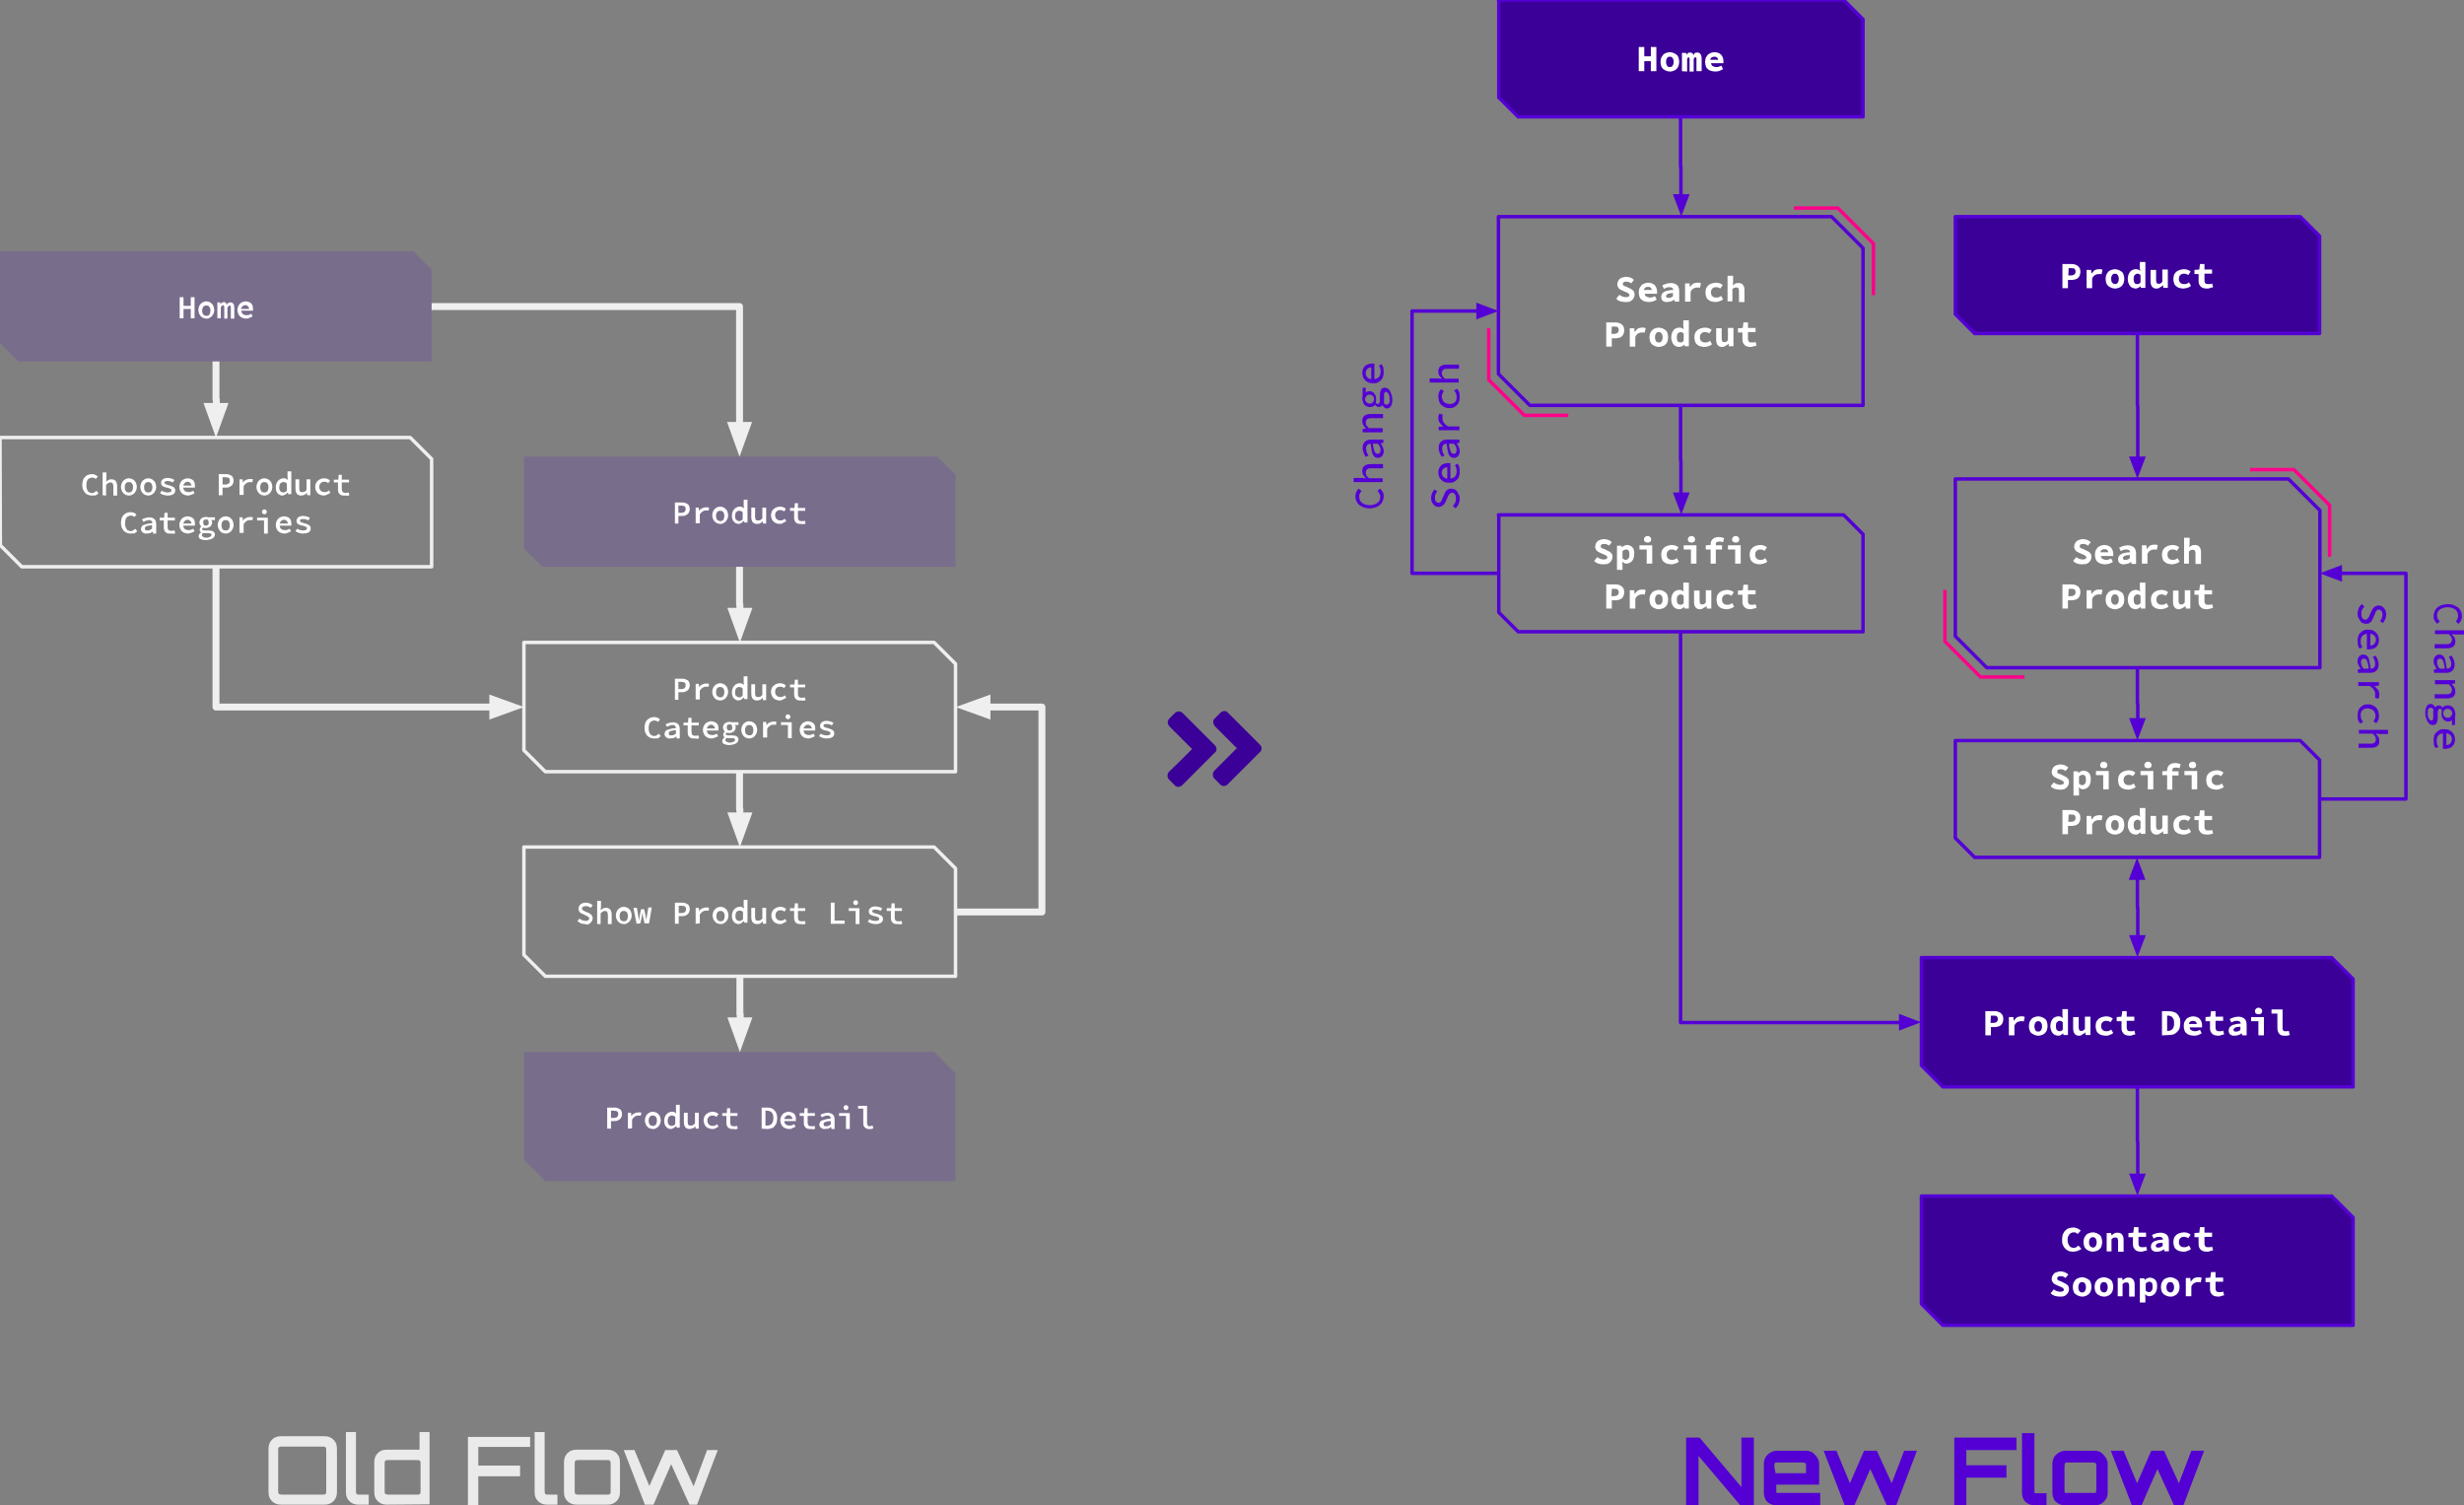<?xml version="1.0" encoding="utf-8"?>
<!-- Generator: Adobe Illustrator 23.0.1, SVG Export Plug-In . SVG Version: 6.00 Build 0)  -->
<svg version="1.1" id="Layer_1" xmlns="http://www.w3.org/2000/svg" xmlns:xlink="http://www.w3.org/1999/xlink" x="0px" y="0px"
	 viewBox="0 0 713 435.6" style="enable-background:new 0 0 713 435.6;" xml:space="preserve">
<rect x="0" y="0" width="713" height="435.6" fill="#808080" stroke="none"/>
<style type="text/css">
	.st0{fill-rule:evenodd;clip-rule:evenodd;fill:#5400D5;fill-opacity:0.149;}
	.st1{fill:#FFFFFF;}
	.st2{fill:none;stroke:#EFEFEF;stroke-linejoin:round;stroke-miterlimit:10;}
	.st3{fill-rule:evenodd;clip-rule:evenodd;fill-opacity:0;}
	.st4{fill:none;stroke:#EFEFEF;stroke-width:2;stroke-linejoin:round;stroke-miterlimit:10;}
	.st5{fill-rule:evenodd;clip-rule:evenodd;fill:#EFEFEF;stroke:#EFEFEF;stroke-width:2;stroke-miterlimit:10;}
	.st6{fill-rule:evenodd;clip-rule:evenodd;fill:#3B0097;}
	.st7{fill:none;stroke:#5400D5;stroke-linejoin:round;stroke-miterlimit:10;}
	.st8{fill:none;}
	.st9{fill-rule:evenodd;clip-rule:evenodd;fill:#5400D5;stroke:#5400D5;stroke-miterlimit:10;}
	.st10{fill:#5400D5;}
	.st11{fill:none;stroke:#FF008A;stroke-linejoin:round;stroke-miterlimit:10;}
	.st12{fill:#EAEAEA;}
	.st13{fill:#3B0097;}
</style>
<g>
	<path class="st0" d="M0,72.7h119.6l5.3,5.3v26.6l0,0H5.3L0,99.3V72.7z"/>
	<path class="st1" d="M52,92.1V86h1.1v2.5h2.1V86h1.1v6.1h-1.1v-2.7h-2.1v2.7H52z M59.7,92.2c-0.3,0-0.6-0.1-0.9-0.2
		c-0.3-0.1-0.5-0.3-0.7-0.5s-0.4-0.5-0.5-0.8s-0.2-0.6-0.2-1s0.1-0.7,0.2-1s0.3-0.6,0.5-0.8s0.5-0.4,0.7-0.5
		c0.3-0.1,0.6-0.2,0.9-0.2s0.6,0.1,0.9,0.2c0.3,0.1,0.5,0.3,0.7,0.5s0.4,0.4,0.5,0.8c0.1,0.3,0.2,0.6,0.2,1s-0.1,0.7-0.2,1
		s-0.3,0.5-0.5,0.8c-0.2,0.2-0.5,0.4-0.7,0.5C60.3,92.2,60,92.2,59.7,92.2z M59.7,91.4c0.4,0,0.7-0.1,0.9-0.4
		c0.2-0.3,0.3-0.7,0.3-1.1c0-0.5-0.1-0.8-0.3-1.1c-0.2-0.3-0.5-0.4-0.9-0.4s-0.7,0.1-0.9,0.4c-0.2,0.3-0.3,0.6-0.3,1.1
		s0.1,0.8,0.3,1.1C59,91.2,59.3,91.4,59.7,91.4z M62.9,92.1v-4.6h0.8l0.1,0.6l0,0c0.1-0.2,0.2-0.4,0.4-0.5c0.2-0.1,0.4-0.2,0.6-0.2
		c0.4,0,0.7,0.3,0.8,0.8c0.1-0.2,0.2-0.4,0.4-0.5s0.4-0.2,0.7-0.2c0.3,0,0.6,0.1,0.8,0.4c0.2,0.2,0.3,0.6,0.3,1.1v3.2h-1V89
		c0-0.4-0.1-0.6-0.4-0.6c-0.1,0-0.2,0.1-0.3,0.2c-0.1,0.1-0.2,0.2-0.3,0.4v3.2h-0.9V89c0-0.2,0-0.3-0.1-0.5
		c-0.1-0.1-0.1-0.2-0.3-0.2c-0.1,0-0.2,0.1-0.3,0.2c-0.1,0.1-0.2,0.2-0.3,0.4v3.2L62.9,92.1L62.9,92.1z M71.2,92.2
		c-0.3,0-0.7-0.1-1-0.2c-0.3-0.1-0.6-0.3-0.8-0.5c-0.2-0.2-0.4-0.5-0.5-0.8c-0.1-0.3-0.2-0.6-0.2-1s0.1-0.7,0.2-1
		c0.1-0.3,0.3-0.5,0.5-0.8c0.2-0.2,0.5-0.4,0.8-0.5s0.6-0.2,0.9-0.2s0.6,0.1,0.9,0.2c0.3,0.1,0.5,0.2,0.7,0.4s0.3,0.4,0.4,0.7
		c0.1,0.3,0.1,0.6,0.1,0.9c0,0.1,0,0.2,0,0.3s0,0.2,0,0.2h-3.4c0.1,0.4,0.2,0.8,0.5,1s0.6,0.3,1.1,0.3c0.2,0,0.5,0,0.7-0.1
		s0.4-0.2,0.6-0.3l0.4,0.7c-0.2,0.2-0.5,0.3-0.8,0.4C71.8,92.2,71.5,92.2,71.2,92.2z M71,88.3c-0.3,0-0.6,0.1-0.8,0.3
		c-0.2,0.2-0.4,0.5-0.5,0.8h2.4c0-0.4-0.2-0.6-0.4-0.8C71.5,88.4,71.4,88.3,71,88.3z"/>
	<path class="st2" d="M0,126.6h118.7l6.2,6.2V164l0,0H6.3l-6.2-6.2L0,126.6L0,126.6z"/>
	<path class="st1" d="M26.6,143.4c-0.4,0-0.7-0.1-1.1-0.2c-0.3-0.1-0.6-0.3-0.9-0.6c-0.2-0.3-0.4-0.6-0.6-1
		c-0.1-0.4-0.2-0.8-0.2-1.3s0.1-0.9,0.2-1.3c0.1-0.4,0.3-0.7,0.6-1c0.3-0.3,0.6-0.5,0.9-0.6s0.7-0.2,1.1-0.2s0.7,0.1,1,0.2
		c0.3,0.2,0.5,0.3,0.7,0.5l-0.6,0.7c-0.2-0.1-0.3-0.3-0.5-0.3c-0.2-0.1-0.4-0.1-0.6-0.1s-0.5,0.1-0.7,0.2c-0.2,0.1-0.4,0.2-0.5,0.4
		s-0.3,0.4-0.3,0.7c-0.1,0.3-0.1,0.6-0.1,0.9c0,0.4,0,0.7,0.1,1s0.2,0.5,0.3,0.7c0.2,0.2,0.3,0.3,0.5,0.4c0.2,0.1,0.5,0.2,0.7,0.2
		s0.5-0.1,0.7-0.2c0.2-0.1,0.4-0.3,0.6-0.5l0.6,0.7c-0.2,0.3-0.5,0.5-0.9,0.7C27.4,143.3,27,143.4,26.6,143.4z M29.7,143.3v-6.6h1.1
		v1.7l-0.1,1l0,0c0.2-0.2,0.4-0.4,0.7-0.5c0.3-0.2,0.6-0.2,0.9-0.2c0.5,0,0.9,0.2,1.2,0.5c0.2,0.3,0.4,0.8,0.4,1.4v2.8h-1.1v-2.7
		c0-0.4-0.1-0.6-0.2-0.8s-0.3-0.3-0.7-0.3c-0.2,0-0.4,0.1-0.6,0.2c-0.2,0.1-0.4,0.3-0.6,0.5v3.1L29.7,143.3L29.7,143.3z M37.3,143.4
		c-0.3,0-0.6-0.1-0.9-0.2c-0.3-0.1-0.5-0.3-0.7-0.5s-0.4-0.5-0.5-0.8s-0.2-0.6-0.2-1s0.1-0.7,0.2-1s0.3-0.6,0.5-0.8s0.5-0.4,0.7-0.5
		c0.3-0.1,0.6-0.2,0.9-0.2s0.6,0.1,0.9,0.2c0.3,0.1,0.5,0.3,0.7,0.5s0.4,0.4,0.5,0.8c0.1,0.3,0.2,0.6,0.2,1s-0.1,0.7-0.2,1
		s-0.3,0.5-0.5,0.8c-0.2,0.2-0.5,0.4-0.7,0.5C37.9,143.3,37.6,143.4,37.3,143.4z M37.3,142.5c0.4,0,0.7-0.1,0.9-0.4
		c0.2-0.3,0.3-0.7,0.3-1.1c0-0.5-0.1-0.8-0.3-1.1c-0.2-0.3-0.5-0.4-0.9-0.4s-0.7,0.1-0.9,0.4c-0.2,0.3-0.3,0.6-0.3,1.1
		s0.1,0.8,0.3,1.1C36.6,142.4,36.9,142.5,37.3,142.5z M42.9,143.4c-0.3,0-0.6-0.1-0.9-0.2c-0.3-0.1-0.5-0.3-0.7-0.5
		s-0.4-0.5-0.5-0.8s-0.2-0.6-0.2-1s0.1-0.7,0.2-1s0.3-0.6,0.5-0.8s0.5-0.4,0.7-0.5c0.3-0.1,0.6-0.2,0.9-0.2s0.6,0.1,0.9,0.2
		c0.3,0.1,0.5,0.3,0.7,0.5s0.4,0.4,0.5,0.8c0.1,0.3,0.2,0.6,0.2,1s-0.1,0.7-0.2,1s-0.3,0.5-0.5,0.8c-0.2,0.2-0.5,0.4-0.7,0.5
		C43.5,143.3,43.2,143.4,42.9,143.4z M42.9,142.5c0.4,0,0.7-0.1,0.9-0.4c0.2-0.3,0.3-0.7,0.3-1.1c0-0.5-0.1-0.8-0.3-1.1
		c-0.2-0.3-0.5-0.4-0.9-0.4s-0.7,0.1-0.9,0.4c-0.2,0.3-0.3,0.6-0.3,1.1s0.1,0.8,0.3,1.1C42.2,142.4,42.5,142.5,42.9,142.5z
		 M48.5,143.4c-0.4,0-0.8-0.1-1.2-0.2c-0.4-0.1-0.7-0.3-1-0.5l0.5-0.7c0.3,0.2,0.6,0.3,0.9,0.4c0.3,0.1,0.7,0.1,1,0.1
		s0.5-0.1,0.7-0.2c0.2-0.1,0.2-0.2,0.2-0.4c0-0.1,0-0.1,0-0.2s-0.1-0.1-0.2-0.2c-0.1-0.1-0.2-0.1-0.4-0.2c-0.2-0.1-0.4-0.1-0.7-0.2
		c-0.6-0.1-1.1-0.3-1.3-0.5c-0.3-0.2-0.4-0.5-0.4-0.9s0.2-0.7,0.5-1c0.4-0.3,0.9-0.4,1.5-0.4c0.4,0,0.7,0.1,1.1,0.2
		c0.3,0.1,0.6,0.3,0.8,0.4l-0.5,0.7c-0.2-0.1-0.5-0.3-0.7-0.3c-0.2-0.1-0.5-0.1-0.8-0.1s-0.5,0-0.7,0.1c-0.1,0.1-0.2,0.2-0.2,0.4
		s0.1,0.3,0.3,0.4c0.2,0.1,0.5,0.2,0.9,0.3s0.7,0.2,0.9,0.3c0.2,0.1,0.4,0.2,0.6,0.3c0.1,0.1,0.2,0.2,0.3,0.4
		c0.1,0.1,0.1,0.3,0.1,0.5s0,0.4-0.1,0.6c-0.1,0.2-0.2,0.3-0.4,0.5c-0.2,0.1-0.4,0.2-0.7,0.3C49.2,143.3,48.9,143.4,48.5,143.4z
		 M54.4,143.4c-0.3,0-0.7-0.1-1-0.2c-0.3-0.1-0.6-0.3-0.8-0.5c-0.2-0.2-0.4-0.5-0.5-0.8s-0.2-0.6-0.2-1s0.1-0.7,0.2-1
		s0.3-0.5,0.5-0.8c0.2-0.2,0.5-0.4,0.8-0.5s0.6-0.2,0.9-0.2s0.6,0.1,0.9,0.2c0.3,0.1,0.5,0.2,0.7,0.4s0.3,0.4,0.4,0.7
		s0.1,0.6,0.1,0.9c0,0.1,0,0.2,0,0.3s0,0.2,0,0.2H53c0.1,0.4,0.2,0.8,0.5,1s0.6,0.3,1.1,0.3c0.2,0,0.5,0,0.7-0.1s0.4-0.2,0.6-0.3
		l0.4,0.7c-0.2,0.2-0.5,0.3-0.8,0.4C55,143.3,54.7,143.4,54.4,143.4z M54.3,139.4c-0.3,0-0.6,0.1-0.8,0.3c-0.2,0.2-0.4,0.5-0.5,0.8
		h2.4c0-0.4-0.2-0.6-0.4-0.8C54.8,139.5,54.6,139.4,54.3,139.4z M63.3,143.3v-6.1h2c0.3,0,0.6,0,0.9,0.1s0.5,0.2,0.7,0.3
		s0.4,0.3,0.5,0.6c0.1,0.2,0.2,0.5,0.2,0.9c0,0.3-0.1,0.6-0.2,0.9c-0.1,0.2-0.3,0.5-0.5,0.6c-0.2,0.2-0.5,0.3-0.7,0.4
		c-0.3,0.1-0.6,0.1-0.9,0.1h-0.9v2.2H63.3z M64.4,140.2h0.8c0.9,0,1.3-0.4,1.3-1.1c0-0.4-0.1-0.7-0.3-0.8c-0.2-0.1-0.6-0.2-1-0.2
		h-0.8V140.2z M69.3,143.3v-4.6h0.9l0.1,1l0,0c0.2-0.4,0.5-0.7,0.9-0.8c0.3-0.2,0.7-0.3,1.1-0.3c0.2,0,0.3,0,0.5,0
		c0.1,0,0.3,0.1,0.4,0.1l-0.2,0.9c-0.1-0.1-0.3-0.1-0.4-0.1c-0.1,0-0.3,0-0.4,0c-0.3,0-0.6,0.1-0.9,0.3s-0.6,0.5-0.8,0.9v2.5h-1.2
		V143.3z M76.5,143.4c-0.3,0-0.6-0.1-0.9-0.2c-0.3-0.1-0.5-0.3-0.7-0.5s-0.4-0.5-0.5-0.8c-0.1-0.3-0.2-0.6-0.2-1s0.1-0.7,0.2-1
		c0.1-0.3,0.3-0.6,0.5-0.8s0.5-0.4,0.7-0.5c0.3-0.1,0.6-0.2,0.9-0.2s0.6,0.1,0.9,0.2c0.3,0.1,0.5,0.3,0.7,0.5s0.4,0.4,0.5,0.8
		c0.1,0.3,0.2,0.6,0.2,1s-0.1,0.7-0.2,1c-0.1,0.3-0.3,0.5-0.5,0.8c-0.2,0.2-0.5,0.4-0.7,0.5C77.1,143.3,76.8,143.4,76.5,143.4z
		 M76.5,142.5c0.4,0,0.7-0.1,0.9-0.4c0.2-0.3,0.3-0.7,0.3-1.1c0-0.5-0.1-0.8-0.3-1.1s-0.5-0.4-0.9-0.4s-0.7,0.1-0.9,0.4
		c-0.2,0.3-0.3,0.6-0.3,1.1s0.1,0.8,0.3,1.1C75.8,142.4,76.1,142.5,76.5,142.5z M81.7,143.4c-0.3,0-0.6-0.1-0.8-0.2
		c-0.2-0.1-0.4-0.3-0.6-0.5c-0.2-0.2-0.3-0.5-0.4-0.8c-0.1-0.3-0.1-0.6-0.1-1s0.1-0.7,0.2-1c0.1-0.3,0.3-0.6,0.5-0.8
		s0.4-0.4,0.7-0.5c0.2-0.1,0.5-0.2,0.8-0.2s0.5,0,0.7,0.1s0.4,0.2,0.6,0.4l0,0l-0.1-0.8v-1.7h1.1v6.6h-0.9l-0.1-0.5l0,0
		c-0.2,0.2-0.4,0.3-0.6,0.5C82.2,143.3,82,143.4,81.7,143.4z M82,142.5c0.4,0,0.7-0.2,1-0.5v-2.1c-0.2-0.2-0.3-0.3-0.5-0.3
		c-0.2-0.1-0.3-0.1-0.5-0.1s-0.3,0-0.5,0.1c-0.1,0.1-0.3,0.2-0.4,0.3c-0.1,0.1-0.2,0.3-0.2,0.5s-0.1,0.4-0.1,0.6
		c0,0.5,0.1,0.9,0.3,1.1C81.4,142.4,81.6,142.5,82,142.5z M87.1,143.4c-0.5,0-0.9-0.2-1.2-0.5c-0.2-0.3-0.4-0.8-0.4-1.4v-2.8h1.1
		v2.7c0,0.4,0.1,0.7,0.2,0.8c0.1,0.2,0.4,0.2,0.7,0.2c0.2,0,0.4,0,0.6-0.1c0.2-0.1,0.4-0.3,0.6-0.5v-3.1h1.1v4.6h-0.9l-0.1-0.7l0,0
		c-0.2,0.3-0.5,0.5-0.7,0.6C87.7,143.3,87.4,143.4,87.1,143.4z M93.7,143.4c-0.4,0-0.7-0.1-1-0.2c-0.3-0.1-0.6-0.3-0.8-0.5
		s-0.4-0.5-0.5-0.8s-0.2-0.6-0.2-1s0.1-0.7,0.2-1c0.1-0.3,0.3-0.6,0.6-0.8c0.2-0.2,0.5-0.4,0.8-0.5s0.7-0.2,1-0.2
		c0.4,0,0.7,0.1,1,0.2s0.5,0.3,0.7,0.5l-0.5,0.7c-0.2-0.1-0.4-0.3-0.5-0.3c-0.2-0.1-0.4-0.1-0.6-0.1c-0.5,0-0.8,0.1-1.1,0.4
		c-0.3,0.3-0.4,0.6-0.4,1.1c0,0.2,0,0.4,0.1,0.6c0.1,0.2,0.2,0.3,0.3,0.5c0.1,0.1,0.3,0.2,0.5,0.3s0.4,0.1,0.6,0.1
		c0.3,0,0.5,0,0.7-0.1s0.4-0.2,0.6-0.4l0.4,0.7c-0.3,0.2-0.6,0.4-0.9,0.5C94.3,143.3,94,143.4,93.7,143.4z M99.7,143.4
		c-0.3,0-0.6,0-0.9-0.1s-0.4-0.2-0.6-0.4c-0.1-0.2-0.3-0.4-0.3-0.6c-0.1-0.2-0.1-0.5-0.1-0.8v-1.9h-1.2v-0.8h1.3l0.1-1.4h0.9v1.4
		h2.1v0.8h-2.1v1.9c0,0.4,0.1,0.7,0.2,0.8c0.2,0.2,0.4,0.3,0.8,0.3c0.2,0,0.4,0,0.5,0c0.2,0,0.3-0.1,0.5-0.1l0.2,0.8
		c-0.2,0.1-0.4,0.1-0.7,0.2C100.3,143.3,100,143.4,99.7,143.4z"/>
	<path class="st1" d="M37.8,154.4c-0.4,0-0.7-0.1-1.1-0.2c-0.3-0.1-0.6-0.3-0.9-0.6c-0.2-0.3-0.4-0.6-0.6-1
		c-0.1-0.4-0.2-0.8-0.2-1.3s0.1-0.9,0.2-1.3c0.1-0.4,0.3-0.7,0.6-1c0.3-0.3,0.6-0.5,0.9-0.6s0.7-0.2,1.1-0.2s0.7,0.1,1,0.2
		c0.3,0.2,0.5,0.3,0.7,0.5l-0.6,0.7c-0.2-0.1-0.3-0.3-0.5-0.3c-0.2-0.1-0.4-0.1-0.6-0.1s-0.5,0.1-0.7,0.2c-0.2,0.1-0.4,0.2-0.5,0.4
		s-0.3,0.4-0.3,0.7c-0.1,0.3-0.1,0.6-0.1,0.9c0,0.4,0,0.7,0.1,1s0.2,0.5,0.3,0.7c0.2,0.2,0.3,0.3,0.5,0.4c0.2,0.1,0.5,0.2,0.7,0.2
		s0.5-0.1,0.7-0.2c0.2-0.1,0.4-0.3,0.6-0.5l0.6,0.7c-0.2,0.3-0.5,0.5-0.9,0.7C38.6,154.3,38.2,154.4,37.8,154.4z M42.3,154.4
		c-0.2,0-0.4,0-0.6-0.1s-0.3-0.2-0.5-0.3c-0.1-0.1-0.2-0.3-0.3-0.4c-0.1-0.2-0.1-0.3-0.1-0.5s0.1-0.5,0.2-0.7s0.3-0.4,0.6-0.5
		c0.3-0.1,0.6-0.2,1-0.3s0.9-0.2,1.5-0.2c0-0.3-0.1-0.5-0.3-0.7c-0.2-0.2-0.4-0.2-0.8-0.2c-0.3,0-0.5,0.1-0.8,0.2
		c-0.2,0.1-0.5,0.2-0.7,0.3l-0.4-0.7c0.3-0.2,0.6-0.3,1-0.4c0.4-0.1,0.7-0.2,1.1-0.2c0.6,0,1.1,0.2,1.5,0.5c0.3,0.3,0.5,0.8,0.5,1.5
		v2.7h-0.9l-0.1-0.6l0,0c-0.2,0.2-0.5,0.3-0.8,0.5C42.9,154.3,42.6,154.4,42.3,154.4z M42.6,153.5c0.2,0,0.4,0,0.7-0.1
		c0.2-0.1,0.4-0.2,0.7-0.4v-1c-0.4,0-0.8,0.1-1,0.1c-0.3,0.1-0.5,0.1-0.7,0.2c-0.2,0.1-0.3,0.2-0.3,0.3c-0.1,0.1-0.1,0.2-0.1,0.3
		c0,0.2,0.1,0.4,0.2,0.5C42.2,153.5,42.4,153.5,42.6,153.5z M49.3,154.4c-0.3,0-0.6,0-0.9-0.1c-0.2-0.1-0.4-0.2-0.6-0.4
		c-0.1-0.2-0.3-0.4-0.3-0.6c-0.1-0.2-0.1-0.5-0.1-0.8v-1.9h-1.2v-0.8h1.3l0.1-1.4h0.9v1.4h2.1v0.8h-2.1v1.9c0,0.4,0.1,0.7,0.2,0.8
		c0.2,0.2,0.4,0.3,0.8,0.3c0.2,0,0.4,0,0.5,0c0.2,0,0.3-0.1,0.5-0.1l0.2,0.8c-0.2,0.1-0.4,0.1-0.7,0.2
		C49.9,154.3,49.6,154.4,49.3,154.4z M54.4,154.4c-0.3,0-0.7-0.1-1-0.2c-0.3-0.1-0.6-0.3-0.8-0.5c-0.2-0.2-0.4-0.5-0.5-0.8
		s-0.2-0.6-0.2-1s0.1-0.7,0.2-1s0.3-0.5,0.5-0.8c0.2-0.2,0.5-0.4,0.8-0.5s0.6-0.2,0.9-0.2s0.6,0.1,0.9,0.2c0.3,0.1,0.5,0.2,0.7,0.4
		s0.3,0.4,0.4,0.7s0.1,0.6,0.1,0.9c0,0.1,0,0.2,0,0.3s0,0.2,0,0.2H53c0.1,0.4,0.2,0.8,0.5,1s0.6,0.3,1.1,0.3c0.2,0,0.5,0,0.7-0.1
		s0.4-0.2,0.6-0.3l0.4,0.7c-0.2,0.2-0.5,0.3-0.8,0.4C55,154.3,54.7,154.4,54.4,154.4z M54.3,150.4c-0.3,0-0.6,0.1-0.8,0.3
		c-0.2,0.2-0.4,0.5-0.5,0.8h2.4c0-0.4-0.2-0.6-0.4-0.8C54.8,150.5,54.6,150.4,54.3,150.4z M59.6,156.3c-0.3,0-0.6,0-0.9-0.1
		c-0.2-0.1-0.5-0.1-0.7-0.2c-0.2-0.1-0.3-0.2-0.4-0.4c-0.1-0.1-0.1-0.3-0.1-0.5c0-0.4,0.2-0.7,0.7-1l0,0c-0.1-0.1-0.2-0.2-0.3-0.3
		c-0.1-0.1-0.1-0.3-0.1-0.5s0-0.3,0.1-0.5s0.2-0.3,0.4-0.4l0,0c-0.2-0.1-0.3-0.3-0.4-0.5s-0.2-0.4-0.2-0.7s0.1-0.5,0.2-0.7
		s0.2-0.4,0.4-0.5c0.2-0.1,0.4-0.3,0.6-0.3c0.2-0.1,0.5-0.1,0.7-0.1c0.3,0,0.5,0,0.7,0.1h1.9v0.8h-1.1c0.1,0.1,0.2,0.2,0.2,0.3
		c0.1,0.1,0.1,0.3,0.1,0.4c0,0.2-0.1,0.5-0.2,0.7s-0.2,0.3-0.4,0.5c-0.2,0.1-0.4,0.2-0.6,0.3s-0.5,0.1-0.7,0.1s-0.5,0-0.7-0.1
		c-0.2,0.1-0.3,0.3-0.3,0.4c0,0.3,0.3,0.4,0.9,0.4h0.9c0.6,0,1.1,0.1,1.4,0.3s0.5,0.5,0.5,0.9c0,0.2-0.1,0.4-0.2,0.6
		c-0.1,0.2-0.3,0.4-0.5,0.5s-0.5,0.3-0.8,0.3C60.3,156.2,60,156.3,59.6,156.3z M59.6,152.1c0.2,0,0.4-0.1,0.6-0.2
		c0.2-0.2,0.2-0.4,0.2-0.7s-0.1-0.5-0.2-0.7c-0.2-0.2-0.4-0.2-0.6-0.2s-0.4,0.1-0.6,0.2c-0.2,0.2-0.2,0.4-0.2,0.7s0.1,0.5,0.2,0.7
		S59.3,152.1,59.6,152.1z M59.7,155.6c0.2,0,0.4,0,0.6-0.1c0.2,0,0.3-0.1,0.5-0.2c0.1-0.1,0.2-0.1,0.3-0.2c0.1-0.1,0.1-0.2,0.1-0.3
		c0-0.2-0.1-0.3-0.2-0.4c-0.1-0.1-0.4-0.1-0.7-0.1h-0.7c-0.3,0-0.5,0-0.7-0.1c-0.2,0.1-0.3,0.2-0.4,0.3s-0.1,0.2-0.1,0.3
		c0,0.2,0.1,0.4,0.3,0.5C58.9,155.5,59.3,155.6,59.7,155.6z M65.3,154.4c-0.3,0-0.6-0.1-0.9-0.2c-0.3-0.1-0.5-0.3-0.7-0.5
		s-0.4-0.5-0.5-0.8s-0.2-0.6-0.2-1s0.1-0.7,0.2-1s0.3-0.6,0.5-0.8s0.5-0.4,0.7-0.5c0.3-0.1,0.6-0.2,0.9-0.2s0.6,0.1,0.9,0.2
		c0.3,0.1,0.5,0.3,0.7,0.5s0.4,0.4,0.5,0.8c0.1,0.3,0.2,0.6,0.2,1s-0.1,0.7-0.2,1c-0.1,0.3-0.3,0.5-0.5,0.8
		c-0.2,0.2-0.5,0.4-0.7,0.5C65.9,154.3,65.6,154.4,65.3,154.4z M65.3,153.5c0.4,0,0.7-0.1,0.9-0.4c0.2-0.3,0.3-0.7,0.3-1.1
		c0-0.5-0.1-0.8-0.3-1.1c-0.2-0.3-0.5-0.4-0.9-0.4c-0.4,0-0.7,0.1-0.9,0.4c-0.2,0.3-0.3,0.6-0.3,1.1s0.1,0.8,0.3,1.1
		C64.6,153.4,64.9,153.5,65.3,153.5z M69.3,154.3v-4.6h0.9l0.1,1l0,0c0.2-0.4,0.5-0.7,0.9-0.8c0.3-0.2,0.7-0.3,1.1-0.3
		c0.2,0,0.3,0,0.5,0c0.1,0,0.3,0.1,0.4,0.1l-0.2,0.9c-0.1-0.1-0.3-0.1-0.4-0.1c-0.1,0-0.3,0-0.4,0c-0.3,0-0.6,0.1-0.9,0.3
		s-0.6,0.5-0.8,0.9v2.5h-1.2V154.3z M76.4,154.3v-3.7h-2v-0.8h3.1v4.6h-1.1V154.3z M76.5,148.8c-0.2,0-0.4-0.1-0.5-0.2
		c-0.1-0.1-0.2-0.3-0.2-0.5s0.1-0.4,0.2-0.5c0.1-0.1,0.3-0.2,0.5-0.2s0.4,0.1,0.5,0.2c0.1,0.1,0.2,0.3,0.2,0.5s-0.1,0.4-0.2,0.5
		C76.9,148.8,76.7,148.8,76.5,148.8z M82.3,154.4c-0.3,0-0.7-0.1-1-0.2c-0.3-0.1-0.6-0.3-0.8-0.5s-0.4-0.5-0.5-0.8s-0.2-0.6-0.2-1
		s0.1-0.7,0.2-1c0.1-0.3,0.3-0.5,0.5-0.8c0.2-0.2,0.5-0.4,0.8-0.5s0.6-0.2,0.9-0.2c0.3,0,0.6,0.1,0.9,0.2c0.3,0.1,0.5,0.2,0.7,0.4
		s0.3,0.4,0.4,0.7c0.1,0.3,0.1,0.6,0.1,0.9c0,0.1,0,0.2,0,0.3s0,0.2,0,0.2h-3.4c0.1,0.4,0.2,0.8,0.5,1s0.6,0.3,1.1,0.3
		c0.2,0,0.5,0,0.7-0.1s0.4-0.2,0.6-0.3l0.4,0.7c-0.2,0.2-0.5,0.3-0.8,0.4C83,154.3,82.7,154.4,82.3,154.4z M82.2,150.4
		c-0.3,0-0.6,0.1-0.8,0.3s-0.4,0.5-0.5,0.8h2.4c0-0.4-0.2-0.6-0.4-0.8C82.8,150.5,82.6,150.4,82.2,150.4z M87.7,154.4
		c-0.4,0-0.8-0.1-1.2-0.2c-0.4-0.1-0.7-0.3-1-0.5L86,153c0.3,0.2,0.6,0.3,0.9,0.4c0.3,0.1,0.7,0.1,1,0.1s0.5-0.1,0.7-0.2
		c0.2-0.1,0.2-0.2,0.2-0.4c0-0.1,0-0.1,0-0.2s-0.1-0.1-0.2-0.2c-0.1-0.1-0.2-0.1-0.4-0.2c-0.2-0.1-0.4-0.1-0.7-0.2
		c-0.6-0.1-1.1-0.3-1.3-0.5c-0.3-0.2-0.4-0.5-0.4-0.9s0.2-0.7,0.5-1c0.4-0.3,0.9-0.4,1.5-0.4c0.4,0,0.7,0.1,1.1,0.2s0.6,0.3,0.8,0.4
		l-0.5,0.7c-0.2-0.1-0.5-0.3-0.7-0.3c-0.2-0.1-0.5-0.1-0.8-0.1s-0.5,0-0.7,0.1c-0.1,0.1-0.2,0.2-0.2,0.4s0.1,0.3,0.3,0.4
		c0.2,0.1,0.5,0.2,0.9,0.3s0.7,0.2,0.9,0.3s0.4,0.2,0.6,0.3c0.1,0.1,0.2,0.2,0.3,0.4c0.1,0.1,0.1,0.3,0.1,0.5s0,0.4-0.1,0.6
		c-0.1,0.2-0.2,0.3-0.4,0.5c-0.2,0.1-0.4,0.2-0.7,0.3C88.3,154.3,88,154.4,87.7,154.4z"/>
	<path class="st2" d="M151.6,185.9h118.7l6.2,6.2v31.2l0,0H157.8l-6.2-6.2V185.9z"/>
	<path class="st1" d="M195.3,202.5v-6.1h2c0.3,0,0.6,0,0.9,0.1s0.5,0.2,0.7,0.3c0.2,0.1,0.4,0.3,0.5,0.6c0.1,0.2,0.2,0.5,0.2,0.9
		c0,0.3-0.1,0.6-0.2,0.9c-0.1,0.2-0.3,0.5-0.5,0.6c-0.2,0.2-0.5,0.3-0.7,0.4c-0.3,0.1-0.6,0.1-0.9,0.1h-1v2.2H195.3z M196.3,199.4
		h0.8c0.9,0,1.3-0.4,1.3-1.1c0-0.4-0.1-0.7-0.3-0.8s-0.6-0.2-1-0.2h-0.8V199.4z M201.3,202.5v-4.6h0.9l0.1,1l0,0
		c0.2-0.4,0.5-0.7,0.9-0.8c0.3-0.2,0.7-0.3,1.1-0.3c0.2,0,0.3,0,0.5,0c0.1,0,0.3,0.1,0.4,0.1l-0.2,0.9c-0.1-0.1-0.3-0.1-0.4-0.1
		s-0.3,0-0.4,0c-0.3,0-0.6,0.1-0.9,0.3c-0.3,0.2-0.6,0.5-0.8,0.9v2.5h-1.2V202.5z M208.4,202.7c-0.3,0-0.6-0.1-0.9-0.2
		s-0.5-0.3-0.7-0.5s-0.4-0.5-0.5-0.8s-0.2-0.6-0.2-1s0.1-0.7,0.2-1s0.3-0.6,0.5-0.8c0.2-0.2,0.5-0.4,0.7-0.5
		c0.3-0.1,0.6-0.2,0.9-0.2s0.6,0.1,0.9,0.2s0.5,0.3,0.7,0.5s0.4,0.4,0.5,0.8c0.1,0.3,0.2,0.6,0.2,1s-0.1,0.7-0.2,1s-0.3,0.5-0.5,0.8
		c-0.2,0.2-0.5,0.4-0.7,0.5C209,202.6,208.7,202.7,208.4,202.7z M208.4,201.8c0.4,0,0.7-0.1,0.9-0.4c0.2-0.3,0.3-0.7,0.3-1.1
		c0-0.5-0.1-0.8-0.3-1.1c-0.2-0.3-0.5-0.4-0.9-0.4s-0.7,0.1-0.9,0.4c-0.2,0.3-0.3,0.6-0.3,1.1s0.1,0.8,0.3,1.1
		C207.8,201.6,208.1,201.8,208.4,201.8z M213.7,202.7c-0.3,0-0.6-0.1-0.8-0.2c-0.2-0.1-0.4-0.3-0.6-0.5s-0.3-0.5-0.4-0.8
		s-0.1-0.6-0.1-1s0.1-0.7,0.2-1s0.3-0.6,0.5-0.8c0.2-0.2,0.4-0.4,0.7-0.5c0.2-0.1,0.5-0.2,0.8-0.2s0.5,0,0.7,0.1s0.4,0.2,0.6,0.4
		l0,0l-0.1-0.8v-1.7h1.1v6.6h-0.9l-0.1-0.5l0,0c-0.2,0.2-0.4,0.3-0.6,0.5S213.9,202.7,213.7,202.7z M213.9,201.8
		c0.4,0,0.7-0.2,1-0.5v-2.1c-0.2-0.2-0.3-0.3-0.5-0.3c-0.2-0.1-0.3-0.1-0.5-0.1s-0.3,0-0.5,0.1c-0.1,0.1-0.3,0.2-0.4,0.3
		s-0.2,0.3-0.2,0.5s-0.1,0.4-0.1,0.6c0,0.5,0.1,0.9,0.3,1.1C213.3,201.6,213.6,201.8,213.9,201.8z M219,202.7
		c-0.5,0-0.9-0.2-1.2-0.5c-0.2-0.3-0.4-0.8-0.4-1.4V198h1.1v2.7c0,0.4,0.1,0.7,0.2,0.8c0.1,0.2,0.4,0.2,0.7,0.2c0.2,0,0.4,0,0.6-0.1
		s0.4-0.3,0.6-0.5V198h1.1v4.6h-0.9l-0.1-0.7l0,0c-0.2,0.3-0.5,0.5-0.7,0.6C219.7,202.6,219.4,202.7,219,202.7z M225.6,202.7
		c-0.4,0-0.7-0.1-1-0.2s-0.6-0.3-0.8-0.5c-0.2-0.2-0.4-0.5-0.5-0.8s-0.2-0.6-0.2-1s0.1-0.7,0.2-1s0.3-0.6,0.6-0.8
		c0.2-0.2,0.5-0.4,0.8-0.5s0.7-0.2,1-0.2c0.4,0,0.7,0.1,1,0.2s0.5,0.3,0.7,0.5l-0.5,0.7c-0.2-0.1-0.4-0.3-0.5-0.3s-0.4-0.1-0.6-0.1
		c-0.5,0-0.8,0.1-1.1,0.4c-0.3,0.3-0.4,0.6-0.4,1.1c0,0.2,0,0.4,0.1,0.6s0.2,0.3,0.3,0.5c0.1,0.1,0.3,0.2,0.5,0.3
		c0.2,0.1,0.4,0.1,0.6,0.1c0.3,0,0.5,0,0.7-0.1s0.4-0.2,0.6-0.4l0.4,0.7c-0.3,0.2-0.6,0.4-0.9,0.5
		C226.3,202.6,226,202.7,225.6,202.7z M231.7,202.7c-0.3,0-0.6,0-0.9-0.1s-0.4-0.2-0.6-0.4c-0.1-0.2-0.3-0.4-0.3-0.6
		c-0.1-0.2-0.1-0.5-0.1-0.8v-1.9h-1.2v-0.8h1.3l0.1-1.4h0.9v1.4h2.1v0.8h-2.1v1.9c0,0.4,0.1,0.7,0.2,0.8c0.2,0.2,0.4,0.3,0.8,0.3
		c0.2,0,0.4,0,0.5,0c0.2,0,0.3-0.1,0.5-0.1l0.2,0.8c-0.2,0.1-0.4,0.1-0.7,0.2C232.2,202.6,232,202.7,231.7,202.7z"/>
	<path class="st1" d="M189.3,213.7c-0.4,0-0.7-0.1-1.1-0.2c-0.3-0.1-0.6-0.3-0.9-0.6c-0.3-0.3-0.4-0.6-0.6-1
		c-0.1-0.4-0.2-0.8-0.2-1.3s0.1-0.9,0.2-1.3c0.1-0.4,0.3-0.7,0.6-1s0.6-0.5,0.9-0.6c0.3-0.1,0.7-0.2,1.1-0.2c0.4,0,0.7,0.1,1,0.2
		c0.3,0.2,0.5,0.3,0.7,0.5l-0.6,0.7c-0.2-0.1-0.3-0.3-0.5-0.3c-0.2-0.1-0.4-0.1-0.6-0.1c-0.3,0-0.5,0.1-0.7,0.2s-0.4,0.2-0.5,0.4
		c-0.1,0.2-0.3,0.4-0.3,0.7c-0.1,0.3-0.1,0.6-0.1,0.9c0,0.4,0,0.7,0.1,1s0.2,0.5,0.3,0.7c0.2,0.2,0.3,0.3,0.5,0.4s0.5,0.2,0.7,0.2
		s0.5-0.1,0.7-0.2s0.4-0.3,0.6-0.5l0.6,0.7c-0.3,0.3-0.5,0.5-0.9,0.7C190.1,213.6,189.8,213.7,189.3,213.7z M193.8,213.7
		c-0.2,0-0.4,0-0.6-0.1s-0.3-0.2-0.5-0.3c-0.1-0.1-0.2-0.3-0.3-0.4c-0.1-0.2-0.1-0.3-0.1-0.5s0.1-0.5,0.2-0.7
		c0.1-0.2,0.3-0.4,0.6-0.5s0.6-0.2,1-0.3c0.4-0.1,0.9-0.2,1.5-0.2c0-0.3-0.1-0.5-0.3-0.7s-0.4-0.2-0.8-0.2c-0.3,0-0.5,0.1-0.8,0.2
		c-0.2,0.1-0.5,0.2-0.7,0.3l-0.4-0.7c0.3-0.2,0.6-0.3,1-0.4s0.7-0.2,1.1-0.2c0.6,0,1.1,0.2,1.5,0.5c0.3,0.3,0.5,0.8,0.5,1.5v2.7
		h-0.9l-0.1-0.6l0,0c-0.2,0.2-0.5,0.3-0.8,0.5C194.4,213.6,194.1,213.7,193.8,213.7z M194.2,212.8c0.2,0,0.4,0,0.7-0.1
		c0.2-0.1,0.4-0.2,0.7-0.4v-1c-0.4,0-0.8,0.1-1,0.1c-0.3,0.1-0.5,0.1-0.7,0.2s-0.3,0.2-0.3,0.3c-0.1,0.1-0.1,0.2-0.1,0.3
		c0,0.2,0.1,0.4,0.2,0.5C193.7,212.8,193.9,212.8,194.2,212.8z M200.9,213.7c-0.3,0-0.6,0-0.9-0.1s-0.4-0.2-0.6-0.4
		c-0.1-0.2-0.3-0.4-0.3-0.6c-0.1-0.2-0.1-0.5-0.1-0.8v-1.9h-1.2v-0.8h1.3l0.1-1.4h0.9v1.4h2.1v0.8h-2.1v1.9c0,0.4,0.1,0.7,0.2,0.8
		c0.2,0.2,0.4,0.3,0.8,0.3c0.2,0,0.4,0,0.5,0c0.2,0,0.3-0.1,0.5-0.1l0.2,0.8c-0.2,0.1-0.4,0.1-0.7,0.2
		C201.4,213.6,201.2,213.7,200.9,213.7z M205.9,213.7c-0.3,0-0.7-0.1-1-0.2s-0.6-0.3-0.8-0.5c-0.2-0.2-0.4-0.5-0.5-0.8
		s-0.2-0.6-0.2-1s0.1-0.7,0.2-1s0.3-0.5,0.5-0.8c0.2-0.2,0.5-0.4,0.8-0.5s0.6-0.2,0.9-0.2s0.6,0.1,0.9,0.2s0.5,0.2,0.7,0.4
		c0.2,0.2,0.3,0.4,0.4,0.7c0.1,0.3,0.1,0.6,0.1,0.9c0,0.1,0,0.2,0,0.3s0,0.2,0,0.2h-3.4c0.1,0.4,0.2,0.8,0.5,1s0.6,0.3,1.1,0.3
		c0.2,0,0.5,0,0.7-0.1s0.4-0.2,0.6-0.3l0.4,0.7c-0.2,0.2-0.5,0.3-0.8,0.4C206.6,213.6,206.2,213.7,205.9,213.7z M205.8,209.7
		c-0.3,0-0.6,0.1-0.8,0.3s-0.4,0.5-0.5,0.8h2.4c0-0.4-0.2-0.6-0.4-0.8S206.1,209.7,205.8,209.7z M211.1,215.6c-0.3,0-0.6,0-0.9-0.1
		c-0.2-0.1-0.5-0.1-0.7-0.2s-0.3-0.2-0.4-0.4c-0.1-0.1-0.1-0.3-0.1-0.5c0-0.4,0.2-0.7,0.7-1l0,0c-0.1-0.1-0.2-0.2-0.3-0.3
		c-0.1-0.1-0.1-0.3-0.1-0.5s0-0.3,0.1-0.5s0.2-0.3,0.4-0.4l0,0c-0.2-0.1-0.3-0.3-0.4-0.5s-0.2-0.4-0.2-0.7c0-0.3,0.1-0.5,0.2-0.7
		s0.2-0.4,0.4-0.5c0.2-0.1,0.4-0.3,0.6-0.3c0.2-0.1,0.5-0.1,0.7-0.1c0.3,0,0.5,0,0.7,0.1h1.9v0.8h-1.1c0.1,0.1,0.2,0.2,0.2,0.3
		c0.1,0.1,0.1,0.3,0.1,0.4c0,0.2-0.1,0.5-0.2,0.7s-0.2,0.3-0.4,0.5c-0.2,0.1-0.4,0.2-0.6,0.3c-0.2,0.1-0.5,0.1-0.7,0.1
		s-0.5,0-0.7-0.1c-0.2,0.1-0.3,0.3-0.3,0.4c0,0.3,0.3,0.4,0.9,0.4h0.9c0.6,0,1.1,0.1,1.4,0.3c0.3,0.2,0.5,0.5,0.5,0.9
		c0,0.2-0.1,0.4-0.2,0.6s-0.3,0.4-0.5,0.5s-0.5,0.3-0.8,0.3C211.9,215.5,211.5,215.6,211.1,215.6z M211.1,211.4
		c0.2,0,0.4-0.1,0.6-0.2c0.2-0.2,0.2-0.4,0.2-0.7c0-0.3-0.1-0.5-0.2-0.7c-0.2-0.2-0.4-0.2-0.6-0.2s-0.4,0.1-0.6,0.2
		c-0.2,0.2-0.2,0.4-0.2,0.7c0,0.3,0.1,0.5,0.2,0.7C210.7,211.3,210.9,211.4,211.1,211.4z M211.2,214.9c0.2,0,0.4,0,0.6-0.1
		c0.2,0,0.3-0.1,0.5-0.2c0.1-0.1,0.2-0.1,0.3-0.2c0.1-0.1,0.1-0.2,0.1-0.3c0-0.2-0.1-0.3-0.2-0.4s-0.4-0.1-0.7-0.1h-0.7
		c-0.3,0-0.5,0-0.7-0.1c-0.2,0.1-0.3,0.2-0.4,0.3c-0.1,0.1-0.1,0.2-0.1,0.3c0,0.2,0.1,0.4,0.3,0.5
		C210.5,214.8,210.8,214.9,211.2,214.9z M216.8,213.7c-0.3,0-0.6-0.1-0.9-0.2s-0.5-0.3-0.7-0.5s-0.4-0.5-0.5-0.8s-0.2-0.6-0.2-1
		s0.1-0.7,0.2-1s0.3-0.6,0.5-0.8c0.2-0.2,0.5-0.4,0.7-0.5c0.3-0.1,0.6-0.2,0.9-0.2s0.6,0.1,0.9,0.2s0.5,0.3,0.7,0.5s0.4,0.4,0.5,0.8
		c0.1,0.3,0.2,0.6,0.2,1s-0.1,0.7-0.2,1s-0.3,0.5-0.5,0.8c-0.2,0.2-0.5,0.4-0.7,0.5C217.4,213.6,217.1,213.7,216.8,213.7z
		 M216.8,212.8c0.4,0,0.7-0.1,0.9-0.4c0.2-0.3,0.3-0.7,0.3-1.1c0-0.5-0.1-0.8-0.3-1.1c-0.2-0.3-0.5-0.4-0.9-0.4s-0.7,0.1-0.9,0.4
		c-0.2,0.3-0.3,0.6-0.3,1.1s0.1,0.8,0.3,1.1C216.2,212.6,216.4,212.8,216.8,212.8z M220.8,213.5v-4.6h0.9l0.1,1l0,0
		c0.2-0.4,0.5-0.7,0.9-0.8c0.3-0.2,0.7-0.3,1.1-0.3c0.2,0,0.3,0,0.5,0c0.1,0,0.3,0.1,0.4,0.1l-0.2,0.9c-0.1-0.1-0.3-0.1-0.4-0.1
		s-0.3,0-0.4,0c-0.3,0-0.6,0.1-0.9,0.3s-0.6,0.5-0.8,0.9v2.5h-1.2V213.5z M228,213.5v-3.7h-2V209h3.1v4.6H228V213.5z M228,208.1
		c-0.2,0-0.4-0.1-0.5-0.2s-0.2-0.3-0.2-0.5s0.1-0.4,0.2-0.5s0.3-0.2,0.5-0.2s0.4,0.1,0.5,0.2s0.2,0.3,0.2,0.5s-0.1,0.4-0.2,0.5
		C228.4,208.1,228.2,208.1,228,208.1z M233.9,213.7c-0.3,0-0.7-0.1-1-0.2s-0.6-0.3-0.8-0.5c-0.2-0.2-0.4-0.5-0.5-0.8s-0.2-0.6-0.2-1
		s0.1-0.7,0.2-1s0.3-0.5,0.5-0.8c0.2-0.2,0.5-0.4,0.8-0.5s0.6-0.2,0.9-0.2s0.6,0.1,0.9,0.2s0.5,0.2,0.7,0.4c0.2,0.2,0.3,0.4,0.4,0.7
		c0.1,0.3,0.1,0.6,0.1,0.9c0,0.1,0,0.2,0,0.3c0,0.1,0,0.2,0,0.2h-3.4c0.1,0.4,0.2,0.8,0.5,1s0.6,0.3,1.1,0.3c0.2,0,0.5,0,0.7-0.1
		s0.4-0.2,0.6-0.3l0.4,0.7c-0.2,0.2-0.5,0.3-0.8,0.4C234.5,213.6,234.2,213.7,233.9,213.7z M233.8,209.7c-0.3,0-0.6,0.1-0.8,0.3
		c-0.2,0.2-0.4,0.5-0.5,0.8h2.4c0-0.4-0.2-0.6-0.4-0.8C234.4,209.8,234.1,209.7,233.8,209.7z M239.2,213.7c-0.4,0-0.8-0.1-1.2-0.2
		c-0.4-0.1-0.7-0.3-1-0.5l0.5-0.7c0.3,0.2,0.6,0.3,0.9,0.4s0.7,0.1,1,0.1s0.5-0.1,0.7-0.2s0.2-0.2,0.2-0.4c0-0.1,0-0.1,0-0.2
		s-0.1-0.1-0.2-0.2s-0.2-0.1-0.4-0.2c-0.2-0.1-0.4-0.1-0.7-0.2c-0.6-0.1-1.1-0.3-1.3-0.5c-0.3-0.2-0.4-0.5-0.4-0.9s0.2-0.7,0.5-1
		c0.4-0.3,0.9-0.4,1.5-0.4c0.4,0,0.7,0.1,1.1,0.2c0.3,0.1,0.6,0.3,0.8,0.4l-0.5,0.7c-0.2-0.1-0.5-0.3-0.7-0.3
		c-0.2-0.1-0.5-0.1-0.8-0.1s-0.5,0-0.7,0.1c-0.1,0.1-0.2,0.2-0.2,0.4c0,0.2,0.1,0.3,0.3,0.4c0.2,0.1,0.5,0.2,0.9,0.3
		c0.4,0.1,0.7,0.2,0.9,0.3c0.2,0.1,0.4,0.2,0.6,0.3c0.1,0.1,0.2,0.2,0.3,0.4c0.1,0.1,0.1,0.3,0.1,0.5s0,0.4-0.1,0.6
		s-0.2,0.3-0.4,0.5c-0.2,0.1-0.4,0.2-0.7,0.3C239.9,213.6,239.6,213.7,239.2,213.7z"/>
	<path class="st0" d="M151.6,132.1h119.6l5.3,5.3V164l0,0H156.9l-5.3-5.3V132.1z"/>
	<path class="st1" d="M195.3,151.5v-6.1h2c0.3,0,0.6,0,0.9,0.1c0.3,0.1,0.5,0.2,0.7,0.3s0.4,0.3,0.5,0.6c0.1,0.2,0.2,0.5,0.2,0.9
		c0,0.3-0.1,0.6-0.2,0.9c-0.1,0.2-0.3,0.5-0.5,0.6c-0.2,0.2-0.5,0.3-0.7,0.4c-0.3,0.1-0.6,0.1-0.9,0.1h-1v2.2H195.3z M196.3,148.4
		h0.8c0.9,0,1.3-0.4,1.3-1.1c0-0.4-0.1-0.7-0.3-0.8s-0.6-0.2-1-0.2h-0.8V148.4z M201.3,151.5v-4.6h0.9l0.1,1l0,0
		c0.2-0.4,0.5-0.7,0.9-0.8c0.3-0.2,0.7-0.3,1.1-0.3c0.2,0,0.3,0,0.5,0c0.1,0,0.3,0.1,0.4,0.1l-0.2,0.9c-0.1-0.1-0.3-0.1-0.4-0.1
		s-0.3,0-0.4,0c-0.3,0-0.6,0.1-0.9,0.3c-0.3,0.2-0.6,0.5-0.8,0.9v2.5h-1.2V151.5z M208.4,151.6c-0.3,0-0.6-0.1-0.9-0.2
		c-0.3-0.1-0.5-0.3-0.7-0.5s-0.4-0.5-0.5-0.8s-0.2-0.6-0.2-1s0.1-0.7,0.2-1s0.3-0.6,0.5-0.8s0.5-0.4,0.7-0.5
		c0.3-0.1,0.6-0.2,0.9-0.2s0.6,0.1,0.9,0.2c0.3,0.1,0.5,0.3,0.7,0.5s0.4,0.4,0.5,0.8c0.1,0.3,0.2,0.6,0.2,1s-0.1,0.7-0.2,1
		s-0.3,0.5-0.5,0.8c-0.2,0.2-0.5,0.4-0.7,0.5C209,151.6,208.7,151.6,208.4,151.6z M208.4,150.8c0.4,0,0.7-0.1,0.9-0.4
		c0.2-0.3,0.3-0.7,0.3-1.1c0-0.5-0.1-0.8-0.3-1.1c-0.2-0.3-0.5-0.4-0.9-0.4s-0.7,0.1-0.9,0.4c-0.2,0.3-0.3,0.6-0.3,1.1
		s0.1,0.8,0.3,1.1C207.8,150.6,208.1,150.8,208.4,150.8z M213.7,151.6c-0.3,0-0.6-0.1-0.8-0.2c-0.2-0.1-0.4-0.3-0.6-0.5
		s-0.3-0.5-0.4-0.8s-0.1-0.6-0.1-1s0.1-0.7,0.2-1s0.3-0.6,0.5-0.8s0.4-0.4,0.7-0.5c0.2-0.1,0.5-0.2,0.8-0.2s0.5,0,0.7,0.1
		s0.4,0.2,0.6,0.4l0,0l-0.1-0.8v-1.7h1.1v6.6h-0.9l-0.1-0.5l0,0c-0.2,0.2-0.4,0.3-0.6,0.5C214.2,151.6,213.9,151.6,213.7,151.6z
		 M213.9,150.8c0.4,0,0.7-0.2,1-0.5v-2.1c-0.2-0.2-0.3-0.3-0.5-0.3c-0.2-0.1-0.3-0.1-0.5-0.1s-0.3,0-0.5,0.1
		c-0.1,0.1-0.3,0.2-0.4,0.3s-0.2,0.3-0.2,0.5c-0.1,0.2-0.1,0.4-0.1,0.6c0,0.5,0.1,0.9,0.3,1.1C213.3,150.6,213.6,150.8,213.9,150.8z
		 M219,151.6c-0.5,0-0.9-0.2-1.2-0.5c-0.2-0.3-0.4-0.8-0.4-1.4v-2.8h1.1v2.7c0,0.4,0.1,0.7,0.2,0.8c0.1,0.2,0.4,0.2,0.7,0.2
		c0.2,0,0.4,0,0.6-0.1s0.4-0.3,0.6-0.5v-3.1h1.1v4.6h-0.9l-0.1-0.7l0,0c-0.2,0.3-0.5,0.5-0.7,0.6C219.7,151.6,219.4,151.6,219,151.6
		z M225.6,151.6c-0.4,0-0.7-0.1-1-0.2c-0.3-0.1-0.6-0.3-0.8-0.5c-0.2-0.2-0.4-0.5-0.5-0.8s-0.2-0.6-0.2-1s0.1-0.7,0.2-1
		s0.3-0.6,0.6-0.8c0.2-0.2,0.5-0.4,0.8-0.5s0.7-0.2,1-0.2c0.4,0,0.7,0.1,1,0.2c0.3,0.1,0.5,0.3,0.7,0.5l-0.5,0.7
		c-0.2-0.1-0.4-0.3-0.5-0.3c-0.2-0.1-0.4-0.1-0.6-0.1c-0.5,0-0.8,0.1-1.1,0.4c-0.3,0.3-0.4,0.6-0.4,1.1c0,0.2,0,0.4,0.1,0.6
		c0.1,0.2,0.2,0.3,0.3,0.5c0.1,0.1,0.3,0.2,0.5,0.3s0.4,0.1,0.6,0.1c0.3,0,0.5,0,0.7-0.1s0.4-0.2,0.6-0.4l0.4,0.7
		c-0.3,0.2-0.6,0.4-0.9,0.5C226.3,151.6,226,151.6,225.6,151.6z M231.7,151.6c-0.3,0-0.6,0-0.9-0.1c-0.2-0.1-0.4-0.2-0.6-0.4
		c-0.1-0.2-0.3-0.4-0.3-0.6c-0.1-0.2-0.1-0.5-0.1-0.8v-1.9h-1.2V147h1.3l0.1-1.4h0.9v1.4h2.1v0.8h-2.1v1.9c0,0.4,0.1,0.7,0.2,0.8
		c0.2,0.2,0.4,0.3,0.8,0.3c0.2,0,0.4,0,0.5,0c0.2,0,0.3-0.1,0.5-0.1l0.2,0.8c-0.2,0.1-0.4,0.1-0.7,0.2
		C232.2,151.6,232,151.6,231.7,151.6z"/>
	<path class="st3" d="M124.9,88.7H214v43.5"/>
	<path class="st4" d="M124.9,88.7H214v34.5"/>
	<path class="st5" d="M211.8,123.1l2.2,6.1l2.2-6.1H211.8z"/>
	<path class="st3" d="M62.5,104.6v11h0.1v11"/>
	<path class="st4" d="M62.5,104.6v11h0.1v2"/>
	<path class="st5" d="M60.3,117.6l2.2,6.1l2.2-6.1H60.3z"/>
	<path class="st3" d="M214,164v10.9h0.1v10.9"/>
	<path class="st4" d="M214,164v10.9h0.1v1.9"/>
	<path class="st5" d="M211.9,176.9l2.2,6.1l2.2-6.1H211.9z"/>
	<path class="st2" d="M151.6,245.1h118.7l6.2,6.2v31.2l0,0H157.8l-6.2-6.2V245.1z"/>
	<path class="st1" d="M169.3,267.4c-0.4,0-0.8-0.1-1.2-0.2c-0.4-0.2-0.7-0.4-1-0.7l0.6-0.7c0.2,0.2,0.5,0.4,0.8,0.5
		c0.3,0.1,0.6,0.2,0.9,0.2c0.4,0,0.6-0.1,0.8-0.2c0.2-0.1,0.3-0.3,0.3-0.5c0-0.1,0-0.2-0.1-0.3c0-0.1-0.1-0.2-0.2-0.2
		c-0.1-0.1-0.2-0.1-0.3-0.2c-0.1-0.1-0.3-0.1-0.4-0.2l-0.8-0.4c-0.2-0.1-0.3-0.1-0.5-0.2c-0.2-0.1-0.3-0.2-0.4-0.3
		c-0.1-0.1-0.2-0.3-0.3-0.5s-0.1-0.4-0.1-0.6s0.1-0.5,0.2-0.7c0.1-0.2,0.2-0.4,0.4-0.5c0.2-0.1,0.4-0.3,0.7-0.4
		c0.3-0.1,0.5-0.1,0.8-0.1c0.4,0,0.7,0.1,1.1,0.2c0.3,0.1,0.6,0.3,0.9,0.6l-0.6,0.7c-0.2-0.2-0.4-0.3-0.7-0.4
		c-0.2-0.1-0.5-0.1-0.8-0.1s-0.5,0.1-0.7,0.2c-0.2,0.1-0.3,0.3-0.3,0.5c0,0.1,0,0.2,0.1,0.3c0.1,0.1,0.1,0.2,0.2,0.2
		c0.1,0.1,0.2,0.1,0.3,0.2c0.1,0,0.3,0.1,0.4,0.2l0.8,0.3c0.2,0.1,0.4,0.2,0.5,0.3c0.2,0.1,0.3,0.2,0.4,0.3c0.1,0.1,0.2,0.3,0.3,0.5
		s0.1,0.4,0.1,0.6s-0.1,0.5-0.2,0.7c-0.1,0.2-0.3,0.4-0.5,0.6s-0.4,0.3-0.7,0.4C169.8,267.6,169.7,267.4,169.3,267.4z M172.8,267.3
		v-6.6h1.1v1.7l-0.1,1l0,0c0.2-0.2,0.4-0.4,0.7-0.5c0.3-0.2,0.6-0.2,0.9-0.2c0.5,0,0.9,0.2,1.2,0.5c0.2,0.3,0.4,0.8,0.4,1.4v2.8
		h-1.1v-2.7c0-0.4-0.1-0.6-0.2-0.8c-0.1-0.2-0.3-0.3-0.7-0.3c-0.2,0-0.4,0.1-0.6,0.2c-0.2,0.1-0.4,0.3-0.6,0.5v3.1h-1L172.8,267.3
		L172.8,267.3z M180.5,267.4c-0.3,0-0.6-0.1-0.9-0.2c-0.3-0.1-0.5-0.3-0.7-0.5s-0.4-0.5-0.5-0.8s-0.2-0.6-0.2-1c0-0.4,0.1-0.7,0.2-1
		c0.1-0.3,0.3-0.6,0.5-0.8c0.2-0.2,0.5-0.4,0.7-0.5c0.3-0.1,0.6-0.2,0.9-0.2c0.3,0,0.6,0.1,0.9,0.2c0.3,0.1,0.5,0.3,0.7,0.5
		s0.4,0.4,0.5,0.8c0.1,0.3,0.2,0.6,0.2,1c0,0.4-0.1,0.7-0.2,1c-0.1,0.3-0.3,0.5-0.5,0.8c-0.2,0.2-0.5,0.4-0.7,0.5
		C181.1,267.4,180.8,267.4,180.5,267.4z M180.5,266.6c0.4,0,0.7-0.1,0.9-0.4s0.3-0.7,0.3-1.1c0-0.5-0.1-0.8-0.3-1.1
		s-0.5-0.4-0.9-0.4s-0.7,0.1-0.9,0.4s-0.3,0.6-0.3,1.1s0.1,0.8,0.3,1.1C179.8,266.4,180.1,266.6,180.5,266.6z M184.2,267.3l-0.9-4.6
		h1l0.4,2.4c0,0.2,0.1,0.5,0.1,0.7s0.1,0.4,0.1,0.6l0,0c0-0.2,0.1-0.4,0.1-0.7c0-0.3,0.1-0.4,0.1-0.7l0.4-1.9h0.9l0.4,1.9
		c0.1,0.2,0.1,0.5,0.1,0.7c0.1,0.2,0.1,0.4,0.1,0.6l0,0c0-0.2,0.1-0.4,0.1-0.6s0.1-0.4,0.1-0.7l0.4-2.4h1l-0.8,4.6h-1.3l-0.4-1.8
		c-0.1-0.4-0.1-0.8-0.2-1.4l0,0c0,0.2-0.1,0.5-0.1,0.7s-0.1,0.4-0.1,0.7l-0.4,1.8L184.2,267.3L184.2,267.3z M195.3,267.3v-6.1h2
		c0.3,0,0.6,0,0.9,0.1c0.3,0.1,0.5,0.2,0.7,0.3c0.2,0.1,0.4,0.3,0.5,0.6c0.1,0.2,0.2,0.5,0.2,0.9c0,0.3-0.1,0.6-0.2,0.9
		c-0.1,0.2-0.3,0.5-0.5,0.6c-0.2,0.2-0.5,0.3-0.7,0.4c-0.3,0.1-0.6,0.1-0.9,0.1h-0.9v2.2H195.3z M196.4,264.2h0.8
		c0.9,0,1.3-0.4,1.3-1.1c0-0.4-0.1-0.7-0.3-0.8s-0.6-0.2-1-0.2h-0.8V264.2z M201.3,267.3v-4.6h0.9l0.1,1l0,0
		c0.2-0.4,0.5-0.7,0.9-0.8c0.3-0.2,0.7-0.3,1.1-0.3c0.2,0,0.3,0,0.5,0c0.1,0,0.3,0.1,0.4,0.1l-0.2,0.9c-0.1-0.1-0.3-0.1-0.4-0.1
		s-0.3,0-0.4,0c-0.3,0-0.6,0.1-0.9,0.3c-0.3,0.2-0.6,0.5-0.8,0.9v2.5L201.3,267.3L201.3,267.3z M208.5,267.4c-0.3,0-0.6-0.1-0.9-0.2
		c-0.3-0.1-0.5-0.3-0.7-0.5s-0.4-0.5-0.5-0.8s-0.2-0.6-0.2-1c0-0.4,0.1-0.7,0.2-1s0.3-0.6,0.5-0.8c0.2-0.2,0.5-0.4,0.7-0.5
		c0.3-0.1,0.6-0.2,0.9-0.2s0.6,0.1,0.9,0.2c0.3,0.1,0.5,0.3,0.7,0.5s0.4,0.4,0.5,0.8c0.1,0.3,0.2,0.6,0.2,1c0,0.4-0.1,0.7-0.2,1
		s-0.3,0.5-0.5,0.8c-0.2,0.2-0.5,0.4-0.7,0.5C209,267.4,208.8,267.4,208.5,267.4z M208.5,266.6c0.4,0,0.7-0.1,0.9-0.4
		c0.2-0.3,0.3-0.7,0.3-1.1c0-0.5-0.1-0.8-0.3-1.1c-0.2-0.3-0.5-0.4-0.9-0.4s-0.7,0.1-0.9,0.4c-0.2,0.3-0.3,0.6-0.3,1.1
		s0.1,0.8,0.3,1.1C207.8,266.4,208.1,266.6,208.5,266.6z M213.7,267.4c-0.3,0-0.6-0.1-0.8-0.2c-0.2-0.1-0.4-0.3-0.6-0.5
		s-0.3-0.5-0.4-0.8s-0.1-0.6-0.1-1c0-0.4,0.1-0.7,0.2-1s0.3-0.6,0.5-0.8c0.2-0.2,0.4-0.4,0.7-0.5c0.2-0.1,0.5-0.2,0.8-0.2
		s0.5,0,0.7,0.1c0.2,0.1,0.4,0.2,0.6,0.4l0,0l-0.1-0.8v-1.7h1.1v6.6h-0.9l-0.1-0.5l0,0c-0.2,0.2-0.4,0.3-0.6,0.5
		S214,267.4,213.7,267.4z M214,266.5c0.4,0,0.7-0.2,1-0.5v-2.1c-0.2-0.2-0.3-0.3-0.5-0.3c-0.2-0.1-0.3-0.1-0.5-0.1s-0.3,0-0.5,0.1
		c-0.1,0.1-0.3,0.2-0.4,0.3s-0.2,0.3-0.2,0.5s-0.1,0.4-0.1,0.6c0,0.5,0.1,0.9,0.3,1.1C213.3,266.4,213.6,266.5,214,266.5z
		 M219,267.4c-0.5,0-0.9-0.2-1.2-0.5c-0.2-0.3-0.4-0.8-0.4-1.4v-2.8h1.1v2.7c0,0.4,0.1,0.7,0.2,0.8c0.1,0.2,0.4,0.2,0.7,0.2
		c0.2,0,0.4,0,0.6-0.1c0.2-0.1,0.4-0.3,0.6-0.5v-3.1h1.1v4.6h-0.9l-0.1-0.7l0,0c-0.2,0.3-0.5,0.5-0.7,0.6
		C219.7,267.4,219.4,267.4,219,267.4z M225.7,267.4c-0.4,0-0.7-0.1-1-0.2c-0.3-0.1-0.6-0.3-0.8-0.5c-0.2-0.2-0.4-0.5-0.5-0.8
		s-0.2-0.6-0.2-1c0-0.4,0.1-0.7,0.2-1s0.3-0.6,0.6-0.8c0.2-0.2,0.5-0.4,0.8-0.5c0.3-0.1,0.7-0.2,1-0.2c0.4,0,0.7,0.1,1,0.2
		c0.3,0.1,0.5,0.3,0.7,0.5l-0.5,0.7c-0.2-0.1-0.4-0.3-0.5-0.3c-0.2-0.1-0.4-0.1-0.6-0.1c-0.5,0-0.8,0.1-1.1,0.4
		c-0.3,0.3-0.4,0.6-0.4,1.1c0,0.2,0,0.4,0.1,0.6s0.2,0.3,0.3,0.5c0.1,0.1,0.3,0.2,0.5,0.3s0.4,0.1,0.6,0.1c0.3,0,0.5,0,0.7-0.1
		c0.2-0.1,0.4-0.2,0.6-0.4l0.4,0.7c-0.3,0.2-0.6,0.4-0.9,0.5C226.3,267.4,226,267.4,225.7,267.4z M231.7,267.4c-0.3,0-0.6,0-0.9-0.1
		c-0.3-0.1-0.4-0.2-0.6-0.4c-0.1-0.2-0.3-0.4-0.3-0.6c-0.1-0.2-0.1-0.5-0.1-0.8v-1.9h-1.2v-0.8h1.3l0.1-1.4h0.9v1.4h2.1v0.8h-2.1
		v1.9c0,0.4,0.1,0.7,0.2,0.8c0.2,0.2,0.4,0.3,0.8,0.3c0.2,0,0.4,0,0.5,0c0.2,0,0.3-0.1,0.5-0.1l0.2,0.8c-0.2,0.1-0.4,0.1-0.7,0.2
		C232.3,267.4,232,267.4,231.7,267.4z M240.4,267.3v-6.1h1.1v5.2h2.9v0.9H240.4z M247.6,267.3v-3.7h-2v-0.8h3.1v4.6h-1.1V267.3z
		 M247.6,261.9c-0.2,0-0.4-0.1-0.5-0.2c-0.1-0.1-0.2-0.3-0.2-0.5s0.1-0.4,0.2-0.5c0.1-0.1,0.3-0.2,0.5-0.2s0.4,0.1,0.5,0.2
		c0.1,0.1,0.2,0.3,0.2,0.5s-0.1,0.4-0.2,0.5C248,261.8,247.9,261.9,247.6,261.9z M253.3,267.4c-0.4,0-0.8-0.1-1.2-0.2
		c-0.4-0.1-0.7-0.3-1-0.5l0.5-0.7c0.3,0.2,0.6,0.3,0.9,0.4c0.3,0.1,0.7,0.1,1,0.1s0.5-0.1,0.7-0.2c0.2-0.1,0.2-0.2,0.2-0.4
		c0-0.1,0-0.1,0-0.2c0-0.1-0.1-0.1-0.2-0.2c-0.1-0.1-0.2-0.1-0.4-0.2c-0.2-0.1-0.4-0.1-0.7-0.2c-0.6-0.1-1.1-0.3-1.3-0.5
		c-0.3-0.2-0.4-0.5-0.4-0.9c0-0.4,0.2-0.7,0.5-1c0.4-0.3,0.9-0.4,1.5-0.4c0.4,0,0.7,0.1,1.1,0.2c0.4,0.1,0.6,0.3,0.8,0.4l-0.5,0.7
		c-0.2-0.1-0.5-0.3-0.7-0.3c-0.2-0.1-0.5-0.1-0.8-0.1s-0.5,0-0.7,0.1c-0.1,0.1-0.2,0.2-0.2,0.4c0,0.2,0.1,0.3,0.3,0.4
		c0.2,0.1,0.5,0.2,0.9,0.3s0.7,0.2,0.9,0.3s0.4,0.2,0.6,0.3c0.1,0.1,0.2,0.2,0.3,0.4c0.1,0.1,0.1,0.3,0.1,0.5s0,0.4-0.1,0.6
		s-0.2,0.3-0.4,0.5c-0.2,0.1-0.4,0.2-0.7,0.3C253.9,267.4,253.6,267.4,253.3,267.4z M259.7,267.4c-0.3,0-0.6,0-0.9-0.1
		c-0.3-0.1-0.4-0.2-0.6-0.4c-0.1-0.2-0.3-0.4-0.3-0.6c-0.1-0.2-0.1-0.5-0.1-0.8v-1.9h-1.2v-0.8h1.3l0.1-1.4h0.9v1.4h2.1v0.8h-2.1
		v1.9c0,0.4,0.1,0.7,0.2,0.8c0.2,0.2,0.4,0.3,0.8,0.3c0.2,0,0.4,0,0.5,0c0.2,0,0.3-0.1,0.5-0.1l0.2,0.8c-0.2,0.1-0.4,0.1-0.7,0.2
		C260.2,267.4,260,267.4,259.7,267.4z"/>
	<path class="st3" d="M214,223.3v10.9h0.1v10.9"/>
	<path class="st4" d="M214,223.3v10.9h0.1v1.9"/>
	<path class="st5" d="M211.9,236.1l2.2,6.1l2.2-6.1H211.9z"/>
	<path class="st0" d="M151.6,304.4h118.7l6.2,6.2v31.2l0,0H157.8l-6.2-6.2V304.4z"/>
	<path class="st1" d="M175.7,326.6v-6.1h2c0.3,0,0.6,0,0.9,0.1c0.3,0.1,0.5,0.2,0.7,0.3c0.2,0.1,0.4,0.3,0.5,0.6
		c0.1,0.2,0.2,0.5,0.2,0.9c0,0.3-0.1,0.6-0.2,0.9c-0.1,0.2-0.3,0.5-0.5,0.6c-0.2,0.2-0.5,0.3-0.7,0.4c-0.3,0.1-0.6,0.1-0.9,0.1h-0.9
		v2.2H175.7z M176.8,323.5h0.8c0.9,0,1.3-0.4,1.3-1.1c0-0.4-0.1-0.7-0.3-0.8s-0.6-0.2-1-0.2h-0.8V323.5z M181.7,326.6V322h0.9l0.1,1
		l0,0c0.2-0.4,0.5-0.7,0.9-0.8c0.3-0.2,0.7-0.3,1.1-0.3c0.2,0,0.3,0,0.5,0c0.1,0,0.3,0.1,0.4,0.1l-0.2,0.9c-0.1-0.1-0.3-0.1-0.4-0.1
		c-0.1,0-0.3,0-0.4,0c-0.3,0-0.6,0.1-0.9,0.3c-0.3,0.2-0.6,0.5-0.8,0.9v2.5L181.7,326.6L181.7,326.6L181.7,326.6z M188.9,326.7
		c-0.3,0-0.6-0.1-0.9-0.2c-0.3-0.1-0.5-0.3-0.7-0.5s-0.4-0.5-0.5-0.8s-0.2-0.6-0.2-1c0-0.4,0.1-0.7,0.2-1c0.1-0.3,0.3-0.6,0.5-0.8
		c0.2-0.2,0.5-0.4,0.7-0.5c0.3-0.1,0.6-0.2,0.9-0.2c0.3,0,0.6,0.1,0.9,0.2c0.3,0.1,0.5,0.3,0.7,0.5s0.4,0.4,0.5,0.8
		c0.1,0.3,0.2,0.6,0.2,1c0,0.4-0.1,0.7-0.2,1c-0.1,0.3-0.3,0.5-0.5,0.8c-0.2,0.2-0.5,0.4-0.7,0.5
		C189.5,326.7,189.2,326.7,188.9,326.7z M188.9,325.8c0.4,0,0.7-0.1,0.9-0.4s0.3-0.7,0.3-1.1c0-0.5-0.1-0.8-0.3-1.1
		s-0.5-0.4-0.9-0.4s-0.7,0.1-0.9,0.4s-0.3,0.6-0.3,1.1s0.1,0.8,0.3,1.1C188.2,325.7,188.5,325.8,188.9,325.8z M194.1,326.7
		c-0.3,0-0.6-0.1-0.8-0.2c-0.2-0.1-0.4-0.3-0.6-0.5c-0.2-0.2-0.3-0.5-0.4-0.8c-0.1-0.3-0.1-0.6-0.1-1c0-0.4,0.1-0.7,0.2-1
		c0.1-0.3,0.3-0.6,0.5-0.8c0.2-0.2,0.4-0.4,0.7-0.5c0.2-0.1,0.5-0.2,0.8-0.2s0.5,0,0.7,0.1c0.2,0.1,0.4,0.2,0.6,0.4l0,0l-0.1-0.8
		v-1.7h1.1v6.6h-0.9l-0.1-0.5l0,0c-0.2,0.2-0.4,0.3-0.6,0.5C194.6,326.6,194.4,326.7,194.1,326.7z M194.4,325.8c0.4,0,0.7-0.2,1-0.5
		v-2.1c-0.2-0.2-0.3-0.3-0.5-0.3c-0.2-0.1-0.3-0.1-0.5-0.1s-0.3,0-0.5,0.1c-0.1,0.1-0.3,0.2-0.4,0.3c-0.1,0.1-0.2,0.3-0.2,0.5
		s-0.1,0.4-0.1,0.6c0,0.5,0.1,0.9,0.3,1.1C193.8,325.7,194,325.8,194.4,325.8z M199.5,326.7c-0.5,0-0.9-0.2-1.2-0.5
		c-0.2-0.3-0.4-0.8-0.4-1.4V322h1.1v2.7c0,0.4,0.1,0.7,0.2,0.8c0.1,0.2,0.4,0.2,0.7,0.2c0.2,0,0.4,0,0.6-0.1
		c0.2-0.1,0.4-0.3,0.6-0.5V322h1.1v4.6h-0.9l-0.1-0.7l0,0c-0.2,0.3-0.5,0.5-0.7,0.6C200.1,326.6,199.8,326.7,199.5,326.7z
		 M206.1,326.7c-0.4,0-0.7-0.1-1-0.2c-0.3-0.1-0.6-0.3-0.8-0.5c-0.2-0.2-0.4-0.5-0.5-0.8s-0.2-0.6-0.2-1c0-0.4,0.1-0.7,0.2-1
		s0.3-0.6,0.6-0.8c0.2-0.2,0.5-0.4,0.8-0.5c0.3-0.1,0.7-0.2,1-0.2c0.4,0,0.7,0.1,1,0.2c0.3,0.1,0.5,0.3,0.7,0.5l-0.6,0.8
		c-0.2-0.1-0.4-0.3-0.5-0.3c-0.2-0.1-0.4-0.1-0.6-0.1c-0.5,0-0.8,0.1-1.1,0.4c-0.3,0.3-0.4,0.6-0.4,1.1c0,0.2,0,0.4,0.1,0.6
		s0.2,0.3,0.3,0.5c0.1,0.1,0.3,0.2,0.5,0.3s0.4,0.1,0.6,0.1c0.3,0,0.5,0,0.7-0.1c0.2-0.1,0.4-0.2,0.6-0.4l0.4,0.7
		c-0.3,0.2-0.6,0.4-0.9,0.5C206.7,326.7,206.4,326.7,206.1,326.7z M212.1,326.7c-0.3,0-0.6,0-0.9-0.1c-0.2-0.1-0.4-0.2-0.6-0.4
		c-0.1-0.2-0.3-0.4-0.3-0.6c-0.1-0.2-0.1-0.5-0.1-0.8v-1.9H209v-0.8h1.3l0.1-1.4h0.9v1.4h2.1v0.8h-2.1v1.9c0,0.4,0.1,0.7,0.2,0.8
		c0.2,0.2,0.4,0.3,0.8,0.3c0.2,0,0.4,0,0.5,0c0.2,0,0.3-0.1,0.5-0.1l0.2,0.8c-0.2,0.1-0.4,0.1-0.7,0.2
		C212.7,326.7,212.4,326.7,212.1,326.7z M220.4,326.6v-6.1h1.6c0.9,0,1.6,0.2,2.1,0.8c0.5,0.5,0.8,1.3,0.8,2.3
		c0,0.5-0.1,0.9-0.2,1.3c-0.1,0.4-0.3,0.7-0.6,1c-0.2,0.3-0.5,0.5-0.9,0.6c-0.3,0.1-0.7,0.2-1.2,0.2L220.4,326.6L220.4,326.6z
		 M221.5,325.7h0.5c0.6,0,1-0.2,1.3-0.5c0.3-0.4,0.5-0.9,0.5-1.7c0-0.8-0.2-1.3-0.5-1.6c-0.3-0.3-0.8-0.5-1.3-0.5h-0.5V325.7z
		 M228.3,326.7c-0.3,0-0.7-0.1-1-0.2c-0.3-0.1-0.6-0.3-0.8-0.5c-0.2-0.2-0.4-0.5-0.5-0.8s-0.2-0.6-0.2-1c0-0.4,0.1-0.7,0.2-1
		s0.3-0.5,0.5-0.8c0.2-0.2,0.5-0.4,0.8-0.5c0.3-0.1,0.6-0.2,0.9-0.2s0.6,0.1,0.9,0.2c0.3,0.1,0.5,0.2,0.7,0.4
		c0.2,0.2,0.3,0.4,0.4,0.7s0.1,0.6,0.1,0.9c0,0.1,0,0.2,0,0.3s0,0.2,0,0.2h-3.4c0.1,0.4,0.2,0.8,0.5,1s0.6,0.3,1.1,0.3
		c0.2,0,0.5,0,0.7-0.1c0.2-0.1,0.4-0.2,0.6-0.3l0.4,0.7c-0.2,0.2-0.5,0.3-0.8,0.4C229,326.7,228.7,326.7,228.3,326.7z M228.2,322.7
		c-0.3,0-0.6,0.1-0.8,0.3c-0.2,0.2-0.4,0.5-0.5,0.8h2.4c0-0.4-0.2-0.6-0.4-0.8C228.7,322.8,228.5,322.7,228.2,322.7z M234.5,326.7
		c-0.3,0-0.6,0-0.9-0.1c-0.2-0.1-0.4-0.2-0.6-0.4c-0.1-0.2-0.3-0.4-0.3-0.6c-0.1-0.2-0.1-0.5-0.1-0.8v-1.9h-1.2v-0.8h1.3l0.1-1.4
		h0.9v1.4h2.1v0.8h-2.1v1.9c0,0.4,0.1,0.7,0.2,0.8c0.2,0.2,0.4,0.3,0.8,0.3c0.2,0,0.4,0,0.5,0c0.2,0,0.3-0.1,0.5-0.1l0.2,0.8
		c-0.2,0.1-0.4,0.1-0.7,0.2C235.1,326.7,234.8,326.7,234.5,326.7z M238.6,326.7c-0.2,0-0.4,0-0.6-0.1c-0.2-0.1-0.3-0.2-0.5-0.3
		c-0.1-0.1-0.2-0.3-0.3-0.4c-0.1-0.2-0.1-0.3-0.1-0.5s0.1-0.5,0.2-0.7s0.3-0.4,0.6-0.5c0.3-0.1,0.6-0.2,1-0.3
		c0.4-0.1,0.9-0.2,1.5-0.2c0-0.3-0.1-0.5-0.3-0.7c-0.2-0.2-0.4-0.2-0.8-0.2c-0.3,0-0.5,0.1-0.8,0.2c-0.2,0.1-0.5,0.2-0.7,0.3
		l-0.4-0.7c0.3-0.2,0.6-0.3,1-0.4c0.4-0.1,0.7-0.2,1.1-0.2c0.6,0,1.1,0.2,1.5,0.5c0.3,0.3,0.5,0.8,0.5,1.5v2.7h-0.9l-0.1-0.6l0,0
		c-0.2,0.2-0.5,0.3-0.8,0.5C239.2,326.6,238.9,326.7,238.6,326.7z M239,325.9c0.2,0,0.4,0,0.7-0.1c0.2-0.1,0.4-0.2,0.7-0.4v-1
		c-0.4,0-0.8,0.1-1,0.1c-0.3,0.1-0.5,0.1-0.7,0.2c-0.2,0.1-0.3,0.2-0.3,0.3c-0.1,0.1-0.1,0.2-0.1,0.3c0,0.2,0.1,0.4,0.2,0.5
		C238.5,325.8,238.7,325.9,239,325.9z M244.8,326.6v-3.7h-2v-0.8h3.1v4.6h-1.1V326.6z M244.8,321.2c-0.2,0-0.4-0.1-0.5-0.2
		c-0.1-0.1-0.2-0.3-0.2-0.5s0.1-0.4,0.2-0.5c0.1-0.1,0.3-0.2,0.5-0.2s0.4,0.1,0.5,0.2c0.1,0.1,0.2,0.3,0.2,0.5s-0.1,0.4-0.2,0.5
		C245.2,321.1,245.1,321.2,244.8,321.2z M251.4,326.7c-0.5,0-0.9-0.2-1.2-0.5c-0.3-0.3-0.4-0.8-0.4-1.3v-4.1h-1.5V320h2.6v5
		c0,0.3,0.1,0.5,0.2,0.7s0.3,0.2,0.6,0.2c0.2,0,0.5-0.1,0.8-0.2l0.2,0.8c-0.2,0.1-0.4,0.2-0.6,0.2S251.6,326.7,251.4,326.7z"/>
	<path class="st3" d="M214.1,282.6v10.9h0.1v10.9"/>
	<path class="st4" d="M214.1,282.6v10.9h0.1v1.9"/>
	<path class="st5" d="M211.9,295.4l2.2,6.1l2.2-6.1H211.9z"/>
	<path class="st3" d="M62.5,164v40.6h89.1"/>
	<path class="st4" d="M62.5,164v40.6h80.1"/>
	<path class="st5" d="M142.6,206.8l6.1-2.2l-6.1-2.2V206.8z"/>
	<path class="st3" d="M276.5,263.9h25v-59.3h-24.9"/>
	<path class="st4" d="M276.5,263.9h25v-59.3h-15.9"/>
	<path class="st5" d="M285.6,202.4l-6.1,2.2l6.1,2.2V202.4z"/>
</g>
<g>
	<path class="st6" d="M433.6,0h99.9l5.6,5.6v28.2l0,0h-99.8l-5.6-5.6V0H433.6z"/>
	<path class="st7" d="M433.6,0h99.9l5.6,5.6v28.2l0,0h-99.8l-5.6-5.6V0H433.6z"/>
	<path class="st1" d="M474.2,20.6v-7h1.6v2.7h1.9v-2.7h1.6v7h-1.6v-2.9h-1.9v2.9H474.2z M483.2,20.7c-0.4,0-0.7-0.1-1-0.2
		s-0.6-0.3-0.9-0.5c-0.2-0.2-0.5-0.5-0.6-0.9c-0.1-0.3-0.2-0.7-0.2-1.2c0-0.4,0.1-0.8,0.2-1.2c0.2-0.4,0.4-0.6,0.6-0.9
		c0.2-0.2,0.5-0.4,0.9-0.5c0.3-0.1,0.7-0.2,1-0.2s0.7,0.1,1,0.2s0.6,0.3,0.9,0.5c0.3,0.2,0.5,0.5,0.6,0.9c0.1,0.3,0.2,0.7,0.2,1.2
		c0,0.4-0.1,0.8-0.2,1.2c-0.1,0.3-0.3,0.6-0.6,0.9c-0.2,0.2-0.5,0.4-0.9,0.5C483.8,20.7,483.5,20.7,483.2,20.7z M483.2,19.4
		c0.4,0,0.6-0.1,0.8-0.4s0.3-0.6,0.3-1.1s-0.1-0.8-0.3-1.1c-0.2-0.3-0.4-0.4-0.8-0.4c-0.4,0-0.6,0.1-0.8,0.4s-0.3,0.6-0.3,1.1
		s0.1,0.8,0.3,1.1C482.5,19.3,482.8,19.4,483.2,19.4z M486.7,20.6v-5.3h1.2l0.1,0.6l0,0c0.1-0.2,0.2-0.4,0.4-0.5
		c0.2-0.2,0.4-0.2,0.7-0.2c0.2,0,0.4,0.1,0.6,0.2c0.2,0.1,0.3,0.4,0.3,0.6c0.1-0.2,0.2-0.4,0.4-0.6s0.4-0.2,0.8-0.2
		c0.4,0,0.7,0.2,0.9,0.5s0.3,0.7,0.3,1.2v3.7h-1.5V17c0-0.2,0-0.3-0.1-0.3c0-0.1-0.1-0.1-0.2-0.1s-0.2,0-0.3,0.1s-0.1,0.2-0.2,0.4
		v3.6h-1.2v-3.6c0-0.3-0.1-0.5-0.3-0.5c-0.1,0-0.2,0-0.2,0.1s-0.1,0.2-0.2,0.4v3.6L486.7,20.6L486.7,20.6z M496.3,20.7
		c-0.4,0-0.8-0.1-1.2-0.2s-0.7-0.3-0.9-0.5c-0.3-0.2-0.5-0.5-0.6-0.9c-0.1-0.3-0.2-0.7-0.2-1.2c0-0.4,0.1-0.8,0.2-1.2
		c0.2-0.3,0.4-0.6,0.6-0.9c0.3-0.2,0.6-0.4,0.9-0.5c0.3-0.1,0.7-0.2,1-0.2c0.4,0,0.8,0.1,1.1,0.2s0.6,0.3,0.8,0.5s0.4,0.5,0.5,0.8
		s0.2,0.6,0.2,1c0,0.1,0,0.3,0,0.4s0,0.2,0,0.3h-3.6c0.1,0.4,0.2,0.7,0.5,0.8c0.3,0.2,0.6,0.3,1.1,0.3c0.2,0,0.5,0,0.7-0.1
		s0.4-0.2,0.7-0.3l0.5,1c-0.3,0.2-0.6,0.3-1,0.5C497,20.7,496.6,20.7,496.3,20.7z M496.1,16.4c-0.3,0-0.6,0.1-0.8,0.2
		c-0.2,0.2-0.4,0.4-0.4,0.7h2.3C497.1,16.7,496.7,16.4,496.1,16.4z"/>
	<path class="st8" d="M433.6,62.7H530l9.1,9.1v45.5l0,0h-96.4l-9.1-9.1V62.7z"/>
	<path class="st7" d="M433.6,62.7H530l9.1,9.1v45.5l0,0h-96.4l-9.1-9.1V62.7z"/>
	<path class="st1" d="M470.3,87.4c-0.5,0-0.9-0.1-1.4-0.2s-0.9-0.4-1.2-0.8l0.9-1.1c0.3,0.2,0.5,0.4,0.9,0.5s0.6,0.2,1,0.2
		s0.6-0.1,0.8-0.2s0.2-0.3,0.2-0.4c0-0.1,0-0.2-0.1-0.3s-0.1-0.2-0.2-0.2c-0.1-0.1-0.2-0.1-0.3-0.2c-0.1-0.1-0.3-0.1-0.5-0.2
		l-0.9-0.4c-0.2-0.1-0.4-0.2-0.6-0.3c-0.2-0.1-0.3-0.2-0.5-0.4c-0.1-0.2-0.2-0.3-0.3-0.5s-0.1-0.4-0.1-0.7s0.1-0.5,0.2-0.8
		s0.3-0.5,0.5-0.7s0.5-0.3,0.8-0.4c0.3-0.1,0.7-0.2,1-0.2c0.4,0,0.8,0.1,1.2,0.2s0.8,0.4,1.1,0.7l-0.8,1c-0.2-0.2-0.5-0.3-0.7-0.4
		s-0.5-0.1-0.9-0.1c-0.3,0-0.5,0.1-0.6,0.2c-0.2,0.1-0.2,0.3-0.2,0.5s0.1,0.4,0.3,0.5s0.5,0.2,0.8,0.3l0.8,0.4
		c0.5,0.2,0.8,0.4,1.1,0.7s0.4,0.7,0.4,1.2c0,0.3-0.1,0.6-0.2,0.8c-0.1,0.3-0.3,0.5-0.5,0.7s-0.5,0.4-0.8,0.5S470.8,87.4,470.3,87.4
		z M477.1,87.4c-0.4,0-0.8-0.1-1.2-0.2c-0.4-0.1-0.7-0.3-0.9-0.5c-0.3-0.2-0.5-0.5-0.6-0.9s-0.2-0.7-0.2-1.2s0.1-0.8,0.2-1.2
		c0.2-0.3,0.4-0.6,0.6-0.9c0.3-0.2,0.6-0.4,0.9-0.5c0.3-0.1,0.7-0.2,1-0.2c0.4,0,0.8,0.1,1.1,0.2c0.3,0.1,0.6,0.3,0.8,0.5
		s0.4,0.5,0.5,0.8s0.2,0.6,0.2,1c0,0.1,0,0.3,0,0.4c0,0.1,0,0.2,0,0.3h-3.6c0.1,0.4,0.2,0.7,0.5,0.8s0.6,0.3,1.1,0.3
		c0.2,0,0.5,0,0.7-0.1s0.4-0.2,0.7-0.3l0.5,1c-0.3,0.2-0.6,0.3-1,0.5C477.8,87.3,477.4,87.4,477.1,87.4z M476.9,83
		c-0.3,0-0.6,0.1-0.8,0.2c-0.2,0.2-0.4,0.4-0.4,0.7h2.3C477.9,83.4,477.6,83,476.9,83z M482.3,87.4c-0.3,0-0.5,0-0.7-0.1
		s-0.4-0.2-0.5-0.3s-0.3-0.3-0.3-0.5c-0.1-0.2-0.1-0.4-0.1-0.6c0-0.3,0.1-0.6,0.2-0.8c0.1-0.2,0.3-0.4,0.6-0.6s0.6-0.3,1.1-0.4
		c0.4-0.1,1-0.2,1.6-0.2c0-0.2-0.1-0.4-0.3-0.6c-0.2-0.1-0.4-0.2-0.8-0.2c-0.2,0-0.5,0-0.8,0.1s-0.5,0.2-0.8,0.4l-0.5-1
		c0.4-0.2,0.8-0.4,1.2-0.5s0.9-0.2,1.3-0.2c0.7,0,1.3,0.2,1.8,0.6c0.4,0.4,0.6,1,0.6,1.8v3h-1.3l-0.1-0.6l0,0
		c-0.3,0.2-0.6,0.4-0.9,0.5C483,87.3,482.7,87.4,482.3,87.4z M482.8,86.2c0.2,0,0.4,0,0.7-0.1c0.2-0.1,0.4-0.2,0.6-0.4v-0.9
		c-0.4,0-0.7,0.1-1,0.1c-0.2,0-0.5,0.1-0.6,0.2c-0.1,0.1-0.2,0.2-0.3,0.3s-0.1,0.2-0.1,0.3c0,0.2,0.1,0.3,0.2,0.4
		C482.4,86.1,482.6,86.2,482.8,86.2z M487.6,87.3V82h1.3l0.1,1.1l0,0c0.3-0.4,0.6-0.7,0.9-1c0.4-0.2,0.8-0.3,1.2-0.3
		c0.2,0,0.4,0,0.6,0c0.1,0,0.3,0.1,0.5,0.2l-0.3,1.3c-0.2-0.1-0.3-0.1-0.4-0.1c-0.1,0-0.3,0-0.5,0c-0.3,0-0.6,0.1-1,0.3
		c-0.3,0.2-0.6,0.5-0.8,1v2.8H487.6z M496.4,87.4c-0.4,0-0.8-0.1-1.2-0.2c-0.4-0.1-0.7-0.3-0.9-0.5c-0.3-0.2-0.5-0.5-0.6-0.9
		c-0.1-0.3-0.2-0.7-0.2-1.2s0.1-0.8,0.2-1.2c0.2-0.4,0.4-0.6,0.7-0.9c0.3-0.2,0.6-0.4,1-0.5s0.8-0.2,1.2-0.2s0.8,0.1,1.1,0.2
		c0.3,0.1,0.6,0.3,0.8,0.5l-0.7,1c-0.4-0.3-0.8-0.4-1.2-0.4c-0.5,0-0.8,0.1-1.1,0.4s-0.4,0.6-0.4,1.1s0.1,0.8,0.4,1.1
		c0.3,0.3,0.6,0.4,1.1,0.4c0.3,0,0.5,0,0.8-0.1c0.2-0.1,0.4-0.2,0.6-0.4l0.6,1c-0.3,0.3-0.7,0.5-1.1,0.6
		C497.1,87.3,496.8,87.4,496.4,87.4z M499.9,87.3v-7.5h1.6v1.8l-0.1,1l0,0c0.2-0.2,0.4-0.4,0.7-0.5c0.3-0.2,0.6-0.2,1-0.2
		c0.6,0,1,0.2,1.3,0.6c0.3,0.4,0.4,0.9,0.4,1.6v3.3h-1.6v-3.2c0-0.4-0.1-0.6-0.2-0.8c-0.1-0.2-0.3-0.2-0.6-0.2c-0.2,0-0.4,0-0.6,0.1
		c-0.2,0.1-0.3,0.2-0.5,0.4v3.5H500L499.9,87.3L499.9,87.3z"/>
	<path class="st1" d="M464.8,100.3v-7h2.5c0.4,0,0.7,0,1,0.1s0.6,0.2,0.9,0.4c0.2,0.2,0.4,0.4,0.6,0.7c0.1,0.3,0.2,0.6,0.2,1.1
		c0,0.4-0.1,0.7-0.2,1s-0.3,0.6-0.6,0.8c-0.2,0.2-0.5,0.3-0.9,0.4c-0.3,0.1-0.7,0.1-1,0.1h-0.9v2.4H464.8z M466.3,96.6h0.8
		c0.8,0,1.3-0.4,1.3-1.1c0-0.4-0.1-0.6-0.3-0.8s-0.5-0.2-0.9-0.2h-0.8L466.3,96.6L466.3,96.6z M471.6,100.3V95h1.3l0.1,1.1l0,0
		c0.3-0.4,0.6-0.7,0.9-1c0.4-0.2,0.8-0.3,1.2-0.3c0.2,0,0.4,0,0.6,0s0.3,0.1,0.5,0.2l-0.3,1.3c-0.2-0.1-0.3-0.1-0.4-0.1
		s-0.3,0-0.5,0c-0.3,0-0.6,0.1-1,0.3c-0.3,0.2-0.6,0.5-0.8,1v2.8H471.6z M480,100.4c-0.4,0-0.7-0.1-1-0.2s-0.6-0.3-0.9-0.5
		c-0.2-0.2-0.5-0.5-0.6-0.9c-0.1-0.3-0.2-0.7-0.2-1.2s0.1-0.8,0.2-1.2c0.2-0.4,0.4-0.6,0.6-0.9c0.2-0.2,0.5-0.4,0.9-0.5
		c0.3-0.1,0.7-0.2,1-0.2s0.7,0.1,1,0.2c0.3,0.1,0.6,0.3,0.9,0.5c0.3,0.2,0.5,0.5,0.6,0.9c0.1,0.3,0.2,0.7,0.2,1.2s-0.1,0.8-0.2,1.2
		s-0.3,0.6-0.6,0.9c-0.2,0.2-0.5,0.4-0.9,0.5S480.3,100.4,480,100.4z M480,99.1c0.4,0,0.6-0.1,0.8-0.4c0.2-0.3,0.3-0.6,0.3-1.1
		s-0.1-0.8-0.3-1.1s-0.4-0.4-0.8-0.4c-0.4,0-0.6,0.1-0.8,0.4c-0.2,0.3-0.3,0.6-0.3,1.1s0.1,0.8,0.3,1.1
		C479.3,99,479.6,99.1,480,99.1z M485.9,100.4c-0.3,0-0.6-0.1-0.9-0.2c-0.3-0.1-0.5-0.3-0.7-0.5s-0.3-0.5-0.5-0.9
		c-0.1-0.3-0.2-0.7-0.2-1.2c0-0.4,0.1-0.8,0.2-1.2c0.1-0.3,0.3-0.6,0.5-0.9c0.2-0.2,0.4-0.4,0.7-0.5s0.6-0.2,0.8-0.2
		c0.3,0,0.5,0,0.8,0.1c0.2,0.1,0.4,0.2,0.6,0.4l0,0l-0.1-0.8v-1.8h1.6v7.5h-1.2l-0.1-0.5l0,0c-0.2,0.2-0.4,0.4-0.7,0.5
		C486.4,100.3,486.2,100.4,485.9,100.4z M486.3,99.1c0.2,0,0.3,0,0.5-0.1c0.1-0.1,0.3-0.2,0.4-0.4v-2.1c-0.1-0.1-0.3-0.2-0.4-0.3
		c-0.1-0.1-0.3-0.1-0.5-0.1c-0.3,0-0.5,0.1-0.8,0.4c-0.2,0.2-0.3,0.6-0.3,1.1s0.1,0.9,0.3,1.2C485.7,99,486,99.1,486.3,99.1z
		 M493.2,100.4c-0.4,0-0.8-0.1-1.2-0.2c-0.4-0.1-0.7-0.3-0.9-0.5c-0.3-0.2-0.5-0.5-0.6-0.9c-0.1-0.3-0.2-0.7-0.2-1.2
		s0.1-0.8,0.2-1.2c0.2-0.4,0.4-0.6,0.7-0.9c0.3-0.2,0.6-0.4,1-0.5s0.8-0.2,1.2-0.2s0.8,0.1,1.1,0.2c0.3,0.1,0.6,0.3,0.8,0.5l-0.7,1
		c-0.4-0.3-0.8-0.4-1.2-0.4c-0.5,0-0.8,0.1-1.1,0.4s-0.4,0.6-0.4,1.1s0.1,0.8,0.4,1.1c0.3,0.3,0.6,0.4,1.1,0.4c0.3,0,0.5,0,0.8-0.1
		c0.2-0.1,0.4-0.2,0.6-0.4l0.6,1c-0.3,0.3-0.7,0.5-1.1,0.6C493.9,100.3,493.6,100.4,493.2,100.4z M498.3,100.4c-0.6,0-1-0.2-1.3-0.6
		c-0.3-0.4-0.4-0.9-0.4-1.6V95h1.6v3c0,0.4,0.1,0.6,0.2,0.8c0.1,0.2,0.3,0.2,0.6,0.2c0.2,0,0.4,0,0.5-0.1c0.2-0.1,0.3-0.2,0.5-0.5
		v-3.5h1.6v5.3h-1.3l-0.1-0.8l0,0c-0.2,0.3-0.5,0.5-0.8,0.6C499,100.3,498.7,100.4,498.3,100.4z M506.5,100.4
		c-0.4,0-0.8-0.1-1.1-0.2c-0.3-0.1-0.5-0.3-0.7-0.5s-0.3-0.5-0.4-0.7c-0.1-0.3-0.1-0.6-0.1-0.9v-1.9h-1.3V95l1.4-0.1l0.2-1.6h1.3
		v1.6h2.2v1.2h-2.2V98c0,0.4,0.1,0.7,0.3,0.9s0.5,0.2,0.9,0.2c0.2,0,0.4,0,0.5,0c0.2,0,0.3-0.1,0.5-0.2l0.3,1.1
		c-0.2,0.1-0.5,0.1-0.8,0.2C507.1,100.3,506.8,100.4,506.5,100.4z"/>
	<path class="st8" d="M433.6,149h99.9l5.6,5.6v28.2l0,0h-99.8l-5.6-5.6V149H433.6z"/>
	<path class="st7" d="M433.6,149h99.9l5.6,5.6v28.2l0,0h-99.8l-5.6-5.6V149H433.6z"/>
	<path class="st1" d="M463.9,163.3c-0.5,0-0.9-0.1-1.4-0.2c-0.5-0.2-0.9-0.4-1.2-0.8l0.9-1.1c0.3,0.2,0.5,0.4,0.9,0.5
		c0.3,0.1,0.6,0.2,1,0.2s0.6-0.1,0.8-0.2c0.2-0.1,0.2-0.3,0.2-0.4c0-0.1,0-0.2-0.1-0.3s-0.1-0.2-0.2-0.2c-0.1-0.1-0.2-0.1-0.3-0.2
		c-0.1-0.1-0.3-0.1-0.5-0.2l-0.9-0.4c-0.2-0.1-0.4-0.2-0.6-0.3c-0.2-0.1-0.3-0.2-0.5-0.4c-0.1-0.2-0.2-0.3-0.3-0.5s-0.1-0.4-0.1-0.7
		s0.1-0.5,0.2-0.8s0.3-0.5,0.5-0.7s0.5-0.3,0.8-0.4c0.3-0.1,0.7-0.2,1-0.2c0.4,0,0.8,0.1,1.2,0.2s0.8,0.4,1.1,0.7l-0.8,1
		c-0.2-0.2-0.5-0.3-0.7-0.4s-0.5-0.1-0.9-0.1c-0.3,0-0.5,0.1-0.6,0.2c-0.2,0.1-0.2,0.3-0.2,0.5s0.1,0.4,0.3,0.5s0.5,0.2,0.8,0.3
		l0.8,0.4c0.5,0.2,0.8,0.4,1.1,0.7s0.4,0.7,0.4,1.2c0,0.3-0.1,0.6-0.2,0.8c-0.1,0.3-0.3,0.5-0.5,0.7s-0.5,0.4-0.8,0.5
		C464.8,163.2,464.4,163.3,463.9,163.3z M467.9,165.1v-7.2h1.3l0.1,0.5l0,0c0.2-0.2,0.5-0.4,0.7-0.5c0.3-0.1,0.6-0.2,0.8-0.2
		c0.3,0,0.6,0.1,0.9,0.2s0.5,0.3,0.7,0.5s0.3,0.5,0.4,0.8c0.1,0.3,0.1,0.7,0.1,1.1c0,0.5-0.1,0.9-0.2,1.2c-0.1,0.4-0.3,0.7-0.5,0.9
		s-0.5,0.4-0.7,0.5c-0.3,0.1-0.6,0.2-0.8,0.2c-0.5,0-0.9-0.2-1.3-0.6l0,0l0.1,0.9v1.5h-1.6V165.1z M470.4,162c0.3,0,0.6-0.1,0.8-0.4
		c0.2-0.2,0.3-0.6,0.3-1.2c0-1-0.3-1.4-1-1.4c-0.3,0-0.7,0.2-1,0.5v2.1c0.2,0.1,0.3,0.2,0.5,0.3C470.1,162,470.3,162,470.4,162z
		 M476.5,163.1V159h-2.1v-1.2h3.7v5.3H476.5z M476.8,157c-0.3,0-0.6-0.1-0.8-0.2c-0.2-0.2-0.3-0.4-0.3-0.7s0.1-0.5,0.3-0.7
		s0.5-0.3,0.8-0.3s0.5,0.1,0.7,0.3s0.3,0.4,0.3,0.7s-0.1,0.5-0.3,0.7C477.3,156.9,477.1,157,476.8,157z M483.6,163.3
		c-0.4,0-0.8-0.1-1.2-0.2c-0.4-0.1-0.7-0.3-0.9-0.5c-0.3-0.2-0.5-0.5-0.6-0.9c-0.1-0.3-0.2-0.7-0.2-1.2c0-0.4,0.1-0.8,0.2-1.2
		c0.2-0.4,0.4-0.6,0.7-0.9c0.3-0.2,0.6-0.4,1-0.5s0.8-0.2,1.2-0.2s0.8,0.1,1.1,0.2c0.3,0.1,0.6,0.3,0.8,0.5l-0.7,1
		c-0.4-0.3-0.8-0.4-1.2-0.4c-0.5,0-0.8,0.1-1.1,0.4c-0.3,0.3-0.4,0.6-0.4,1.1s0.1,0.8,0.4,1.1c0.3,0.3,0.6,0.4,1.1,0.4
		c0.3,0,0.5,0,0.8-0.1c0.2-0.1,0.4-0.2,0.6-0.4l0.6,1c-0.3,0.3-0.7,0.5-1.1,0.6C484.3,163.2,484,163.3,483.6,163.3z M489.3,163.1
		V159h-2.1v-1.2h3.7v5.3H489.3z M489.5,157c-0.3,0-0.6-0.1-0.8-0.2c-0.2-0.2-0.3-0.4-0.3-0.7s0.1-0.5,0.3-0.7s0.5-0.3,0.8-0.3
		s0.5,0.1,0.7,0.3s0.3,0.4,0.3,0.7s-0.1,0.5-0.3,0.7C490.1,156.9,489.8,157,489.5,157z M495,163.1V159h-1.4v-1.2l1.4-0.1v-0.1
		c0-0.3,0-0.6,0.1-0.8c0.1-0.3,0.2-0.5,0.4-0.7s0.4-0.4,0.7-0.5s0.7-0.2,1.1-0.2c0.3,0,0.6,0,0.8,0.1c0.3,0.1,0.5,0.1,0.8,0.2
		l-0.3,1.2c-0.4-0.1-0.7-0.2-1.1-0.2c-0.3,0-0.6,0.1-0.8,0.2c-0.2,0.1-0.2,0.4-0.2,0.7v0.2h1.8v1.2h-1.8v4.1L495,163.1L495,163.1z
		 M502.1,163.1V159H500v-1.2h3.7v5.3H502.1z M502.3,157c-0.3,0-0.6-0.1-0.8-0.2c-0.2-0.2-0.3-0.4-0.3-0.7s0.1-0.5,0.3-0.7
		s0.5-0.3,0.8-0.3s0.5,0.1,0.7,0.3s0.3,0.4,0.3,0.7s-0.1,0.5-0.3,0.7C502.9,156.9,502.6,157,502.3,157z M509.2,163.3
		c-0.4,0-0.8-0.1-1.2-0.2c-0.4-0.1-0.7-0.3-0.9-0.5c-0.3-0.2-0.5-0.5-0.6-0.9c-0.1-0.3-0.2-0.7-0.2-1.2s0.1-0.8,0.2-1.2
		c0.2-0.4,0.4-0.6,0.7-0.9c0.3-0.2,0.6-0.4,1-0.5s0.8-0.2,1.2-0.2s0.8,0.1,1.1,0.2c0.3,0.1,0.6,0.3,0.8,0.5l-0.7,1
		c-0.4-0.3-0.8-0.4-1.2-0.4c-0.5,0-0.8,0.1-1.1,0.4c-0.3,0.3-0.4,0.6-0.4,1.1s0.1,0.8,0.4,1.1c0.3,0.3,0.6,0.4,1.1,0.4
		c0.3,0,0.5,0,0.8-0.1c0.2-0.1,0.4-0.2,0.6-0.4l0.6,1c-0.3,0.3-0.7,0.5-1.1,0.6C509.9,163.2,509.5,163.3,509.2,163.3z"/>
	<path class="st1" d="M464.8,176.1v-7h2.5c0.4,0,0.7,0,1,0.1s0.6,0.2,0.9,0.4c0.2,0.2,0.4,0.4,0.6,0.7c0.1,0.3,0.2,0.6,0.2,1.1
		c0,0.4-0.1,0.7-0.2,1c-0.1,0.3-0.3,0.6-0.6,0.8c-0.2,0.2-0.5,0.3-0.9,0.4c-0.3,0.1-0.7,0.1-1,0.1h-0.9v2.4H464.8z M466.3,172.5h0.8
		c0.8,0,1.3-0.4,1.3-1.1c0-0.4-0.1-0.6-0.3-0.8s-0.5-0.2-0.9-0.2h-0.8L466.3,172.5L466.3,172.5z M471.6,176.1v-5.3h1.3l0.1,1.1l0,0
		c0.3-0.4,0.6-0.7,0.9-1c0.4-0.2,0.8-0.3,1.2-0.3c0.2,0,0.4,0,0.6,0s0.3,0.1,0.5,0.2l-0.3,1.3c-0.2-0.1-0.3-0.1-0.4-0.1
		c-0.1,0-0.3,0-0.5,0c-0.3,0-0.6,0.1-1,0.3c-0.3,0.2-0.6,0.5-0.8,1v2.8H471.6z M480,176.3c-0.4,0-0.7-0.1-1-0.2s-0.6-0.3-0.9-0.5
		c-0.2-0.2-0.5-0.5-0.6-0.9c-0.1-0.3-0.2-0.7-0.2-1.2s0.1-0.8,0.2-1.2c0.2-0.4,0.4-0.6,0.6-0.9c0.2-0.2,0.5-0.4,0.9-0.5
		c0.3-0.1,0.7-0.2,1-0.2s0.7,0.1,1,0.2c0.3,0.1,0.6,0.3,0.9,0.5c0.3,0.2,0.5,0.5,0.6,0.9c0.1,0.3,0.2,0.7,0.2,1.2s-0.1,0.8-0.2,1.2
		s-0.3,0.6-0.6,0.9c-0.2,0.2-0.5,0.4-0.9,0.5S480.3,176.3,480,176.3z M480,175c0.4,0,0.6-0.1,0.8-0.4c0.2-0.3,0.3-0.6,0.3-1.1
		s-0.1-0.8-0.3-1.1s-0.4-0.4-0.8-0.4c-0.4,0-0.6,0.1-0.8,0.4c-0.2,0.3-0.3,0.6-0.3,1.1s0.1,0.8,0.3,1.1
		C479.3,174.9,479.6,175,480,175z M485.9,176.3c-0.3,0-0.6-0.1-0.9-0.2c-0.3-0.1-0.5-0.3-0.7-0.5s-0.3-0.5-0.5-0.9
		c-0.1-0.3-0.2-0.7-0.2-1.2c0-0.4,0.1-0.8,0.2-1.2c0.1-0.3,0.3-0.6,0.5-0.9c0.2-0.2,0.4-0.4,0.7-0.5s0.6-0.2,0.8-0.2s0.5,0,0.8,0.1
		s0.4,0.2,0.6,0.4l0,0l-0.1-0.8v-1.8h1.6v7.5h-1.2l-0.1-0.5l0,0c-0.2,0.2-0.4,0.4-0.7,0.5C486.4,176.2,486.2,176.3,485.9,176.3z
		 M486.3,175c0.2,0,0.3,0,0.5-0.1c0.1-0.1,0.3-0.2,0.4-0.4v-2.1c-0.1-0.1-0.3-0.2-0.4-0.3c-0.1-0.1-0.3-0.1-0.5-0.1
		c-0.3,0-0.5,0.1-0.8,0.4c-0.2,0.2-0.3,0.6-0.3,1.1s0.1,0.9,0.3,1.2C485.7,174.9,486,175,486.3,175z M491.9,176.3
		c-0.6,0-1-0.2-1.3-0.6c-0.3-0.4-0.4-0.9-0.4-1.6v-3.2h1.6v3c0,0.4,0.1,0.6,0.2,0.8c0.1,0.2,0.3,0.2,0.6,0.2c0.2,0,0.4,0,0.5-0.1
		c0.2-0.1,0.3-0.2,0.5-0.5v-3.5h1.6v5.3h-1.3l-0.1-0.8l0,0c-0.2,0.3-0.5,0.5-0.8,0.6C492.6,176.2,492.3,176.3,491.9,176.3z
		 M499.6,176.3c-0.4,0-0.8-0.1-1.2-0.2c-0.4-0.1-0.7-0.3-0.9-0.5c-0.3-0.2-0.5-0.5-0.6-0.9c-0.1-0.3-0.2-0.7-0.2-1.2
		s0.1-0.8,0.2-1.2c0.2-0.4,0.4-0.6,0.7-0.9c0.3-0.2,0.6-0.4,1-0.5s0.8-0.2,1.2-0.2s0.8,0.1,1.1,0.2c0.3,0.1,0.6,0.3,0.8,0.5l-0.7,1
		c-0.4-0.3-0.8-0.4-1.2-0.4c-0.5,0-0.8,0.1-1.1,0.4c-0.3,0.3-0.4,0.6-0.4,1.1s0.1,0.8,0.4,1.1c0.3,0.3,0.6,0.4,1.1,0.4
		c0.3,0,0.5,0,0.8-0.1c0.2-0.1,0.4-0.2,0.6-0.4l0.6,1c-0.3,0.3-0.7,0.5-1.1,0.6C500.3,176.2,500,176.3,499.6,176.3z M506.5,176.3
		c-0.4,0-0.8-0.1-1.1-0.2c-0.3-0.1-0.5-0.3-0.7-0.5s-0.3-0.5-0.4-0.7c-0.1-0.3-0.1-0.6-0.1-0.9v-1.9h-1.3v-1.2l1.4-0.1l0.2-1.6h1.3
		v1.6h2.2v1.2h-2.2v1.9c0,0.4,0.1,0.7,0.3,0.9s0.5,0.2,0.9,0.2c0.2,0,0.4,0,0.5,0c0.2,0,0.3-0.1,0.5-0.2l0.3,1.1
		c-0.2,0.1-0.5,0.1-0.8,0.2C507.1,176.2,506.8,176.3,506.5,176.3z"/>
	<path class="st3" d="M433.6,165.9h-25V90h25.1"/>
	<path class="st7" d="M433.6,165.9h-25V90h19.1"/>
	<path class="st9" d="M427.7,91.7l4.5-1.7l-4.5-1.7V91.7z"/>
	<path class="st3" d="M486.3,33.7v14.5h0.1v14.5"/>
	<path class="st7" d="M486.3,33.7v14.5h0.1v8.5"/>
	<path class="st9" d="M484.8,56.7l1.7,4.5l1.7-4.5H484.8z"/>
	<path class="st3" d="M486.3,117.3v15.8h0.1v15.8"/>
	<path class="st7" d="M486.3,117.3v15.8h0.1v9.8"/>
	<path class="st9" d="M484.8,143l1.7,4.5l1.7-4.5H484.8z"/>
	<path class="st3" d="M379.7,179.7v-107h51.1v107H379.7z"/>
	<path class="st10" d="M400.4,143.6c0,0.5-0.1,0.9-0.3,1.4c-0.2,0.4-0.4,0.8-0.8,1.1c-0.4,0.3-0.8,0.6-1.3,0.7
		c-0.5,0.2-1.1,0.3-1.7,0.3s-1.2-0.1-1.7-0.3s-0.9-0.4-1.3-0.7c-0.4-0.3-0.6-0.7-0.8-1.1s-0.3-0.9-0.3-1.4s0.1-0.9,0.3-1.3
		c0.2-0.4,0.4-0.7,0.7-0.9l0.8,0.7c-0.2,0.2-0.4,0.4-0.5,0.7c-0.1,0.2-0.2,0.5-0.2,0.9c0,0.3,0.1,0.7,0.2,1c0.1,0.3,0.3,0.5,0.6,0.8
		c0.3,0.2,0.6,0.4,1,0.5s0.8,0.2,1.2,0.2c0.5,0,0.9-0.1,1.3-0.2c0.4-0.1,0.7-0.3,1-0.5s0.5-0.5,0.6-0.7c0.1-0.3,0.2-0.6,0.2-1
		c0-0.3-0.1-0.7-0.2-0.9c-0.1-0.3-0.4-0.5-0.6-0.8l0.7-0.7c0.4,0.3,0.7,0.7,0.9,1.1C400.3,142.6,400.4,143,400.4,143.6z
		 M400.2,139.5h-8.5v-1.2h2.3l1.3,0.1l0,0c-0.3-0.3-0.6-0.6-0.8-0.9c-0.2-0.3-0.3-0.7-0.3-1.2c0-0.7,0.2-1.2,0.6-1.5
		c0.4-0.3,1-0.5,1.8-0.5h3.6v1.2h-3.5c-0.5,0-0.9,0.1-1.1,0.3c-0.2,0.2-0.4,0.5-0.4,1c0,0.3,0.1,0.6,0.2,0.8
		c0.2,0.2,0.4,0.5,0.7,0.8h4v1.1L400.2,139.5L400.2,139.5z M400.4,130.5c0,0.3,0,0.5-0.1,0.8c-0.1,0.2-0.2,0.4-0.3,0.6
		c-0.2,0.2-0.3,0.3-0.5,0.4c-0.2,0.1-0.4,0.2-0.7,0.2s-0.6-0.1-0.9-0.2c-0.2-0.2-0.5-0.4-0.6-0.7c-0.2-0.3-0.3-0.8-0.4-1.3
		c-0.1-0.5-0.2-1.2-0.3-1.9c-0.4,0-0.7,0.1-0.9,0.3s-0.4,0.6-0.4,1.1c0,0.4,0.1,0.7,0.2,1.1c0.1,0.3,0.3,0.6,0.5,0.9l-0.8,0.4
		c-0.1-0.2-0.2-0.3-0.3-0.5s-0.2-0.4-0.3-0.6c-0.1-0.2-0.1-0.5-0.2-0.7c-0.1-0.2-0.1-0.5-0.1-0.8c0-0.8,0.2-1.4,0.7-1.8
		c0.4-0.4,1-0.6,1.8-0.6h3.5v1h-0.8l0,0c0.2,0.3,0.4,0.7,0.6,1.1C400.3,129.7,400.4,130.1,400.4,130.5z M399.5,130.2
		c0-0.3-0.1-0.6-0.2-0.9c-0.1-0.3-0.3-0.6-0.6-0.9h-1.4c0,0.6,0.1,1.1,0.2,1.4c0.1,0.4,0.2,0.7,0.3,0.9s0.2,0.4,0.4,0.5
		c0.1,0.1,0.3,0.1,0.5,0.1c0.3,0,0.5-0.1,0.6-0.3C399.4,130.8,399.5,130.5,399.5,130.2z M400.2,125.1h-5.9v-1l1-0.1l0,0
		c-0.3-0.3-0.6-0.6-0.8-1c-0.2-0.3-0.3-0.7-0.3-1.2c0-0.7,0.2-1.2,0.6-1.5c0.4-0.3,1-0.5,1.8-0.5h3.6v1.2h-3.5
		c-0.5,0-0.9,0.1-1.1,0.3c-0.2,0.2-0.4,0.5-0.4,1c0,0.3,0.1,0.6,0.2,0.8c0.2,0.2,0.4,0.5,0.7,0.8h4v1.2H400.2z M402.9,115.5
		c0,0.8-0.1,1.5-0.4,2c-0.3,0.5-0.7,0.7-1.2,0.7s-0.9-0.3-1.3-1l0,0c-0.1,0.2-0.2,0.3-0.4,0.4c-0.2,0.1-0.4,0.2-0.6,0.2
		c-0.2,0-0.4-0.1-0.6-0.2c-0.2-0.1-0.4-0.3-0.5-0.5l0,0c-0.1,0.2-0.3,0.4-0.6,0.5s-0.6,0.2-0.9,0.2c-0.3,0-0.6-0.1-0.9-0.2
		c-0.3-0.1-0.5-0.3-0.7-0.5s-0.3-0.5-0.4-0.8c-0.1-0.3-0.2-0.6-0.2-0.9c0-0.3,0-0.6,0.1-0.9v-2.3h0.9v1.4c0.1-0.1,0.3-0.2,0.5-0.3
		s0.4-0.1,0.6-0.1c0.3,0,0.6,0.1,0.8,0.2c0.2,0.1,0.5,0.3,0.6,0.5c0.2,0.2,0.3,0.5,0.4,0.7c0.1,0.3,0.1,0.6,0.1,0.9
		c0,0.1,0,0.3,0,0.5s-0.1,0.3-0.1,0.5c0.2,0.3,0.4,0.4,0.6,0.4c0.4,0,0.6-0.4,0.6-1.2v-1.2c0-0.8,0.1-1.3,0.3-1.7s0.6-0.6,1.1-0.6
		c0.3,0,0.6,0.1,0.8,0.2s0.5,0.4,0.7,0.7s0.3,0.6,0.4,1C402.8,114.5,402.9,115,402.9,115.5z M397.6,115.5c0-0.3-0.1-0.6-0.3-0.9
		c-0.2-0.2-0.5-0.4-1-0.4c-0.4,0-0.7,0.1-0.9,0.4c-0.2,0.2-0.4,0.5-0.4,0.9c0,0.3,0.1,0.6,0.4,0.9c0.2,0.2,0.5,0.4,0.9,0.4
		s0.7-0.1,1-0.4C397.5,116.1,397.6,115.9,397.6,115.5z M402.1,115.4c0-0.3,0-0.6-0.1-0.8c-0.1-0.3-0.1-0.5-0.2-0.6
		c-0.1-0.2-0.2-0.3-0.3-0.4c-0.1-0.1-0.3-0.2-0.4-0.2c-0.3,0-0.4,0.1-0.5,0.3s-0.1,0.5-0.1,0.9v1c0,0.2,0,0.4,0,0.5s0,0.3-0.1,0.4
		c0.1,0.2,0.3,0.4,0.4,0.5c0.2,0.1,0.3,0.1,0.5,0.1c0.3,0,0.5-0.2,0.7-0.5S402.1,116,402.1,115.4z M400.4,107.8
		c0,0.4-0.1,0.9-0.2,1.2c-0.1,0.4-0.3,0.7-0.6,1s-0.6,0.5-1,0.7s-0.8,0.2-1.3,0.2s-0.9-0.1-1.3-0.2c-0.4-0.2-0.7-0.4-1-0.7
		s-0.5-0.6-0.6-1s-0.2-0.7-0.2-1.1c0-0.4,0.1-0.8,0.2-1.1c0.1-0.3,0.3-0.6,0.6-0.9c0.2-0.2,0.5-0.4,0.9-0.5c0.3-0.1,0.7-0.2,1.1-0.2
		c0.1,0,0.2,0,0.4,0c0.1,0,0.2,0,0.3,0v4.5c0.6-0.1,1.1-0.3,1.4-0.7c0.3-0.4,0.4-0.9,0.4-1.5c0-0.3,0-0.6-0.1-0.9
		c-0.1-0.3-0.2-0.5-0.4-0.8l0.8-0.4c0.2,0.3,0.4,0.6,0.5,1C400.3,107,400.4,107.4,400.4,107.8z M395.2,108c0,0.2,0,0.4,0.1,0.6
		c0.1,0.2,0.2,0.4,0.3,0.5c0.1,0.2,0.3,0.3,0.5,0.4c0.2,0.1,0.4,0.2,0.7,0.2v-3.4c-0.5,0-0.9,0.2-1.2,0.5
		C395.3,107.2,395.2,107.5,395.2,108z"/>
	<path class="st10" d="M422.4,144.2c0,0.6-0.1,1.1-0.3,1.6s-0.5,0.9-0.9,1.3l-0.8-0.7c0.3-0.3,0.5-0.6,0.7-1s0.2-0.8,0.2-1.2
		c0-0.5-0.1-0.9-0.3-1.2s-0.5-0.4-0.8-0.4c-0.2,0-0.4,0-0.5,0.1s-0.2,0.2-0.3,0.3s-0.2,0.3-0.3,0.4c-0.1,0.2-0.2,0.3-0.2,0.5
		l-0.5,1.1c-0.1,0.2-0.2,0.4-0.3,0.6c-0.1,0.2-0.3,0.4-0.4,0.5s-0.4,0.3-0.6,0.4c-0.2,0.1-0.5,0.2-0.8,0.2s-0.6-0.1-0.8-0.2
		c-0.3-0.1-0.5-0.3-0.7-0.5s-0.3-0.5-0.5-0.8c-0.1-0.3-0.2-0.7-0.2-1.1c0-0.5,0.1-0.9,0.3-1.4c0.2-0.4,0.4-0.8,0.7-1.1l0.8,0.6
		c-0.2,0.3-0.4,0.5-0.5,0.8s-0.2,0.7-0.2,1.1c0,0.4,0.1,0.8,0.3,1s0.4,0.4,0.8,0.4c0.2,0,0.3,0,0.4-0.1c0.1-0.1,0.2-0.2,0.3-0.3
		s0.2-0.3,0.2-0.4c0.1-0.2,0.1-0.3,0.2-0.5l0.5-1.1c0.1-0.2,0.2-0.5,0.3-0.7s0.3-0.4,0.4-0.5s0.4-0.3,0.6-0.4
		c0.2-0.1,0.5-0.1,0.8-0.1s0.6,0.1,0.9,0.2s0.5,0.3,0.7,0.6s0.4,0.6,0.5,0.9C422.3,143.3,422.4,143.7,422.4,144.2z M422.4,136.6
		c0,0.4-0.1,0.9-0.2,1.2c-0.1,0.4-0.3,0.7-0.6,1s-0.6,0.5-1,0.7s-0.8,0.2-1.3,0.2s-0.9-0.1-1.3-0.2c-0.4-0.2-0.7-0.4-1-0.7
		s-0.5-0.6-0.6-1s-0.2-0.7-0.2-1.1c0-0.4,0.1-0.8,0.2-1.1c0.1-0.3,0.3-0.6,0.6-0.9c0.2-0.2,0.5-0.4,0.9-0.5c0.3-0.1,0.7-0.2,1.1-0.2
		c0.1,0,0.2,0,0.4,0c0.1,0,0.2,0,0.3,0v4.5c0.6-0.1,1.1-0.3,1.4-0.7c0.3-0.4,0.4-0.9,0.4-1.5c0-0.3,0-0.6-0.1-0.9
		c-0.1-0.3-0.2-0.5-0.4-0.8l0.8-0.4c0.2,0.3,0.4,0.6,0.5,1C422.3,135.8,422.4,136.2,422.4,136.6z M417.2,136.8c0,0.2,0,0.4,0.1,0.6
		c0.1,0.2,0.2,0.4,0.3,0.5c0.1,0.2,0.3,0.3,0.5,0.4c0.2,0.1,0.4,0.2,0.7,0.2v-3.3c-0.5,0-0.9,0.2-1.2,0.5S417.2,136.3,417.2,136.8z
		 M422.4,130.5c0,0.3,0,0.5-0.1,0.8c-0.1,0.2-0.2,0.4-0.3,0.6c-0.2,0.2-0.3,0.3-0.5,0.4c-0.2,0.1-0.4,0.2-0.7,0.2s-0.6-0.1-0.9-0.2
		c-0.2-0.2-0.5-0.4-0.6-0.7c-0.2-0.3-0.3-0.8-0.4-1.3c-0.1-0.5-0.2-1.2-0.3-1.9c-0.4,0-0.7,0.1-0.9,0.3s-0.4,0.6-0.4,1.1
		c0,0.4,0.1,0.7,0.2,1.1c0.1,0.3,0.3,0.6,0.5,0.9l-0.8,0.4c-0.1-0.2-0.2-0.3-0.3-0.5s-0.2-0.4-0.3-0.6c-0.1-0.2-0.1-0.5-0.2-0.7
		c-0.1-0.2-0.1-0.5-0.1-0.8c0-0.8,0.2-1.4,0.7-1.8c0.4-0.4,1-0.6,1.8-0.6h3.5v1h-0.8l0,0c0.2,0.3,0.4,0.7,0.6,1.1
		C422.3,129.7,422.4,130.1,422.4,130.5z M421.5,130.2c0-0.3-0.1-0.6-0.2-0.9c-0.1-0.3-0.3-0.6-0.6-0.9h-1.4c0,0.6,0.1,1.1,0.2,1.4
		c0.1,0.4,0.2,0.7,0.3,0.9s0.2,0.4,0.4,0.5c0.1,0.1,0.3,0.1,0.5,0.1c0.3,0,0.5-0.1,0.6-0.3C421.4,130.8,421.5,130.5,421.5,130.2z
		 M422.2,124.5h-5.9v-1l1.4-0.1l0,0c-0.5-0.3-0.8-0.7-1.1-1.1c-0.3-0.4-0.4-0.9-0.4-1.5c0-0.2,0-0.4,0.1-0.6c0-0.2,0.1-0.4,0.2-0.5
		l1,0.3c-0.1,0.2-0.1,0.4-0.1,0.5s0,0.3,0,0.6c0,0.4,0.1,0.8,0.4,1.2c0.2,0.4,0.7,0.7,1.2,1.1h3.3v1.1H422.2z M422.4,114.9
		c0,0.5-0.1,0.9-0.2,1.3c-0.1,0.4-0.3,0.7-0.6,1s-0.6,0.5-1,0.7s-0.8,0.2-1.3,0.2s-0.9-0.1-1.3-0.3c-0.4-0.2-0.7-0.4-1-0.7
		s-0.5-0.7-0.6-1.1c-0.1-0.4-0.2-0.8-0.2-1.3s0.1-0.9,0.2-1.2c0.2-0.4,0.4-0.7,0.6-0.9l0.8,0.6c-0.2,0.2-0.3,0.5-0.4,0.7
		c-0.1,0.2-0.2,0.5-0.2,0.8s0.1,0.6,0.2,0.9c0.1,0.3,0.2,0.5,0.4,0.7s0.4,0.3,0.7,0.4c0.3,0.1,0.5,0.2,0.9,0.2s0.6,0,0.9-0.1
		c0.2-0.1,0.5-0.2,0.7-0.4s0.3-0.4,0.4-0.7c0.1-0.3,0.1-0.5,0.1-0.9s-0.1-0.7-0.2-1s-0.3-0.5-0.5-0.8l0.8-0.5
		c0.3,0.3,0.5,0.7,0.7,1.1C422.3,114,422.4,114.4,422.4,114.9z M422.2,110.7h-8.5v-1.2h2.3l1.3,0.1l0,0c-0.3-0.3-0.6-0.6-0.8-0.9
		c-0.2-0.3-0.3-0.7-0.3-1.2c0-0.7,0.2-1.2,0.6-1.5c0.4-0.3,1-0.5,1.8-0.5h3.6v1.2h-3.5c-0.5,0-0.9,0.1-1.1,0.3
		c-0.2,0.2-0.4,0.5-0.4,1c0,0.3,0.1,0.6,0.2,0.8c0.2,0.2,0.4,0.5,0.7,0.8h4v1.1L422.2,110.7L422.2,110.7z"/>
	<path class="st6" d="M565.8,62.7h99.8l5.6,5.6v28.2l0,0h-99.8l-5.6-5.6V62.7z"/>
	<path class="st7" d="M565.8,62.7h99.8l5.6,5.6v28.2l0,0h-99.8l-5.6-5.6V62.7z"/>
	<path class="st1" d="M596.8,83.4v-7h2.5c0.4,0,0.7,0,1,0.1s0.6,0.2,0.9,0.4c0.2,0.2,0.4,0.4,0.6,0.7c0.1,0.3,0.2,0.6,0.2,1.1
		c0,0.4-0.1,0.7-0.2,1c-0.1,0.3-0.3,0.6-0.6,0.8c-0.2,0.2-0.5,0.3-0.9,0.4c-0.3,0.1-0.7,0.1-1,0.1h-0.9v2.4H596.8z M598.5,79.7h0.8
		c0.8,0,1.3-0.4,1.3-1.1c0-0.4-0.1-0.6-0.3-0.8s-0.5-0.2-0.9-0.2h-0.8L598.5,79.7L598.5,79.7z M603.8,83.4v-5.3h1.3l0.1,1.1l0,0
		c0.3-0.4,0.6-0.7,0.9-1c0.4-0.2,0.8-0.3,1.2-0.3c0.2,0,0.4,0,0.6,0c0.1,0,0.3,0.1,0.5,0.2l-0.3,1.3c-0.2-0.1-0.3-0.1-0.4-0.1
		c-0.1,0-0.3,0-0.5,0c-0.3,0-0.6,0.1-1,0.3c-0.3,0.2-0.6,0.5-0.8,1v2.8H603.8z M612,83.5c-0.4,0-0.7-0.1-1-0.2
		c-0.3-0.1-0.6-0.3-0.9-0.5c-0.2-0.2-0.5-0.5-0.6-0.9c-0.1-0.3-0.2-0.7-0.2-1.2s0.1-0.8,0.2-1.2c0.2-0.4,0.4-0.6,0.6-0.9
		c0.2-0.2,0.5-0.4,0.9-0.5c0.3-0.1,0.7-0.2,1-0.2s0.7,0.1,1,0.2c0.3,0.1,0.6,0.3,0.9,0.5c0.3,0.2,0.5,0.5,0.6,0.9
		c0.1,0.3,0.2,0.7,0.2,1.2s-0.1,0.8-0.2,1.2c-0.1,0.3-0.3,0.6-0.6,0.9c-0.2,0.2-0.5,0.4-0.9,0.5C612.8,83.4,612.5,83.5,612,83.5z
		 M612,82.2c0.4,0,0.6-0.1,0.8-0.4c0.2-0.3,0.3-0.6,0.3-1.1s-0.1-0.8-0.3-1.1s-0.4-0.4-0.8-0.4c-0.4,0-0.6,0.1-0.8,0.4
		c-0.2,0.3-0.3,0.6-0.3,1.1s0.1,0.8,0.3,1.1C611.5,82.1,611.8,82.2,612,82.2z M618,83.5c-0.3,0-0.6-0.1-0.9-0.2
		c-0.3-0.1-0.5-0.3-0.7-0.5s-0.3-0.5-0.5-0.9c-0.1-0.3-0.2-0.7-0.2-1.2c0-0.4,0.1-0.8,0.2-1.2c0.1-0.3,0.3-0.6,0.5-0.9
		c0.2-0.2,0.4-0.4,0.7-0.5s0.6-0.2,0.8-0.2c0.3,0,0.5,0,0.8,0.1c0.2,0.1,0.4,0.2,0.6,0.4l0,0l-0.1-0.8v-1.8h1.6v7.5h-1.3l-0.1-0.5
		l0,0c-0.2,0.2-0.4,0.4-0.7,0.5C618.5,83.4,618.2,83.5,618,83.5z M618.5,82.2c0.2,0,0.3,0,0.5-0.1c0.1-0.1,0.3-0.2,0.4-0.4v-2.1
		c-0.1-0.1-0.3-0.2-0.4-0.3c-0.1-0.1-0.3-0.1-0.5-0.1c-0.3,0-0.5,0.1-0.8,0.4c-0.2,0.2-0.3,0.6-0.3,1.1s0.1,0.9,0.3,1.2
		C617.8,82.1,618,82.2,618.5,82.2z M624,83.5c-0.6,0-1-0.2-1.3-0.6c-0.3-0.4-0.4-0.9-0.4-1.6v-3.2h1.6v3c0,0.4,0.1,0.6,0.2,0.8
		c0.1,0.2,0.3,0.2,0.6,0.2c0.2,0,0.4,0,0.5-0.1c0.2-0.1,0.3-0.2,0.5-0.5V78h1.6v5.3H626l-0.1-0.8l0,0c-0.2,0.3-0.5,0.5-0.8,0.6
		C624.8,83.4,624.5,83.5,624,83.5z M631.8,83.5c-0.4,0-0.8-0.1-1.2-0.2c-0.4-0.1-0.7-0.3-0.9-0.5c-0.3-0.2-0.5-0.5-0.6-0.9
		c-0.1-0.3-0.2-0.7-0.2-1.2c0-0.4,0.1-0.8,0.2-1.2c0.2-0.4,0.4-0.6,0.7-0.9c0.3-0.2,0.6-0.4,1-0.5s0.8-0.2,1.2-0.2s0.8,0.1,1.1,0.2
		c0.3,0.1,0.6,0.3,0.8,0.5l-0.7,1c-0.4-0.3-0.8-0.4-1.2-0.4c-0.5,0-0.8,0.1-1.1,0.4c-0.3,0.3-0.4,0.6-0.4,1.1s0.1,0.8,0.4,1.1
		c0.3,0.3,0.6,0.4,1.1,0.4c0.3,0,0.5,0,0.8-0.1c0.2-0.1,0.4-0.2,0.6-0.4l0.6,1c-0.3,0.3-0.7,0.5-1.1,0.6
		C632.5,83.4,632,83.5,631.8,83.5z M638.5,83.5c-0.4,0-0.8-0.1-1.1-0.2c-0.3-0.1-0.5-0.3-0.7-0.5s-0.3-0.5-0.4-0.7
		c-0.1-0.3-0.1-0.6-0.1-0.9v-1.9H635v-1.2l1.4-0.1l0.2-1.6h1.3V78h2.2v1.2h-2.2v1.9c0,0.4,0.1,0.7,0.3,0.9s0.5,0.2,0.9,0.2
		c0.2,0,0.4,0,0.5,0c0.2,0,0.3-0.1,0.5-0.2l0.3,1.1c-0.2,0.1-0.5,0.1-0.8,0.2C639.2,83.5,639,83.5,638.5,83.5z"/>
	<path class="st6" d="M556,277.1h118.7l6.2,6.2v31.2l0,0H562.2l-6.2-6.2V277.1z"/>
	<path class="st7" d="M556,277.1h118.7l6.2,6.2v31.2l0,0H562.2l-6.2-6.2V277.1z"/>
	<path class="st1" d="M574.5,299.6v-7h2.5c0.4,0,0.7,0,1,0.1c0.3,0.1,0.6,0.2,0.9,0.4c0.2,0.2,0.4,0.4,0.6,0.7
		c0.1,0.3,0.2,0.6,0.2,1.1c0,0.4-0.1,0.7-0.2,1c-0.1,0.3-0.3,0.6-0.6,0.8c-0.2,0.2-0.5,0.3-0.9,0.4c-0.3,0.1-0.7,0.1-1,0.1h-0.9v2.4
		H574.5z M576,296h0.8c0.8,0,1.3-0.4,1.3-1.1c0-0.4-0.1-0.6-0.3-0.8s-0.5-0.2-0.9-0.2h-0.8L576,296L576,296z M581.3,299.6v-5.3h1.3
		l0.1,1.1l0,0c0.3-0.4,0.6-0.7,0.9-1c0.4-0.2,0.8-0.3,1.2-0.3c0.2,0,0.4,0,0.6,0c0.1,0,0.3,0.1,0.5,0.2l-0.3,1.3
		c-0.2-0.1-0.3-0.1-0.4-0.1c-0.1,0-0.3,0-0.5,0c-0.3,0-0.6,0.1-1,0.3c-0.3,0.2-0.6,0.5-0.8,1v2.8H581.3z M589.8,299.7
		c-0.4,0-0.7-0.1-1-0.2c-0.3-0.1-0.6-0.3-0.9-0.5c-0.3-0.2-0.5-0.5-0.6-0.9c-0.1-0.3-0.2-0.7-0.2-1.2c0-0.4,0.1-0.8,0.2-1.2
		c0.2-0.4,0.4-0.6,0.6-0.9c0.2-0.2,0.5-0.4,0.9-0.5c0.3-0.1,0.7-0.2,1-0.2s0.7,0.1,1,0.2c0.3,0.1,0.6,0.3,0.9,0.5
		c0.3,0.2,0.5,0.5,0.6,0.9c0.1,0.3,0.2,0.7,0.2,1.2c0,0.4-0.1,0.8-0.2,1.2c-0.1,0.3-0.3,0.6-0.6,0.9c-0.3,0.2-0.5,0.4-0.9,0.5
		C590.3,299.7,590,299.7,589.8,299.7z M589.8,298.5c0.4,0,0.6-0.1,0.8-0.4s0.3-0.6,0.3-1.1s-0.1-0.8-0.3-1.1
		c-0.2-0.3-0.4-0.4-0.8-0.4c-0.4,0-0.6,0.1-0.8,0.4s-0.3,0.6-0.3,1.1s0.1,0.8,0.3,1.1C589,298.3,589.3,298.5,589.8,298.5z
		 M595.6,299.7c-0.3,0-0.6-0.1-0.9-0.2c-0.3-0.1-0.5-0.3-0.7-0.5s-0.3-0.5-0.5-0.9c-0.1-0.3-0.2-0.7-0.2-1.2c0-0.4,0.1-0.8,0.2-1.2
		c0.1-0.3,0.3-0.6,0.5-0.9c0.2-0.2,0.4-0.4,0.7-0.5c0.3-0.1,0.6-0.2,0.8-0.2c0.3,0,0.5,0,0.8,0.1c0.2,0.1,0.4,0.2,0.6,0.4l0,0
		l-0.1-0.8V292h1.6v7.5h-1.3L597,299l0,0c-0.2,0.2-0.4,0.4-0.7,0.5C596.1,299.7,595.8,299.7,595.6,299.7z M596,298.4
		c0.2,0,0.3,0,0.5-0.1c0.1-0.1,0.3-0.2,0.4-0.4v-2.1c-0.1-0.1-0.3-0.2-0.4-0.3c-0.1-0.1-0.3-0.1-0.5-0.1c-0.3,0-0.5,0.1-0.8,0.4
		c-0.2,0.2-0.3,0.6-0.3,1.1s0.1,0.9,0.3,1.2C595.5,298.3,595.8,298.4,596,298.4z M601.6,299.7c-0.6,0-1-0.2-1.3-0.6
		c-0.3-0.4-0.4-0.9-0.4-1.6v-3.2h1.6v3c0,0.4,0.1,0.6,0.2,0.8c0.1,0.2,0.3,0.2,0.6,0.2c0.2,0,0.4,0,0.5-0.1c0.2-0.1,0.3-0.2,0.5-0.5
		v-3.5h1.6v5.3h-1.4l-0.1-0.8l0,0c-0.2,0.3-0.5,0.5-0.8,0.6C602.3,299.6,602,299.7,601.6,299.7z M609.3,299.7
		c-0.4,0-0.8-0.1-1.2-0.2c-0.4-0.1-0.7-0.3-0.9-0.5c-0.3-0.2-0.5-0.5-0.6-0.9c-0.1-0.3-0.2-0.7-0.2-1.2c0-0.4,0.1-0.8,0.2-1.2
		c0.2-0.4,0.4-0.6,0.7-0.9c0.3-0.2,0.6-0.4,1-0.5c0.4-0.1,0.8-0.2,1.2-0.2s0.8,0.1,1.1,0.2c0.3,0.1,0.6,0.3,0.8,0.5l-0.7,1
		c-0.4-0.3-0.8-0.4-1.2-0.4c-0.5,0-0.8,0.1-1.1,0.4s-0.4,0.6-0.4,1.1s0.1,0.8,0.4,1.1c0.3,0.3,0.6,0.4,1.1,0.4c0.3,0,0.5,0,0.8-0.1
		c0.2-0.1,0.4-0.2,0.6-0.4l0.6,1c-0.3,0.3-0.7,0.5-1.1,0.6C610,299.7,609.8,299.7,609.3,299.7z M616.2,299.7c-0.4,0-0.8-0.1-1.1-0.2
		c-0.3-0.1-0.5-0.3-0.7-0.5s-0.3-0.5-0.4-0.7c-0.1-0.3-0.1-0.6-0.1-0.9v-1.9h-1.4v-1.2l1.4-0.1l0.2-1.6h1.3v1.6h2.2v1.2h-2.2v1.9
		c0,0.4,0.1,0.7,0.3,0.9c0.2,0.2,0.5,0.2,0.9,0.2c0.2,0,0.4,0,0.5,0c0.2,0,0.3-0.1,0.5-0.2l0.3,1.1c-0.2,0.1-0.5,0.1-0.8,0.2
		C616.8,299.7,616.5,299.7,616.2,299.7z M625.6,299.6v-7h1.9c0.5,0,1,0.1,1.4,0.2c0.4,0.1,0.8,0.3,1.1,0.6c0.3,0.3,0.5,0.6,0.7,1.1
		c0.2,0.4,0.2,0.9,0.2,1.5c0,0.6-0.1,1.1-0.2,1.5c-0.1,0.4-0.4,0.8-0.7,1.1c-0.3,0.3-0.6,0.5-1,0.7c-0.4,0.1-0.8,0.2-1.3,0.2
		L625.6,299.6L625.6,299.6z M627.1,298.3h0.2c0.3,0,0.5,0,0.7-0.1c0.2-0.1,0.4-0.2,0.6-0.4c0.2-0.2,0.3-0.4,0.4-0.7
		c0.1-0.3,0.1-0.6,0.1-1c0-0.4,0-0.8-0.1-1c-0.1-0.3-0.2-0.5-0.4-0.7s-0.3-0.3-0.6-0.4c-0.2-0.1-0.5-0.1-0.7-0.1h-0.2V298.3z
		 M634.8,299.7c-0.4,0-0.8-0.1-1.2-0.2c-0.4-0.1-0.7-0.3-0.9-0.5c-0.3-0.2-0.5-0.5-0.6-0.9c-0.1-0.3-0.2-0.7-0.2-1.2
		s0.1-0.8,0.2-1.2c0.2-0.3,0.4-0.6,0.6-0.9c0.3-0.2,0.6-0.4,0.9-0.5c0.3-0.1,0.7-0.2,1-0.2c0.4,0,0.8,0.1,1.1,0.2
		c0.3,0.1,0.6,0.3,0.8,0.5s0.4,0.5,0.5,0.8s0.2,0.6,0.2,1c0,0.1,0,0.3,0,0.4c0,0.1,0,0.2,0,0.3h-3.6c0.1,0.4,0.2,0.7,0.5,0.8
		c0.3,0.2,0.6,0.3,1.1,0.3c0.2,0,0.5,0,0.7-0.1c0.2-0.1,0.4-0.2,0.7-0.3l0.5,1c-0.3,0.2-0.6,0.3-1,0.5
		C635.5,299.7,635.1,299.7,634.8,299.7z M634.6,295.4c-0.3,0-0.6,0.1-0.8,0.2c-0.2,0.2-0.4,0.4-0.4,0.7h2.3
		C635.6,295.7,635.2,295.4,634.6,295.4z M641.8,299.7c-0.4,0-0.8-0.1-1.1-0.2c-0.3-0.1-0.5-0.3-0.7-0.5s-0.3-0.5-0.4-0.7
		c-0.1-0.3-0.1-0.6-0.1-0.9v-1.9h-1.3v-1.2l1.4-0.1l0.2-1.6h1.3v1.6h2.2v1.2h-2.2v1.9c0,0.4,0.1,0.7,0.3,0.9
		c0.2,0.2,0.5,0.2,0.9,0.2c0.2,0,0.4,0,0.5,0c0.2,0,0.3-0.1,0.5-0.2l0.3,1.1c-0.2,0.1-0.5,0.1-0.8,0.2
		C642.5,299.7,642.1,299.7,641.8,299.7z M646.5,299.7c-0.3,0-0.5,0-0.7-0.1c-0.2-0.1-0.4-0.2-0.5-0.3s-0.3-0.3-0.3-0.5
		c-0.1-0.2-0.1-0.4-0.1-0.6c0-0.3,0.1-0.6,0.2-0.8c0.1-0.2,0.3-0.4,0.6-0.6s0.6-0.3,1.1-0.4c0.4-0.1,1-0.2,1.6-0.2
		c0-0.2-0.1-0.4-0.3-0.6c-0.2-0.1-0.4-0.2-0.8-0.2c-0.2,0-0.5,0-0.8,0.1c-0.3,0.1-0.5,0.2-0.8,0.4l-0.5-1c0.4-0.2,0.8-0.4,1.2-0.5
		c0.4-0.1,0.9-0.2,1.3-0.2c0.7,0,1.3,0.2,1.8,0.6c0.4,0.4,0.6,1,0.6,1.8v3h-1.3l-0.1-0.6l0,0c-0.3,0.2-0.6,0.4-0.9,0.5
		C647.1,299.7,646.8,299.7,646.5,299.7z M647,298.5c0.2,0,0.4,0,0.7-0.1c0.3-0.1,0.4-0.2,0.6-0.4v-0.9c-0.4,0-0.7,0.1-1,0.1
		c-0.2,0-0.5,0.1-0.6,0.2c-0.1,0.1-0.2,0.2-0.3,0.3s-0.1,0.2-0.1,0.3c0,0.2,0.1,0.3,0.2,0.4C646.5,298.5,646.8,298.5,647,298.5z
		 M653.5,299.6v-4.1h-2.1v-1.2h3.7v5.3H653.5L653.5,299.6z M653.6,293.5c-0.3,0-0.6-0.1-0.8-0.2c-0.2-0.2-0.3-0.4-0.3-0.7
		c0-0.3,0.1-0.5,0.3-0.7s0.5-0.3,0.8-0.3s0.5,0.1,0.7,0.3s0.3,0.4,0.3,0.7c0,0.3-0.1,0.5-0.3,0.7C654.1,293.4,654,293.5,653.6,293.5
		z M661,299.7c-0.7,0-1.2-0.2-1.5-0.6c-0.3-0.4-0.5-0.9-0.5-1.6v-4.2h-1.7v-1.2h3.2v5.5c0,0.2,0,0.3,0.1,0.4
		c0.1,0.1,0.1,0.2,0.2,0.3c0.1,0.1,0.2,0.1,0.3,0.1s0.2,0,0.3,0s0.2,0,0.4,0c0.1,0,0.3-0.1,0.5-0.1l0.3,1.2c-0.1,0-0.3,0.1-0.4,0.1
		c-0.1,0-0.2,0.1-0.4,0.1c-0.1,0-0.2,0-0.4,0C661.3,299.7,661.2,299.7,661,299.7z"/>
	<path class="st6" d="M556,346.1h118.7l6.2,6.2v31.2l0,0H562.2l-6.2-6.2V346.1z"/>
	<path class="st7" d="M556,346.1h118.7l6.2,6.2v31.2l0,0H562.2l-6.2-6.2V346.1z"/>
	<path class="st1" d="M599.8,362.2c-0.4,0-0.8-0.1-1.2-0.2c-0.4-0.2-0.7-0.4-1-0.7s-0.5-0.7-0.7-1.1c-0.2-0.4-0.2-1-0.2-1.5
		c0-0.6,0.1-1.1,0.2-1.5c0.2-0.4,0.4-0.8,0.7-1.1s0.7-0.6,1.1-0.7c0.4-0.1,0.8-0.2,1.3-0.2c0.4,0,0.8,0.1,1.2,0.3s0.7,0.4,0.9,0.6
		l-0.9,1c-0.2-0.2-0.3-0.3-0.5-0.4c-0.2-0.1-0.4-0.1-0.7-0.1s-0.5,0.1-0.7,0.2c-0.2,0.1-0.4,0.2-0.5,0.4c-0.1,0.2-0.3,0.4-0.4,0.7
		c-0.1,0.3-0.1,0.6-0.1,0.9c0,0.7,0.2,1.3,0.5,1.7s0.8,0.6,1.3,0.6c0.2,0,0.5-0.1,0.7-0.2c0.2-0.1,0.4-0.3,0.6-0.5l0.9,1
		C601.5,361.9,600.8,362.2,599.8,362.2z M605.6,362.2c-0.4,0-0.7-0.1-1-0.2c-0.3-0.1-0.6-0.3-0.9-0.5c-0.2-0.2-0.5-0.5-0.6-0.9
		c-0.1-0.3-0.2-0.7-0.2-1.2s0.1-0.8,0.2-1.2c0.2-0.4,0.4-0.6,0.6-0.9c0.2-0.2,0.5-0.4,0.9-0.5c0.3-0.1,0.7-0.2,1-0.2s0.7,0.1,1,0.2
		c0.3,0.1,0.6,0.3,0.9,0.5c0.3,0.2,0.5,0.5,0.6,0.9c0.1,0.3,0.2,0.7,0.2,1.2s-0.1,0.8-0.2,1.2s-0.3,0.6-0.6,0.9
		c-0.2,0.2-0.5,0.4-0.9,0.5C606.2,362.1,606,362.2,605.6,362.2z M605.6,361c0.4,0,0.6-0.1,0.8-0.4s0.3-0.6,0.3-1.1s-0.1-0.8-0.3-1.1
		c-0.2-0.3-0.4-0.4-0.8-0.4c-0.4,0-0.6,0.1-0.8,0.4s-0.3,0.6-0.3,1.1s0.1,0.8,0.3,1.1C605,360.8,605.3,361,605.6,361z M609.6,362.1
		v-5.3h1.3l0.1,0.7l0,0c0.2-0.2,0.5-0.4,0.8-0.6s0.7-0.2,1-0.2c0.6,0,1,0.2,1.3,0.6c0.3,0.4,0.4,0.9,0.4,1.6v3.3h-1.6v-3.1
		c0-0.4-0.1-0.6-0.2-0.8c-0.1-0.2-0.3-0.2-0.6-0.2c-0.2,0-0.4,0-0.6,0.1c-0.2,0.1-0.3,0.2-0.5,0.4v3.5H609.6z M619.5,362.2
		c-0.4,0-0.8-0.1-1.1-0.2c-0.3-0.1-0.5-0.3-0.7-0.5s-0.3-0.5-0.4-0.7c-0.1-0.3-0.1-0.6-0.1-0.9V358h-1.3v-1.2l1.4-0.1l0.2-1.6h1.3
		v1.6h2.2v1.2h-2.2v1.9c0,0.4,0.1,0.7,0.3,0.9c0.2,0.2,0.5,0.2,0.9,0.2c0.2,0,0.4,0,0.5,0c0.2,0,0.3-0.1,0.5-0.2l0.3,1.1
		c-0.2,0.1-0.5,0.1-0.8,0.2C620,362.2,619.8,362.2,619.5,362.2z M624,362.2c-0.3,0-0.5,0-0.7-0.1c-0.2-0.1-0.4-0.2-0.5-0.3
		s-0.3-0.3-0.3-0.5c-0.1-0.2-0.1-0.4-0.1-0.6c0-0.3,0.1-0.6,0.2-0.8c0.1-0.2,0.3-0.4,0.6-0.6s0.6-0.3,1.1-0.4c0.4-0.1,1-0.2,1.6-0.2
		c0-0.2-0.1-0.4-0.3-0.6c-0.2-0.1-0.4-0.2-0.8-0.2c-0.2,0-0.5,0-0.8,0.1c-0.3,0.1-0.5,0.2-0.8,0.4l-0.5-1c0.4-0.2,0.8-0.4,1.2-0.5
		c0.4-0.1,0.9-0.2,1.3-0.2c0.7,0,1.3,0.2,1.8,0.6c0.4,0.4,0.6,1,0.6,1.8v3h-1.3l-0.1-0.6l0,0c-0.3,0.2-0.6,0.4-0.9,0.5
		C624.8,362.2,624.3,362.2,624,362.2z M624.5,361c0.2,0,0.4,0,0.7-0.1c0.2-0.1,0.4-0.2,0.6-0.4v-0.9c-0.4,0-0.7,0.1-1,0.1
		c-0.2,0-0.5,0.1-0.6,0.2c-0.1,0.1-0.2,0.2-0.3,0.3s-0.1,0.2-0.1,0.3c0,0.2,0.1,0.3,0.2,0.4C624.1,361,624.3,361,624.5,361z
		 M631.8,362.2c-0.4,0-0.8-0.1-1.2-0.2c-0.4-0.1-0.7-0.3-0.9-0.5c-0.3-0.2-0.5-0.5-0.6-0.9c-0.1-0.3-0.2-0.7-0.2-1.2
		s0.1-0.8,0.2-1.2c0.2-0.4,0.4-0.6,0.7-0.9c0.3-0.2,0.6-0.4,1-0.5c0.4-0.1,0.8-0.2,1.2-0.2s0.8,0.1,1.1,0.2c0.3,0.1,0.6,0.3,0.8,0.5
		l-0.7,1c-0.4-0.3-0.8-0.4-1.2-0.4c-0.5,0-0.8,0.1-1.1,0.4s-0.4,0.6-0.4,1.1s0.1,0.8,0.4,1.1c0.3,0.3,0.6,0.4,1.1,0.4
		c0.3,0,0.5,0,0.8-0.1c0.2-0.1,0.4-0.2,0.6-0.4l0.6,1c-0.3,0.3-0.7,0.5-1.1,0.6C632.5,362.2,632,362.2,631.8,362.2z M638.5,362.2
		c-0.4,0-0.8-0.1-1.1-0.2c-0.3-0.1-0.5-0.3-0.7-0.5s-0.3-0.5-0.4-0.7c-0.1-0.3-0.1-0.6-0.1-0.9V358H635v-1.2l1.4-0.1l0.2-1.6h1.3
		v1.6h2.2v1.2h-2.2v1.9c0,0.4,0.1,0.7,0.3,0.9c0.2,0.2,0.5,0.2,0.9,0.2c0.2,0,0.4,0,0.5,0c0.2,0,0.3-0.1,0.5-0.2l0.3,1.1
		c-0.2,0.1-0.5,0.1-0.8,0.2C639.2,362.2,639,362.2,638.5,362.2z"/>
	<path class="st1" d="M596,375.2c-0.5,0-0.9-0.1-1.4-0.2c-0.5-0.2-0.9-0.4-1.2-0.8l0.9-1.1c0.3,0.2,0.5,0.4,0.9,0.5
		c0.3,0.1,0.6,0.2,1,0.2c0.3,0,0.6-0.1,0.8-0.2c0.2-0.1,0.2-0.3,0.2-0.4c0-0.1,0-0.2-0.1-0.3c-0.1-0.1-0.1-0.2-0.2-0.2
		c-0.1-0.1-0.2-0.1-0.3-0.2c-0.1-0.1-0.3-0.1-0.5-0.2l-0.9-0.4c-0.2-0.1-0.4-0.2-0.6-0.3c-0.2-0.1-0.3-0.2-0.5-0.4
		c-0.1-0.2-0.2-0.3-0.3-0.5s-0.1-0.4-0.1-0.7s0.1-0.5,0.2-0.8c0.1-0.2,0.3-0.5,0.5-0.7s0.5-0.3,0.8-0.4c0.3-0.1,0.7-0.2,1-0.2
		c0.4,0,0.8,0.1,1.2,0.2c0.4,0.2,0.8,0.4,1.1,0.7l-0.8,1c-0.2-0.2-0.5-0.3-0.7-0.4c-0.2-0.1-0.5-0.1-0.9-0.1c-0.3,0-0.5,0.1-0.6,0.2
		c-0.2,0.1-0.2,0.3-0.2,0.5s0.1,0.4,0.3,0.5c0.2,0.1,0.5,0.2,0.8,0.3l0.8,0.4c0.5,0.2,0.8,0.4,1.1,0.7c0.3,0.3,0.4,0.7,0.4,1.2
		c0,0.3-0.1,0.6-0.2,0.8c-0.1,0.3-0.3,0.5-0.5,0.7s-0.5,0.4-0.8,0.5C596.8,375.2,596.5,375.2,596,375.2z M602.5,375.2
		c-0.4,0-0.7-0.1-1-0.2c-0.3-0.1-0.6-0.3-0.9-0.5c-0.3-0.2-0.5-0.5-0.6-0.9c-0.1-0.3-0.2-0.7-0.2-1.2c0-0.4,0.1-0.8,0.2-1.2
		c0.2-0.4,0.4-0.6,0.6-0.9c0.2-0.2,0.5-0.4,0.9-0.5c0.3-0.1,0.7-0.2,1-0.2s0.7,0.1,1,0.2c0.3,0.1,0.6,0.3,0.9,0.5
		c0.3,0.2,0.5,0.5,0.6,0.9c0.1,0.3,0.2,0.7,0.2,1.2c0,0.4-0.1,0.8-0.2,1.2c-0.1,0.3-0.3,0.6-0.6,0.9c-0.3,0.2-0.5,0.4-0.9,0.5
		C603.1,375.2,602.8,375.2,602.5,375.2z M602.5,374c0.4,0,0.6-0.1,0.8-0.4s0.3-0.6,0.3-1.1s-0.1-0.8-0.3-1.1
		c-0.2-0.3-0.4-0.4-0.8-0.4c-0.4,0-0.6,0.1-0.8,0.4s-0.3,0.6-0.3,1.1s0.1,0.8,0.3,1.1C601.8,373.8,602.1,374,602.5,374z
		 M608.8,375.2c-0.4,0-0.7-0.1-1-0.2c-0.3-0.1-0.6-0.3-0.9-0.5c-0.2-0.2-0.5-0.5-0.6-0.9c-0.1-0.3-0.2-0.7-0.2-1.2
		c0-0.4,0.1-0.8,0.2-1.2c0.2-0.4,0.4-0.6,0.6-0.9c0.3-0.2,0.5-0.4,0.9-0.5c0.3-0.1,0.7-0.2,1-0.2s0.7,0.1,1,0.2
		c0.3,0.1,0.6,0.3,0.9,0.5c0.3,0.2,0.5,0.5,0.6,0.9c0.1,0.3,0.2,0.7,0.2,1.2c0,0.4-0.1,0.8-0.2,1.2c-0.1,0.3-0.3,0.6-0.6,0.9
		c-0.2,0.2-0.5,0.4-0.9,0.5C609.5,375.2,609.2,375.2,608.8,375.2z M608.8,374c0.4,0,0.6-0.1,0.8-0.4s0.3-0.6,0.3-1.1
		s-0.1-0.8-0.3-1.1c-0.2-0.3-0.4-0.4-0.8-0.4c-0.4,0-0.6,0.1-0.8,0.4s-0.3,0.6-0.3,1.1s0.1,0.8,0.3,1.1
		C608.2,373.8,608.5,374,608.8,374z M612.8,375.1v-5.3h1.3l0.1,0.7l0,0c0.2-0.2,0.5-0.4,0.8-0.6s0.7-0.2,1-0.2c0.6,0,1,0.2,1.3,0.6
		c0.3,0.4,0.4,0.9,0.4,1.6v3.3h-1.6v-3.1c0-0.4-0.1-0.6-0.2-0.8c-0.1-0.2-0.3-0.2-0.6-0.2c-0.2,0-0.4,0-0.6,0.1
		c-0.2,0.1-0.3,0.2-0.5,0.4v3.5H612.8z M619.2,377.1v-7.2h1.3l0.1,0.5l0,0c0.2-0.2,0.5-0.4,0.7-0.5c0.3-0.1,0.6-0.2,0.8-0.2
		c0.3,0,0.6,0.1,0.9,0.2c0.3,0.1,0.5,0.3,0.7,0.5s0.3,0.5,0.4,0.8s0.1,0.7,0.1,1.1c0,0.5-0.1,0.9-0.2,1.2c-0.1,0.3-0.3,0.7-0.5,0.9
		c-0.2,0.2-0.5,0.4-0.7,0.5c-0.3,0.1-0.6,0.2-0.8,0.2c-0.5,0-0.9-0.2-1.3-0.6l0,0l0.1,0.9v1.5h-1.6V377.1z M621.8,373.9
		c0.3,0,0.6-0.1,0.8-0.4c0.2-0.2,0.3-0.6,0.3-1.2c0-1-0.3-1.4-1-1.4c-0.3,0-0.7,0.2-1,0.5v2.1c0.2,0.1,0.3,0.2,0.5,0.3
		S621.5,373.9,621.8,373.9z M628,375.2c-0.4,0-0.7-0.1-1-0.2c-0.3-0.1-0.6-0.3-0.9-0.5c-0.2-0.2-0.5-0.5-0.6-0.9
		c-0.1-0.3-0.2-0.7-0.2-1.2s0.1-0.8,0.2-1.2c0.2-0.4,0.4-0.6,0.6-0.9c0.2-0.2,0.5-0.4,0.9-0.5c0.3-0.1,0.7-0.2,1-0.2s0.7,0.1,1,0.2
		c0.3,0.1,0.6,0.3,0.9,0.5c0.3,0.2,0.5,0.5,0.6,0.9c0.1,0.3,0.2,0.7,0.2,1.2s-0.1,0.8-0.2,1.2c-0.1,0.3-0.3,0.6-0.6,0.9
		c-0.2,0.2-0.5,0.4-0.9,0.5C628.8,375.2,628.5,375.2,628,375.2z M628,374c0.4,0,0.6-0.1,0.8-0.4s0.3-0.6,0.3-1.1s-0.1-0.8-0.3-1.1
		c-0.2-0.3-0.4-0.4-0.8-0.4c-0.4,0-0.6,0.1-0.8,0.4s-0.3,0.6-0.3,1.1s0.1,0.8,0.3,1.1C627.5,373.8,627.8,374,628,374z M632.5,375.1
		v-5.3h1.3l0.1,1.1l0,0c0.3-0.4,0.6-0.7,0.9-1c0.4-0.2,0.8-0.3,1.2-0.3c0.2,0,0.4,0,0.6,0c0.1,0,0.3,0.1,0.5,0.2l-0.3,1.3
		c-0.2-0.1-0.3-0.1-0.4-0.1c-0.1,0-0.3,0-0.5,0c-0.3,0-0.6,0.1-1,0.3c-0.3,0.2-0.6,0.5-0.8,1v2.8H632.5z M641.8,375.2
		c-0.4,0-0.8-0.1-1.1-0.2c-0.3-0.1-0.5-0.3-0.7-0.5s-0.3-0.5-0.4-0.7c-0.1-0.3-0.1-0.6-0.1-0.9V371h-1.3v-1.2l1.4-0.1l0.2-1.6h1.3
		v1.6h2.2v1.2h-2.2v1.9c0,0.4,0.1,0.7,0.3,0.9c0.2,0.2,0.5,0.2,0.9,0.2c0.2,0,0.4,0,0.5,0c0.2,0,0.3-0.1,0.5-0.2l0.3,1.1
		c-0.2,0.1-0.5,0.1-0.8,0.2C642.5,375.2,642.1,375.2,641.8,375.2z"/>
	<path class="st8" d="M565.8,138.6h96.4l9.1,9.1v45.5l0,0h-96.4l-9.1-9.1V138.6z"/>
	<path class="st7" d="M565.8,138.6h96.4l9.1,9.1v45.5l0,0h-96.4l-9.1-9.1V138.6z"/>
	<path class="st1" d="M602.5,163.3c-0.5,0-0.9-0.1-1.4-0.2c-0.5-0.2-0.9-0.4-1.2-0.8l0.9-1.1c0.3,0.2,0.5,0.4,0.9,0.5
		c0.3,0.1,0.6,0.2,1,0.2c0.3,0,0.6-0.1,0.8-0.2c0.2-0.1,0.2-0.3,0.2-0.4c0-0.1,0-0.2-0.1-0.3s-0.1-0.2-0.2-0.2
		c-0.1-0.1-0.2-0.1-0.3-0.2c-0.1-0.1-0.3-0.1-0.5-0.2l-0.9-0.4c-0.2-0.1-0.4-0.2-0.6-0.3c-0.2-0.1-0.3-0.2-0.5-0.4
		c-0.1-0.2-0.2-0.3-0.3-0.5s-0.1-0.4-0.1-0.7s0.1-0.5,0.2-0.8c0.1-0.2,0.3-0.5,0.5-0.7s0.5-0.3,0.8-0.4c0.3-0.1,0.7-0.2,1-0.2
		c0.4,0,0.8,0.1,1.2,0.2c0.4,0.2,0.8,0.4,1.1,0.7l-0.8,1c-0.3-0.2-0.5-0.3-0.7-0.4c-0.2-0.1-0.5-0.1-0.9-0.1c-0.3,0-0.5,0.1-0.6,0.2
		c-0.2,0.1-0.2,0.3-0.2,0.5s0.1,0.4,0.3,0.5s0.5,0.2,0.8,0.3l0.8,0.4c0.5,0.2,0.8,0.4,1.1,0.7s0.4,0.7,0.4,1.2
		c0,0.3-0.1,0.6-0.2,0.8c-0.1,0.3-0.3,0.5-0.5,0.7s-0.5,0.4-0.8,0.5C603.2,163.2,602.8,163.3,602.5,163.3z M609.1,163.3
		c-0.4,0-0.8-0.1-1.2-0.2c-0.4-0.1-0.7-0.3-0.9-0.5c-0.3-0.2-0.5-0.5-0.6-0.9c-0.1-0.3-0.2-0.7-0.2-1.2c0-0.4,0.1-0.8,0.2-1.2
		c0.2-0.3,0.4-0.6,0.6-0.9c0.3-0.2,0.6-0.4,0.9-0.5c0.3-0.1,0.7-0.2,1-0.2c0.4,0,0.8,0.1,1.1,0.2c0.3,0.1,0.6,0.3,0.8,0.5
		s0.4,0.5,0.5,0.8s0.2,0.6,0.2,1c0,0.1,0,0.3,0,0.4c0,0.1,0,0.2,0,0.3h-3.6c0.1,0.4,0.2,0.7,0.5,0.8c0.3,0.2,0.6,0.3,1.1,0.3
		c0.2,0,0.5,0,0.7-0.1s0.4-0.2,0.7-0.3l0.5,1c-0.3,0.2-0.6,0.3-1,0.5C610,163.2,609.5,163.3,609.1,163.3z M609,158.9
		c-0.3,0-0.6,0.1-0.8,0.2c-0.2,0.2-0.4,0.4-0.4,0.7h2.3C610,159.2,609.6,158.9,609,158.9z M614.5,163.3c-0.3,0-0.5,0-0.7-0.1
		s-0.4-0.2-0.5-0.3s-0.3-0.3-0.3-0.5c-0.1-0.2-0.1-0.4-0.1-0.6c0-0.3,0.1-0.6,0.2-0.8c0.1-0.2,0.3-0.4,0.6-0.6s0.6-0.3,1.1-0.4
		c0.4-0.1,1-0.2,1.6-0.2c0-0.2-0.1-0.4-0.3-0.6c-0.2-0.1-0.4-0.2-0.8-0.2c-0.2,0-0.5,0-0.8,0.1s-0.5,0.2-0.8,0.4l-0.5-1
		c0.4-0.2,0.8-0.4,1.2-0.5s0.9-0.2,1.3-0.2c0.7,0,1.3,0.2,1.8,0.6c0.4,0.4,0.6,1,0.6,1.8v3h-1.3l-0.1-0.6l0,0
		c-0.3,0.2-0.6,0.4-0.9,0.5C615.1,163.2,614.8,163.3,614.5,163.3z M615,162c0.2,0,0.4,0,0.7-0.1c0.2-0.1,0.4-0.2,0.6-0.4v-0.9
		c-0.4,0-0.7,0.1-1,0.1c-0.2,0-0.5,0.1-0.6,0.2c-0.1,0.1-0.2,0.2-0.3,0.3s-0.1,0.2-0.1,0.3c0,0.2,0.1,0.3,0.2,0.4
		C614.5,162,614.8,162,615,162z M619.8,163.1v-5.3h1.3l0.1,1.1l0,0c0.3-0.4,0.6-0.7,0.9-1c0.4-0.2,0.8-0.3,1.2-0.3
		c0.2,0,0.4,0,0.6,0c0.1,0,0.3,0.1,0.5,0.2l-0.3,1.3c-0.2-0.1-0.3-0.1-0.4-0.1c-0.1,0-0.3,0-0.5,0c-0.3,0-0.6,0.1-1,0.3
		c-0.3,0.2-0.6,0.5-0.8,1v2.8H619.8z M628.5,163.3c-0.4,0-0.8-0.1-1.2-0.2c-0.4-0.1-0.7-0.3-0.9-0.5c-0.3-0.2-0.5-0.5-0.6-0.9
		c-0.1-0.3-0.2-0.7-0.2-1.2s0.1-0.8,0.2-1.2c0.2-0.4,0.4-0.6,0.7-0.9c0.3-0.2,0.6-0.4,1-0.5s0.8-0.2,1.2-0.2s0.8,0.1,1.1,0.2
		c0.3,0.1,0.6,0.3,0.8,0.5l-0.7,1c-0.4-0.3-0.8-0.4-1.2-0.4c-0.5,0-0.8,0.1-1.1,0.4c-0.3,0.3-0.4,0.6-0.4,1.1s0.1,0.8,0.4,1.1
		c0.3,0.3,0.6,0.4,1.1,0.4c0.3,0,0.5,0,0.8-0.1c0.2-0.1,0.4-0.2,0.6-0.4l0.6,1c-0.3,0.3-0.7,0.5-1.1,0.6
		C629.2,163.2,628.8,163.3,628.5,163.3z M632,163.1v-7.5h1.6v1.8l-0.1,1l0,0c0.2-0.2,0.4-0.4,0.7-0.5c0.3-0.2,0.6-0.2,1-0.2
		c0.6,0,1,0.2,1.3,0.6c0.3,0.4,0.4,0.9,0.4,1.6v3.3h-1.6v-3.1c0-0.4-0.1-0.6-0.2-0.8c-0.1-0.2-0.3-0.2-0.6-0.2c-0.2,0-0.4,0-0.6,0.1
		c-0.2,0.1-0.3,0.2-0.5,0.4v3.5L632,163.1L632,163.1z"/>
	<path class="st1" d="M596.8,176.1v-7h2.5c0.4,0,0.7,0,1,0.1s0.6,0.2,0.9,0.4c0.2,0.2,0.4,0.4,0.6,0.7c0.1,0.3,0.2,0.6,0.2,1.1
		c0,0.4-0.1,0.7-0.2,1c-0.1,0.3-0.3,0.6-0.6,0.8c-0.2,0.2-0.5,0.3-0.9,0.4c-0.3,0.1-0.7,0.1-1,0.1h-0.9v2.4H596.8z M598.5,172.5h0.8
		c0.8,0,1.3-0.4,1.3-1.1c0-0.4-0.1-0.6-0.3-0.8s-0.5-0.2-0.9-0.2h-0.8L598.5,172.5L598.5,172.5z M603.8,176.1v-5.3h1.3l0.1,1.1l0,0
		c0.3-0.4,0.6-0.7,0.9-1c0.4-0.2,0.8-0.3,1.2-0.3c0.2,0,0.4,0,0.6,0s0.3,0.1,0.5,0.2l-0.3,1.3c-0.2-0.1-0.3-0.1-0.4-0.1
		c-0.1,0-0.3,0-0.5,0c-0.3,0-0.6,0.1-1,0.3c-0.3,0.2-0.6,0.5-0.8,1v2.8H603.8z M612,176.3c-0.4,0-0.7-0.1-1-0.2
		c-0.3-0.1-0.6-0.3-0.9-0.5c-0.2-0.2-0.5-0.5-0.6-0.9c-0.1-0.3-0.2-0.7-0.2-1.2s0.1-0.8,0.2-1.2c0.2-0.4,0.4-0.6,0.6-0.9
		c0.2-0.2,0.5-0.4,0.9-0.5c0.3-0.1,0.7-0.2,1-0.2s0.7,0.1,1,0.2c0.3,0.1,0.6,0.3,0.9,0.5c0.3,0.2,0.5,0.5,0.6,0.9
		c0.1,0.3,0.2,0.7,0.2,1.2s-0.1,0.8-0.2,1.2c-0.1,0.3-0.3,0.6-0.6,0.9c-0.2,0.2-0.5,0.4-0.9,0.5C612.8,176.2,612.5,176.3,612,176.3z
		 M612,175c0.4,0,0.6-0.1,0.8-0.4c0.2-0.3,0.3-0.6,0.3-1.1s-0.1-0.8-0.3-1.1s-0.4-0.4-0.8-0.4c-0.4,0-0.6,0.1-0.8,0.4
		c-0.2,0.3-0.3,0.6-0.3,1.1s0.1,0.8,0.3,1.1C611.5,174.9,611.8,175,612,175z M618,176.3c-0.3,0-0.6-0.1-0.9-0.2
		c-0.3-0.1-0.5-0.3-0.7-0.5s-0.3-0.5-0.5-0.9c-0.1-0.3-0.2-0.7-0.2-1.2c0-0.4,0.1-0.8,0.2-1.2c0.1-0.3,0.3-0.6,0.5-0.9
		c0.2-0.2,0.4-0.4,0.7-0.5s0.6-0.2,0.8-0.2c0.3,0,0.5,0,0.8,0.1c0.2,0.1,0.4,0.2,0.6,0.4l0,0l-0.1-0.8v-1.8h1.6v7.5h-1.3l-0.1-0.5
		l0,0c-0.2,0.2-0.4,0.4-0.7,0.5C618.5,176.2,618.2,176.3,618,176.3z M618.5,175c0.2,0,0.3,0,0.5-0.1c0.1-0.1,0.3-0.2,0.4-0.4v-2.1
		c-0.1-0.1-0.3-0.2-0.4-0.3c-0.1-0.1-0.3-0.1-0.5-0.1c-0.3,0-0.5,0.1-0.8,0.4c-0.2,0.2-0.3,0.6-0.3,1.1s0.1,0.9,0.3,1.2
		C617.8,174.9,618,175,618.5,175z M625.3,176.3c-0.4,0-0.8-0.1-1.2-0.2c-0.4-0.1-0.7-0.3-0.9-0.5c-0.3-0.2-0.5-0.5-0.6-0.9
		c-0.1-0.3-0.2-0.7-0.2-1.2s0.1-0.8,0.2-1.2c0.2-0.4,0.4-0.6,0.7-0.9c0.3-0.2,0.6-0.4,1-0.5s0.8-0.2,1.2-0.2s0.8,0.1,1.1,0.2
		c0.3,0.1,0.6,0.3,0.8,0.5l-0.7,1c-0.4-0.3-0.8-0.4-1.2-0.4c-0.5,0-0.8,0.1-1.1,0.4c-0.3,0.3-0.4,0.6-0.4,1.1s0.1,0.8,0.4,1.1
		c0.3,0.3,0.6,0.4,1.1,0.4c0.3,0,0.5,0,0.8-0.1c0.2-0.1,0.4-0.2,0.6-0.4l0.6,1c-0.3,0.3-0.7,0.5-1.1,0.6
		C626,176.2,625.6,176.3,625.3,176.3z M630.5,176.3c-0.6,0-1-0.2-1.3-0.6c-0.3-0.4-0.4-0.9-0.4-1.6v-3.2h1.6v3
		c0,0.4,0.1,0.6,0.2,0.8c0.1,0.2,0.3,0.2,0.6,0.2c0.2,0,0.4,0,0.5-0.1c0.2-0.1,0.3-0.2,0.5-0.5v-3.5h1.6v5.3h-1.3l-0.1-0.8l0,0
		c-0.2,0.3-0.5,0.5-0.8,0.6C631.1,176.2,630.8,176.3,630.5,176.3z M638.5,176.3c-0.4,0-0.8-0.1-1.1-0.2c-0.3-0.1-0.5-0.3-0.7-0.5
		s-0.3-0.5-0.4-0.7c-0.1-0.3-0.1-0.6-0.1-0.9v-1.9H635v-1.2l1.4-0.1l0.2-1.6h1.3v1.6h2.2v1.2h-2.2v1.9c0,0.4,0.1,0.7,0.3,0.9
		s0.5,0.2,0.9,0.2c0.2,0,0.4,0,0.5,0c0.2,0,0.3-0.1,0.5-0.2l0.3,1.1c-0.2,0.1-0.5,0.1-0.8,0.2C639.2,176.2,639,176.3,638.5,176.3z"
		/>
	<path class="st3" d="M486.3,182.8v113.1h69.6"/>
	<path class="st7" d="M486.3,182.8v113.1h63.6"/>
	<path class="st9" d="M550,297.5l4.5-1.7l-4.5-1.7V297.5z"/>
	<path class="st8" d="M565.8,214.3h99.8l5.6,5.6v28.2l0,0h-99.8l-5.6-5.6V214.3z"/>
	<path class="st7" d="M565.8,214.3h99.8l5.6,5.6v28.2l0,0h-99.8l-5.6-5.6V214.3z"/>
	<path class="st1" d="M596,228.5c-0.5,0-0.9-0.1-1.4-0.2c-0.5-0.2-0.9-0.4-1.2-0.8l0.9-1.1c0.3,0.2,0.5,0.4,0.9,0.5
		c0.3,0.1,0.6,0.2,1,0.2c0.3,0,0.6-0.1,0.8-0.2s0.2-0.3,0.2-0.4s0-0.2-0.1-0.3c-0.1-0.1-0.1-0.2-0.2-0.2c-0.1-0.1-0.2-0.1-0.3-0.2
		s-0.3-0.1-0.5-0.2l-0.9-0.4c-0.2-0.1-0.4-0.2-0.6-0.3c-0.2-0.1-0.3-0.2-0.5-0.4c-0.1-0.2-0.2-0.3-0.3-0.5s-0.1-0.4-0.1-0.7
		c0-0.3,0.1-0.5,0.2-0.8c0.1-0.2,0.3-0.5,0.5-0.7s0.5-0.3,0.8-0.4s0.7-0.2,1-0.2c0.4,0,0.8,0.1,1.2,0.2c0.4,0.2,0.8,0.4,1.1,0.7
		l-0.8,1c-0.2-0.2-0.5-0.3-0.7-0.4s-0.5-0.1-0.9-0.1c-0.3,0-0.5,0.1-0.6,0.2c-0.2,0.1-0.2,0.3-0.2,0.5s0.1,0.4,0.3,0.5
		s0.5,0.2,0.8,0.3l0.8,0.4c0.5,0.2,0.8,0.4,1.1,0.7c0.3,0.3,0.4,0.7,0.4,1.2c0,0.3-0.1,0.6-0.2,0.8c-0.1,0.3-0.3,0.5-0.5,0.7
		s-0.5,0.4-0.8,0.5C596.8,228.5,596.5,228.5,596,228.5z M600,230.4v-7.2h1.3l0.1,0.5l0,0c0.2-0.2,0.5-0.4,0.7-0.5
		c0.3-0.1,0.6-0.2,0.8-0.2c0.3,0,0.6,0.1,0.9,0.2c0.3,0.1,0.5,0.3,0.7,0.5s0.3,0.5,0.4,0.8c0.1,0.3,0.1,0.7,0.1,1.1
		c0,0.5-0.1,0.9-0.2,1.2c-0.1,0.4-0.3,0.7-0.5,0.9c-0.2,0.2-0.5,0.4-0.7,0.5c-0.3,0.1-0.6,0.2-0.8,0.2c-0.5,0-0.9-0.2-1.3-0.6l0,0
		l0.1,0.9v1.5H600V230.4z M602.5,227.2c0.3,0,0.6-0.1,0.8-0.4c0.2-0.2,0.3-0.6,0.3-1.2c0-1-0.3-1.4-1-1.4c-0.3,0-0.7,0.2-1,0.5v2.1
		c0.2,0.1,0.3,0.2,0.5,0.3C602.2,227.2,602.3,227.2,602.5,227.2z M608.6,228.4v-4.1h-2.1v-1.2h3.7v5.3L608.6,228.4L608.6,228.4z
		 M608.8,222.3c-0.3,0-0.6-0.1-0.8-0.2c-0.2-0.2-0.3-0.4-0.3-0.7c0-0.3,0.1-0.5,0.3-0.7s0.5-0.3,0.8-0.3s0.5,0.1,0.7,0.3
		c0.2,0.2,0.3,0.4,0.3,0.7c0,0.3-0.1,0.5-0.3,0.7C609.5,222.2,609.1,222.3,608.8,222.3z M615.8,228.5c-0.4,0-0.8-0.1-1.2-0.2
		s-0.7-0.3-0.9-0.5c-0.3-0.2-0.5-0.5-0.6-0.9c-0.1-0.3-0.2-0.7-0.2-1.2c0-0.4,0.1-0.8,0.2-1.2c0.2-0.4,0.4-0.6,0.7-0.9
		c0.3-0.2,0.6-0.4,1-0.5s0.8-0.2,1.2-0.2s0.8,0.1,1.1,0.2s0.6,0.3,0.8,0.5l-0.7,1c-0.4-0.3-0.8-0.4-1.2-0.4c-0.5,0-0.8,0.1-1.1,0.4
		s-0.4,0.6-0.4,1.1s0.1,0.8,0.4,1.1c0.3,0.3,0.6,0.4,1.1,0.4c0.3,0,0.5,0,0.8-0.1c0.2-0.1,0.4-0.2,0.6-0.4l0.6,1
		c-0.3,0.3-0.7,0.5-1.1,0.6C616.5,228.5,616,228.5,615.8,228.5z M621.5,228.4v-4.1h-2.1v-1.2h3.7v5.3L621.5,228.4L621.5,228.4z
		 M621.6,222.3c-0.3,0-0.6-0.1-0.8-0.2c-0.2-0.2-0.3-0.4-0.3-0.7s0.1-0.5,0.3-0.7s0.5-0.3,0.8-0.3s0.5,0.1,0.7,0.3
		c0.2,0.2,0.3,0.4,0.3,0.7s-0.1,0.5-0.3,0.7C622.2,222.2,622,222.3,621.6,222.3z M627.1,228.4v-4.1h-1.4v-1.1l1.4-0.1V223
		c0-0.3,0-0.6,0.1-0.8c0.1-0.3,0.2-0.5,0.4-0.7s0.4-0.4,0.7-0.5s0.7-0.2,1.1-0.2c0.3,0,0.6,0,0.8,0.1c0.3,0.1,0.5,0.1,0.8,0.2
		l-0.3,1.2c-0.4-0.1-0.7-0.2-1.1-0.2c-0.3,0-0.6,0.1-0.8,0.2s-0.2,0.4-0.2,0.7v0.2h1.8v1.2h-1.8v4.1h-1.5V228.4z M634.2,228.4v-4.1
		h-2.1v-1.2h3.7v5.3L634.2,228.4L634.2,228.4z M634.5,222.3c-0.3,0-0.6-0.1-0.8-0.2c-0.2-0.2-0.3-0.4-0.3-0.7s0.1-0.5,0.3-0.7
		s0.5-0.3,0.8-0.3s0.5,0.1,0.7,0.3c0.2,0.2,0.3,0.4,0.3,0.7s-0.1,0.5-0.3,0.7C635,222.2,634.8,222.3,634.5,222.3z M641.3,228.5
		c-0.4,0-0.8-0.1-1.2-0.2s-0.7-0.3-0.9-0.5c-0.3-0.2-0.5-0.5-0.6-0.9c-0.1-0.3-0.2-0.7-0.2-1.2s0.1-0.8,0.2-1.2
		c0.2-0.4,0.4-0.6,0.7-0.9c0.3-0.2,0.6-0.4,1-0.5s0.8-0.2,1.2-0.2s0.8,0.1,1.1,0.2s0.6,0.3,0.8,0.5l-0.7,1c-0.4-0.3-0.8-0.4-1.2-0.4
		c-0.5,0-0.8,0.1-1.1,0.4s-0.4,0.6-0.4,1.1s0.1,0.8,0.4,1.1c0.3,0.3,0.6,0.4,1.1,0.4c0.3,0,0.5,0,0.8-0.1c0.2-0.1,0.4-0.2,0.6-0.4
		l0.6,1c-0.3,0.3-0.7,0.5-1.1,0.6C642,228.5,641.6,228.5,641.3,228.5z"/>
	<path class="st1" d="M596.8,241.4v-7h2.5c0.4,0,0.7,0,1,0.1s0.6,0.2,0.9,0.4c0.2,0.2,0.4,0.4,0.6,0.7c0.1,0.3,0.2,0.6,0.2,1.1
		c0,0.4-0.1,0.7-0.2,1s-0.3,0.6-0.6,0.8c-0.2,0.2-0.5,0.3-0.9,0.4c-0.3,0.1-0.7,0.1-1,0.1h-0.9v2.4H596.8z M598.5,237.8h0.8
		c0.8,0,1.3-0.4,1.3-1.1c0-0.4-0.1-0.6-0.3-0.8c-0.2-0.2-0.5-0.2-0.9-0.2h-0.8L598.5,237.8L598.5,237.8z M603.8,241.4v-5.3h1.3
		l0.1,1.1l0,0c0.3-0.4,0.6-0.7,0.9-1c0.4-0.2,0.8-0.3,1.2-0.3c0.2,0,0.4,0,0.6,0s0.3,0.1,0.5,0.2l-0.3,1.3c-0.2-0.1-0.3-0.1-0.4-0.1
		s-0.3,0-0.5,0c-0.3,0-0.6,0.1-1,0.3c-0.3,0.2-0.6,0.5-0.8,1v2.8H603.8z M612,241.5c-0.4,0-0.7-0.1-1-0.2s-0.6-0.3-0.9-0.5
		c-0.2-0.2-0.5-0.5-0.6-0.9c-0.1-0.3-0.2-0.7-0.2-1.2s0.1-0.8,0.2-1.2c0.2-0.4,0.4-0.6,0.6-0.9c0.2-0.2,0.5-0.4,0.9-0.5
		c0.3-0.1,0.7-0.2,1-0.2s0.7,0.1,1,0.2s0.6,0.3,0.9,0.5c0.3,0.2,0.5,0.5,0.6,0.9c0.1,0.3,0.2,0.7,0.2,1.2s-0.1,0.8-0.2,1.2
		s-0.3,0.6-0.6,0.9c-0.2,0.2-0.5,0.4-0.9,0.5S612.5,241.5,612,241.5z M612,240.3c0.4,0,0.6-0.1,0.8-0.4s0.3-0.6,0.3-1.1
		s-0.1-0.8-0.3-1.1c-0.2-0.3-0.4-0.4-0.8-0.4c-0.4,0-0.6,0.1-0.8,0.4s-0.3,0.6-0.3,1.1s0.1,0.8,0.3,1.1
		C611.5,240.1,611.8,240.3,612,240.3z M618,241.5c-0.3,0-0.6-0.1-0.9-0.2c-0.3-0.1-0.5-0.3-0.7-0.5s-0.3-0.5-0.5-0.9
		c-0.1-0.3-0.2-0.7-0.2-1.2c0-0.4,0.1-0.8,0.2-1.2c0.1-0.3,0.3-0.6,0.5-0.9c0.2-0.2,0.4-0.4,0.7-0.5s0.6-0.2,0.8-0.2
		c0.3,0,0.5,0,0.8,0.1c0.2,0.1,0.4,0.2,0.6,0.4l0,0l-0.1-0.8v-1.8h1.6v7.5h-1.3l-0.1-0.5l0,0c-0.2,0.2-0.4,0.4-0.7,0.5
		C618.5,241.5,618.2,241.5,618,241.5z M618.5,240.2c0.2,0,0.3,0,0.5-0.1c0.1-0.1,0.3-0.2,0.4-0.4v-2.1c-0.1-0.1-0.3-0.2-0.4-0.3
		c-0.1-0.1-0.3-0.1-0.5-0.1c-0.3,0-0.5,0.1-0.8,0.4c-0.2,0.2-0.3,0.6-0.3,1.1s0.1,0.9,0.3,1.2C617.8,240.1,618,240.2,618.5,240.2z
		 M624,241.5c-0.6,0-1-0.2-1.3-0.6s-0.4-0.9-0.4-1.6v-3.2h1.6v3c0,0.4,0.1,0.6,0.2,0.8c0.1,0.2,0.3,0.2,0.6,0.2c0.2,0,0.4,0,0.5-0.1
		c0.2-0.1,0.3-0.2,0.5-0.5V236h1.6v5.3H626l-0.1-0.8l0,0c-0.2,0.3-0.5,0.5-0.8,0.6C624.8,241.4,624.5,241.5,624,241.5z M631.8,241.5
		c-0.4,0-0.8-0.1-1.2-0.2s-0.7-0.3-0.9-0.5c-0.3-0.2-0.5-0.5-0.6-0.9c-0.1-0.3-0.2-0.7-0.2-1.2s0.1-0.8,0.2-1.2
		c0.2-0.4,0.4-0.6,0.7-0.9c0.3-0.2,0.6-0.4,1-0.5s0.8-0.2,1.2-0.2s0.8,0.1,1.1,0.2s0.6,0.3,0.8,0.5l-0.7,1c-0.4-0.3-0.8-0.4-1.2-0.4
		c-0.5,0-0.8,0.1-1.1,0.4s-0.4,0.6-0.4,1.1s0.1,0.8,0.4,1.1c0.3,0.3,0.6,0.4,1.1,0.4c0.3,0,0.5,0,0.8-0.1c0.2-0.1,0.4-0.2,0.6-0.4
		l0.6,1c-0.3,0.3-0.7,0.5-1.1,0.6C632.5,241.5,632,241.5,631.8,241.5z M638.5,241.5c-0.4,0-0.8-0.1-1.1-0.2s-0.5-0.3-0.7-0.5
		s-0.3-0.5-0.4-0.7c-0.1-0.3-0.1-0.6-0.1-0.9v-1.9H635v-1.1l1.4-0.1l0.2-1.6h1.3v1.6h2.2v1.2h-2.2v1.9c0,0.4,0.1,0.7,0.3,0.9
		c0.2,0.2,0.5,0.2,0.9,0.2c0.2,0,0.4,0,0.5,0c0.2,0,0.3-0.1,0.5-0.2l0.3,1.1c-0.2,0.1-0.5,0.1-0.8,0.2
		C639.2,241.5,639,241.5,638.5,241.5z"/>
	<path class="st3" d="M671.2,231.2h25v-65.3h-24.9"/>
	<path class="st7" d="M671.2,231.2h25v-65.3h-18.9"/>
	<path class="st9" d="M677.2,164.2l-4.5,1.7l4.5,1.7V164.2z"/>
	<path class="st3" d="M618.5,96.5v21h0.1v21"/>
	<path class="st7" d="M618.5,96.5v21h0.1v15"/>
	<path class="st9" d="M616.8,132.6l1.7,4.5l1.7-4.5H616.8z"/>
	<path class="st3" d="M618.5,193.2v10.5h0.1v10.5"/>
	<path class="st7" d="M618.5,193.2v10.5h0.1v4.5"/>
	<path class="st9" d="M616.8,208.3l1.7,4.5l1.7-4.5H616.8z"/>
	<path class="st3" d="M618.5,248.1v14.5h0.1v14.5"/>
	<path class="st7" d="M618.5,254.1v8.5h0.1v8.5"/>
	<path class="st9" d="M620.1,254.1l-1.7-4.5l-1.7,4.5H620.1z"/>
	<path class="st9" d="M616.8,271.1l1.7,4.5l1.7-4.5H616.8z"/>
	<path class="st3" d="M618.5,314.6v15.8h0.1v15.8"/>
	<path class="st7" d="M618.5,314.6v15.8h0.1v9.8"/>
	<path class="st9" d="M616.8,340.1l1.7,4.5l1.7-4.5H616.8z"/>
	<path class="st3" d="M725,142.2v107h-51.1v-107H725z"/>
	<path class="st10" d="M704.2,178.3c0-0.5,0.1-0.9,0.3-1.4c0.2-0.4,0.4-0.8,0.8-1.1c0.4-0.3,0.8-0.6,1.3-0.7s1.1-0.3,1.7-0.3
		c0.6,0,1.2,0.1,1.7,0.3s0.9,0.4,1.3,0.7c0.4,0.3,0.6,0.7,0.8,1.1s0.3,0.9,0.3,1.4s-0.1,0.9-0.3,1.3c-0.2,0.4-0.4,0.7-0.7,0.9
		l-0.8-0.7c0.2-0.2,0.4-0.4,0.5-0.7c0.1-0.2,0.2-0.5,0.2-0.9c0-0.3-0.1-0.7-0.2-1c-0.1-0.3-0.3-0.5-0.6-0.8c-0.3-0.2-0.6-0.4-1-0.5
		s-0.8-0.2-1.2-0.2c-0.5,0-0.9,0.1-1.3,0.2c-0.4,0.1-0.7,0.3-1,0.5s-0.5,0.5-0.6,0.7c-0.1,0.3-0.2,0.6-0.2,1c0,0.3,0.1,0.7,0.2,0.9
		c0.1,0.3,0.4,0.5,0.6,0.8l-0.7,0.7c-0.4-0.3-0.7-0.7-0.9-1.1C704.3,179.3,704.2,178.9,704.2,178.3z M704.5,182.4h8.5v1.2h-2.3
		l-1.3-0.1l0,0c0.3,0.3,0.6,0.6,0.8,0.9c0.2,0.3,0.3,0.7,0.3,1.2c0,0.7-0.2,1.2-0.6,1.5c-0.4,0.3-1,0.5-1.8,0.5h-3.6v-1.2h3.5
		c0.5,0,0.9-0.1,1.1-0.3c0.2-0.2,0.4-0.5,0.4-1c0-0.3-0.1-0.6-0.2-0.8c-0.2-0.2-0.4-0.5-0.7-0.8h-4v-1.1L704.5,182.4L704.5,182.4z
		 M704.2,191.4c0-0.3,0-0.5,0.1-0.8c0.1-0.2,0.2-0.4,0.3-0.6c0.2-0.2,0.3-0.3,0.5-0.4s0.4-0.2,0.7-0.2s0.6,0.1,0.9,0.2
		c0.2,0.2,0.5,0.4,0.6,0.7c0.2,0.3,0.3,0.8,0.4,1.3c0.1,0.5,0.2,1.2,0.3,1.9c0.4,0,0.7-0.1,0.9-0.3c0.3-0.2,0.4-0.6,0.4-1.1
		c0-0.4-0.1-0.7-0.2-1.1c-0.1-0.3-0.3-0.6-0.5-0.9l0.8-0.4c0.1,0.2,0.2,0.3,0.3,0.5s0.2,0.4,0.3,0.6s0.1,0.5,0.2,0.7
		c0.1,0.2,0.1,0.5,0.1,0.8c0,0.8-0.2,1.4-0.7,1.8c-0.4,0.4-1,0.6-1.8,0.6h-3.5v-1l0.8-0.1l0,0c-0.2-0.3-0.4-0.7-0.6-1.1
		C704.3,192.2,704.2,191.8,704.2,191.4z M705.2,191.7c0,0.3,0.1,0.6,0.2,0.9c0.1,0.3,0.3,0.6,0.6,0.9h1.4c0-0.6-0.1-1.1-0.2-1.4
		c-0.1-0.4-0.2-0.7-0.3-0.9c-0.1-0.2-0.2-0.4-0.4-0.5c-0.1-0.1-0.3-0.1-0.5-0.1c-0.3,0-0.5,0.1-0.6,0.3
		C705.2,191.1,705.2,191.4,705.2,191.7z M704.5,196.8h5.9v1l-1,0.1l0,0c0.3,0.3,0.6,0.6,0.8,1c0.2,0.3,0.3,0.7,0.3,1.2
		c0,0.7-0.2,1.2-0.6,1.5c-0.4,0.3-1,0.5-1.8,0.5h-3.6v-1.2h3.5c0.5,0,0.9-0.1,1.1-0.3c0.2-0.2,0.4-0.5,0.4-1c0-0.3-0.1-0.6-0.2-0.8
		c-0.2-0.2-0.4-0.5-0.7-0.8h-4v-1.2L704.5,196.8L704.5,196.8z M701.8,206.4c0-0.8,0.1-1.5,0.4-2c0.3-0.5,0.7-0.7,1.2-0.7
		s0.9,0.3,1.3,1l0,0c0.1-0.2,0.2-0.3,0.4-0.4s0.4-0.2,0.6-0.2c0.2,0,0.4,0.1,0.6,0.2c0.2,0.1,0.4,0.3,0.5,0.5l0,0
		c0.1-0.2,0.3-0.4,0.6-0.5s0.6-0.2,0.9-0.2c0.3,0,0.6,0.1,0.9,0.2c0.3,0.1,0.5,0.3,0.7,0.5s0.3,0.5,0.4,0.8c0.1,0.3,0.2,0.6,0.2,0.9
		s0,0.6-0.1,0.9v2.4h-0.9v-1.4c-0.1,0.1-0.3,0.2-0.5,0.3c-0.2,0.1-0.4,0.1-0.6,0.1c-0.3,0-0.6-0.1-0.8-0.2s-0.5-0.3-0.6-0.5
		c-0.2-0.2-0.3-0.5-0.4-0.7c-0.1-0.3-0.1-0.6-0.1-0.9c0-0.1,0-0.3,0-0.5s0.1-0.3,0.1-0.5c-0.2-0.3-0.4-0.4-0.6-0.4
		c-0.4,0-0.6,0.4-0.6,1.2v1.2c0,0.8-0.1,1.3-0.3,1.7c-0.2,0.4-0.6,0.6-1.1,0.6c-0.3,0-0.6-0.1-0.8-0.2s-0.5-0.4-0.7-0.7
		c-0.2-0.3-0.3-0.6-0.4-1C701.8,207.4,701.8,206.9,701.8,206.4z M707,206.4c0,0.3,0.1,0.6,0.3,0.9c0.2,0.2,0.5,0.4,1,0.4
		c0.4,0,0.7-0.1,0.9-0.4c0.2-0.2,0.4-0.5,0.4-0.9c0-0.3-0.1-0.6-0.4-0.9c-0.2-0.2-0.5-0.4-0.9-0.4s-0.7,0.1-1,0.4
		C707.1,205.8,707,206,707,206.4z M702.5,206.5c0,0.3,0,0.6,0.1,0.8c0.1,0.3,0.1,0.5,0.2,0.6c0.1,0.2,0.2,0.3,0.3,0.4
		s0.3,0.2,0.4,0.2c0.3,0,0.4-0.1,0.5-0.3c0.1-0.2,0.1-0.5,0.1-0.9v-1c0-0.2,0-0.4,0-0.5s0-0.3,0.1-0.4c-0.1-0.2-0.3-0.4-0.4-0.5
		c-0.2-0.1-0.3-0.1-0.5-0.1c-0.3,0-0.5,0.2-0.7,0.5C702.6,205.5,702.5,205.9,702.5,206.5z M704.2,214.1c0-0.4,0.1-0.9,0.2-1.2
		c0.1-0.4,0.3-0.7,0.6-1s0.6-0.5,1-0.7s0.8-0.2,1.3-0.2s0.9,0.1,1.3,0.2c0.4,0.2,0.7,0.4,1,0.7c0.3,0.3,0.5,0.6,0.6,1
		s0.2,0.7,0.2,1.1s-0.1,0.8-0.2,1.1c-0.1,0.3-0.3,0.6-0.6,0.9c-0.2,0.2-0.5,0.4-0.9,0.5c-0.3,0.1-0.7,0.2-1.1,0.2
		c-0.1,0-0.2,0-0.4,0c-0.1,0-0.2,0-0.3,0v-4.5c-0.6,0.1-1.1,0.3-1.4,0.7c-0.3,0.4-0.4,0.9-0.4,1.5c0,0.3,0,0.6,0.1,0.9
		s0.2,0.5,0.4,0.8l-0.8,0.4c-0.2-0.3-0.4-0.6-0.5-1C704.3,214.9,704.2,214.5,704.2,214.1z M709.5,213.9c0-0.2,0-0.4-0.1-0.6
		s-0.2-0.4-0.3-0.5c-0.1-0.2-0.3-0.3-0.5-0.4s-0.4-0.2-0.7-0.2v3.4c0.5,0,0.9-0.2,1.2-0.5C709.3,214.7,709.5,214.4,709.5,213.9z"/>
	<path class="st10" d="M682.2,177.7c0-0.6,0.1-1.1,0.3-1.6s0.5-0.9,0.9-1.3l0.8,0.7c-0.3,0.3-0.5,0.6-0.7,1s-0.2,0.8-0.2,1.2
		c0,0.5,0.1,0.9,0.3,1.2s0.5,0.4,0.8,0.4c0.2,0,0.4,0,0.5-0.1s0.2-0.2,0.3-0.3s0.2-0.3,0.3-0.4c0.1-0.2,0.2-0.3,0.2-0.5l0.5-1.1
		c0.1-0.2,0.2-0.4,0.3-0.6c0.1-0.2,0.3-0.4,0.4-0.5c0.2-0.2,0.4-0.3,0.6-0.4s0.5-0.2,0.8-0.2s0.6,0.1,0.8,0.2
		c0.3,0.1,0.5,0.3,0.7,0.5s0.3,0.5,0.5,0.8c0.1,0.3,0.2,0.7,0.2,1.1c0,0.5-0.1,0.9-0.3,1.4c-0.2,0.4-0.4,0.8-0.7,1.1l-0.8-0.6
		c0.2-0.3,0.4-0.5,0.5-0.8s0.2-0.7,0.2-1.1c0-0.4-0.1-0.8-0.3-1s-0.4-0.4-0.8-0.4c-0.2,0-0.3,0-0.4,0.1c-0.1,0.1-0.2,0.2-0.3,0.3
		s-0.2,0.3-0.2,0.4c-0.1,0.2-0.1,0.3-0.2,0.5l-0.5,1.1c-0.1,0.2-0.2,0.5-0.3,0.7s-0.3,0.4-0.4,0.5c-0.2,0.2-0.4,0.3-0.6,0.4
		s-0.5,0.1-0.8,0.1s-0.6-0.1-0.9-0.2s-0.5-0.3-0.7-0.6c-0.2-0.2-0.4-0.6-0.5-0.9C682.3,178.6,682.2,178.2,682.2,177.7z M682.2,185.3
		c0-0.4,0.1-0.9,0.2-1.2c0.1-0.4,0.3-0.7,0.6-1s0.6-0.5,1-0.7s0.8-0.2,1.3-0.2s0.9,0.1,1.3,0.2c0.4,0.2,0.7,0.4,1,0.7s0.5,0.6,0.6,1
		s0.2,0.7,0.2,1.1c0,0.4-0.1,0.8-0.2,1.1c-0.1,0.3-0.3,0.6-0.6,0.9c-0.2,0.2-0.5,0.4-0.9,0.5c-0.3,0.1-0.7,0.2-1.1,0.2
		c-0.1,0-0.2,0-0.4,0c-0.1,0-0.2,0-0.3,0v-4.5c-0.6,0.1-1.1,0.3-1.4,0.7c-0.3,0.4-0.4,0.9-0.4,1.5c0,0.3,0,0.6,0.1,0.9
		c0.1,0.3,0.2,0.5,0.4,0.8l-0.8,0.4c-0.2-0.3-0.4-0.6-0.5-1C682.3,186.1,682.2,185.7,682.2,185.3z M687.5,185.1c0-0.2,0-0.4-0.1-0.6
		c-0.1-0.2-0.2-0.4-0.3-0.5c-0.1-0.2-0.3-0.3-0.5-0.4c-0.2-0.1-0.4-0.2-0.7-0.2v3.4c0.5,0,0.9-0.2,1.2-0.5
		C687.3,185.9,687.5,185.6,687.5,185.1z M682.2,191.4c0-0.3,0-0.5,0.1-0.8c0.1-0.2,0.2-0.4,0.3-0.6c0.2-0.2,0.3-0.3,0.5-0.4
		s0.4-0.2,0.7-0.2s0.6,0.1,0.9,0.2c0.2,0.2,0.5,0.4,0.6,0.7c0.2,0.3,0.3,0.8,0.4,1.3c0.1,0.5,0.2,1.2,0.3,1.9c0.4,0,0.7-0.1,0.9-0.3
		c0.3-0.2,0.4-0.6,0.4-1.1c0-0.4-0.1-0.7-0.2-1.1c-0.1-0.3-0.3-0.6-0.5-0.9l0.8-0.4c0.1,0.2,0.2,0.3,0.3,0.5s0.2,0.4,0.3,0.6
		s0.1,0.5,0.2,0.7c0.1,0.2,0.1,0.5,0.1,0.8c0,0.8-0.2,1.4-0.7,1.8c-0.4,0.4-1,0.6-1.8,0.6h-3.5v-1l0.8-0.1l0,0
		c-0.2-0.3-0.4-0.7-0.6-1.1C682.3,192.2,682.2,191.8,682.2,191.4z M683.2,191.7c0,0.3,0.1,0.6,0.2,0.9c0.1,0.3,0.3,0.6,0.6,0.9h1.4
		c0-0.6-0.1-1.1-0.2-1.4c-0.1-0.4-0.2-0.7-0.3-0.9c-0.1-0.2-0.2-0.4-0.4-0.5c-0.1-0.1-0.3-0.1-0.5-0.1c-0.3,0-0.5,0.1-0.6,0.3
		C683.2,191.1,683.2,191.4,683.2,191.7z M682.5,197.4h5.9v1l-1.4,0.1l0,0c0.5,0.3,0.8,0.7,1.1,1.1s0.4,0.9,0.4,1.5
		c0,0.2,0,0.4-0.1,0.6c0,0.2-0.1,0.4-0.2,0.5l-1-0.3c0.1-0.2,0.1-0.4,0.1-0.5s0-0.3,0-0.6c0-0.4-0.1-0.8-0.4-1.2
		c-0.2-0.4-0.7-0.7-1.2-1.1h-3.3v-1.1H682.5z M682.2,207c0-0.5,0.1-0.9,0.2-1.3c0.1-0.4,0.3-0.7,0.6-1s0.6-0.5,1-0.7
		s0.8-0.2,1.3-0.2s0.9,0.1,1.3,0.3c0.4,0.2,0.7,0.4,1,0.7c0.3,0.3,0.5,0.7,0.6,1.1s0.2,0.8,0.2,1.3s-0.1,0.9-0.2,1.2
		c-0.2,0.4-0.4,0.7-0.6,0.9l-0.8-0.6c0.2-0.2,0.3-0.5,0.4-0.7c0.1-0.2,0.2-0.5,0.2-0.8s-0.1-0.6-0.2-0.9c-0.1-0.3-0.2-0.5-0.4-0.7
		s-0.4-0.3-0.7-0.4s-0.5-0.2-0.9-0.2s-0.6,0-0.9,0.1c-0.2,0.1-0.5,0.2-0.7,0.4s-0.3,0.4-0.4,0.7c-0.1,0.3-0.1,0.5-0.1,0.9
		s0.1,0.7,0.2,1c0.1,0.3,0.3,0.5,0.5,0.8l-0.8,0.5c-0.3-0.3-0.5-0.7-0.7-1.1C682.3,207.9,682.2,207.5,682.2,207z M682.5,211.2h8.5
		v1.2h-2.3l-1.3-0.1l0,0c0.3,0.3,0.6,0.6,0.8,0.9s0.3,0.7,0.3,1.2c0,0.7-0.2,1.2-0.6,1.5c-0.4,0.3-1,0.5-1.8,0.5h-3.6v-1.2h3.5
		c0.5,0,0.9-0.1,1.1-0.3c0.2-0.2,0.4-0.5,0.4-1c0-0.3-0.1-0.6-0.2-0.8c-0.2-0.2-0.4-0.5-0.7-0.8h-4v-1.1H682.5z"/>
	<path class="st3" d="M430.8,95v14.9l10.3,10.3h12.7"/>
	<path class="st11" d="M430.8,95v14.9l10.3,10.3h12.7"/>
	<path class="st3" d="M542.1,85.4V70.5l-10.3-10.3h-12.7"/>
	<path class="st11" d="M542.1,85.4V70.5l-10.3-10.3h-12.7"/>
	<path class="st3" d="M562.8,170.7v14.9l10.3,10.3h12.7"/>
	<path class="st11" d="M562.8,170.7v14.9l10.3,10.3h12.7"/>
	<path class="st3" d="M674.1,161.1v-14.9l-10.3-10.3h-12.7"/>
	<path class="st11" d="M674.1,161.1v-14.9l-10.3-10.3h-12.7"/>
</g>
<path class="st12" d="M81.3,435.4c-1,0-1.9-0.3-2.6-1s-1-1.5-1-2.6v-12.6c0-1,0.3-1.9,1-2.6c0.7-0.7,1.5-1,2.6-1h12.6
	c1,0,1.9,0.3,2.6,1c0.7,0.7,1,1.5,1,2.6v12.6c0,1-0.3,1.9-1,2.6s-1.5,1-2.6,1H81.3z M81.6,432.5h11.7c0.3,0,0.7,0,0.9-0.2
	s0.2-0.3,0.2-0.9v-11.7c0-0.3,0-0.7-0.2-0.9c-0.2-0.2-0.3-0.2-0.9-0.2H81.6c-0.3,0-0.7,0-0.9,0.2c-0.2,0.2-0.2,0.3-0.2,0.9v11.7
	c0,0.3,0,0.7,0.2,0.9C80.9,432.4,81.3,432.5,81.6,432.5z M103.7,435.4c-1,0-1.9-0.3-2.6-1s-1-1.5-1-2.6v-17.4h2.9v17
	c0,0.3,0,0.7,0.2,0.9s0.3,0.2,0.9,0.2h2.6v2.9L103.7,435.4L103.7,435.4z M111.9,435.4c-1,0-1.9-0.3-2.6-1c-0.7-0.7-1-1.5-1-2.6v-8.7
	c0-1,0.3-1.9,1-2.6c0.7-0.7,1.5-1,2.6-1h9.5v-5.1h2.9v20.9L111.9,435.4L111.9,435.4z M112.4,432.5h8.2c0.3,0,0.7,0,0.9-0.2
	c0.2-0.2,0.2-0.3,0.2-0.9v-7.8c0-0.3,0-0.7-0.2-0.9c-0.2-0.2-0.3-0.2-0.9-0.2h-8.2c-0.3,0-0.7,0-0.9,0.2c-0.2,0.2-0.2,0.3-0.2,0.9
	v7.8c0,0.3,0,0.7,0.2,0.9C111.7,432.4,111.9,432.5,112.4,432.5z M135.4,435.4v-19.6h18v2.9h-15v5.4h12.1v3.1h-12.1v8.3h-3.1
	L135.4,435.4L135.4,435.4z M158.3,435.4c-1,0-1.9-0.3-2.6-1s-1-1.5-1-2.6v-17.4h2.9v17c0,0.3,0,0.7,0.2,0.9s0.3,0.2,0.9,0.2h2.6v2.9
	L158.3,435.4L158.3,435.4z M166.8,435.4c-1,0-1.9-0.3-2.6-1s-1-1.5-1-2.6v-8.7c0-1,0.3-1.9,1-2.6c0.7-0.7,1.5-1,2.6-1h9
	c1,0,1.9,0.3,2.6,1c0.7,0.7,1,1.5,1,2.6v8.7c0,1-0.3,1.9-1,2.6c-0.7,0.7-1.5,1-2.6,1H166.8z M167.4,432.5h8.2c0.3,0,0.7,0,0.9-0.2
	s0.2-0.3,0.2-0.9v-7.8c0-0.3,0-0.7-0.2-0.9s-0.3-0.2-0.9-0.2h-8.2c-0.3,0-0.7,0-0.9,0.2c-0.2,0.2-0.2,0.3-0.2,0.9v7.8
	c0,0.3,0,0.7,0.2,0.9C166.7,432.4,166.8,432.5,167.4,432.5z M186.6,435.4l-6.1-15.8h3.1l4.3,10.4l4.6-10.4h3.4l4.8,10.5l3.9-10.5
	h3.1l-6,15.8h-2.2l-5.3-11.7l-5.1,11.7H186.6z"/>
<path class="st10" d="M487.9,435.6V416h3.9l12.1,14.3V416h3.6v19.6h-3.9l-12.1-14.3v14.3H487.9z M514.1,435.6c-1,0-1.9-0.3-2.7-1
	c-0.7-0.7-1-1.7-1-2.7v-8.3c0-1,0.3-1.9,1-2.6c0.7-0.7,1.7-1.2,2.7-1.2h8.5c1,0,1.9,0.3,2.6,1.2c0.7,0.7,1.2,1.5,1.2,2.6v6h-12.4
	v1.5c0,0.5,0,0.9,0.2,0.9c0,0,0.3,0,0.9,0h11.6v3.6h-12.4V435.6z M513.8,426.3h8.8v-2c0-0.5,0-0.9-0.2-0.9c0,0-0.3-0.2-0.9-0.2h-7
	c-0.5,0-0.9,0-0.9,0.2c0,0-0.2,0.3-0.2,0.9L513.8,426.3L513.8,426.3z M533.8,435.6l-6.1-15.8h3.7l3.9,9.4l4.1-9.4h3.7l4.3,9.4
	l3.6-9.4h3.7l-6,15.8h-2.7l-4.8-10.5l-4.6,10.5H533.8z M565.5,435.6V416h18v3.6h-14.5v4.4h11.6v3.6h-11.6v8L565.5,435.6L565.5,435.6
	z M588.8,435.6c-1,0-1.9-0.3-2.7-1c-0.7-0.7-1-1.7-1-2.7v-17.2h3.6v16.5c0,0.5,0,0.9,0.2,0.9c0,0,0.3,0,0.9,0h2.4v3.6H588.8z
	 M597.6,435.6c-1,0-1.9-0.3-2.7-1c-0.7-0.7-1-1.7-1-2.7v-8.3c0-1,0.3-1.9,1-2.6c0.7-0.7,1.7-1.2,2.7-1.2h8.5c1,0,1.9,0.3,2.6,1.2
	c0.7,0.7,1.2,1.5,1.2,2.6v8.3c0,1-0.3,1.9-1.2,2.7c-0.7,0.7-1.5,1-2.6,1H597.6z M598.5,432h7c0.5,0,0.9,0,0.9,0s0.2-0.3,0.2-0.9
	v-6.8c0-0.5,0-0.9-0.2-0.9c0,0-0.3-0.2-0.9-0.2h-7c-0.5,0-0.9,0-0.9,0.2c0,0-0.2,0.3-0.2,0.9v6.8c0,0.5,0,0.9,0.2,0.9
	C597.6,432,598,432,598.5,432z M616.9,435.6l-6.1-15.8h3.7l3.9,9.4l4.1-9.4h3.7l4.3,9.4l3.6-9.4h3.7l-6,15.8h-2.7l-4.8-10.5
	l-4.6,10.5H616.9z"/>
<g>
	<path class="st13" d="M345,216.7c-0.1-0.1-0.2-0.1-0.2-0.1c-2.1-2.1-4.2-4.2-6.3-6.3c-0.8-0.8-0.8-1.8,0-2.5c0.5-0.5,1-1,1.5-1.5
		c0.6-0.6,1.6-0.6,2.3,0.1c0.3,0.3,0.6,0.6,0.8,0.8c2.8,2.8,5.5,5.5,8.3,8.3c0.3,0.3,0.5,0.6,0.6,1c0.1,0.6-0.1,1.1-0.6,1.4
		c-0.9,0.9-1.8,1.8-2.8,2.8c-2.1,2.1-4.2,4.2-6.4,6.4c-0.4,0.4-0.7,0.6-1.3,0.6c-0.4,0-0.8-0.2-1.1-0.6c-0.5-0.5-1-1-1.5-1.5
		c-0.6-0.6-0.6-1.6-0.1-2.2c0.1-0.1,0.1-0.1,0.2-0.2C340.7,221,342.8,218.9,345,216.7C344.8,216.9,344.9,216.8,345,216.7z"/>
	<path class="st13" d="M358.1,216.7c-0.1-0.1-0.1-0.1-0.1-0.1c-2.1-2.1-4.2-4.2-6.4-6.4c-0.4-0.4-0.6-0.9-0.5-1.6
		c0-0.3,0.2-0.5,0.4-0.7c0.6-0.6,1.1-1.1,1.7-1.7c0.6-0.6,1.6-0.6,2.1,0c0.1,0.1,0.1,0.1,0.1,0.1c3,3,6.1,6.1,9.1,9.1
		c0.5,0.5,0.7,1,0.5,1.6c-0.1,0.2-0.2,0.5-0.4,0.6c-3.1,3.1-6.3,6.3-9.4,9.4c-0.6,0.6-1.6,0.6-2.1,0c-0.6-0.6-1.1-1.1-1.7-1.7
		c-0.6-0.6-0.6-1.6,0-2.3c0.3-0.3,0.5-0.5,0.8-0.8c1.9-1.9,3.8-3.8,5.7-5.7C358,216.9,358.1,216.8,358.1,216.7z"/>
</g>
</svg>
